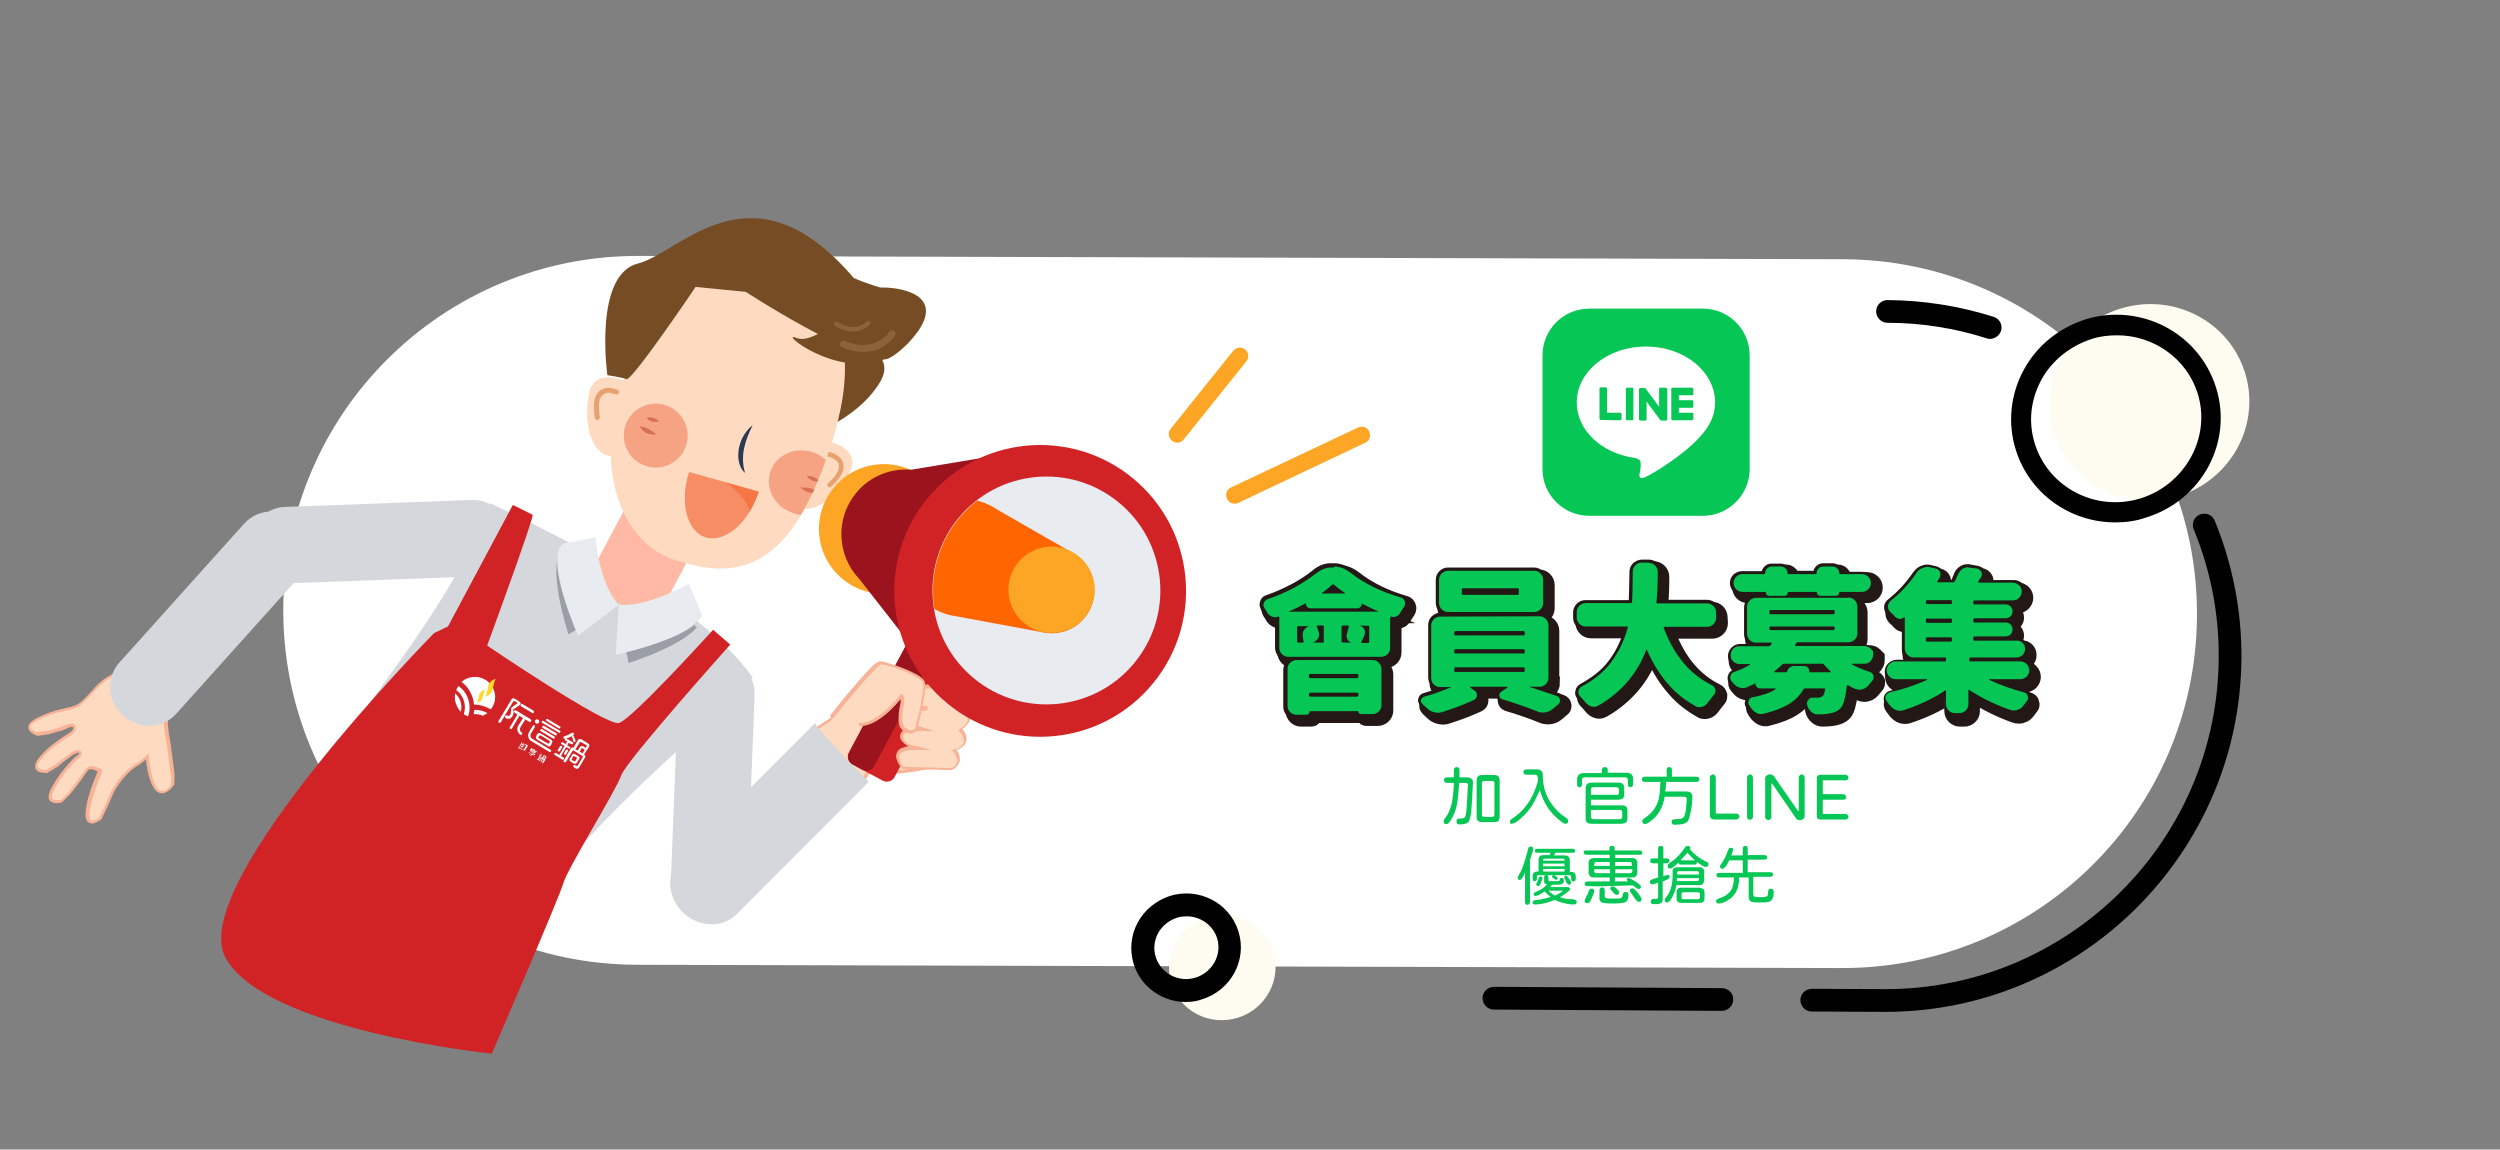 <?xml version="1.0" encoding="utf-8"?>
<!-- Generator: Adobe Illustrator 21.1.0, SVG Export Plug-In . SVG Version: 6.00 Build 0)  -->
<svg version="1.1" id="圖層_1" xmlns="http://www.w3.org/2000/svg" xmlns:xlink="http://www.w3.org/1999/xlink" x="0px" y="0px"
	 viewBox="0 0 759 349" style="enable-background:new 0 0 759 349;" xml:space="preserve">
<rect x="0" y="0" width="759" height="349" fill="#808080" stroke="none"/>
<style type="text/css">
	.st0{fill:#FFFFFF;}
	.st1{fill:#06C755;stroke:#231815;stroke-width:4;stroke-miterlimit:10;}
	.st2{fill:#06C755;}
	.st3{fill:#231815;}
	.st4{display:none;}
	.st5{display:inline;}
	.st6{fill:#FEFBF0;}
	.st7{fill:#FDDAC0;}
	.st8{fill:#F8B295;}
	.st9{fill:#D4D7DB;}
	.st10{fill:#E8A26F;}
	.st11{fill:#FFB9A4;}
	.st12{fill:#B9BCC1;}
	.st13{fill:#9A9FA6;}
	.st14{fill:#981A1C;}
	.st15{fill:#B9887C;}
	.st16{fill:#E8EBF0;}
	.st17{fill:#754C24;}
	.st18{fill:#F6A383;}
	.st19{fill:#D67051;}
	.st20{fill:#F68D65;}
	.st21{fill:#F67645;}
	.st22{fill:#8C6239;}
	.st23{fill:#2A3954;}
	.st24{fill:#D12325;}
	.st25{fill:#9B131D;}
	.st26{fill:#FDA625;}
	.st27{clip-path:url(#SVGID_2_);fill:#FF6501;}
	.st28{clip-path:url(#SVGID_4_);fill:#FDA625;}
	.st29{display:none;fill:#FDA625;}
	.st30{fill:#FED821;}
</style>
<path class="st0" d="M560,78.7l-365.8-1c-59.5-0.3-107.9,47.5-108.2,107l0,0c-0.3,59.5,47.5,107.9,107,108.2l365.8,1
	c59.5,0.3,107.9-47.5,108.2-107l0,0C667.3,127.5,619.4,79.1,560,78.7z"/>
<g id="栝鍣_1">
</g>
<g id="栝鍣_2">
</g>
<g>
	<g>
		<path class="st1" d="M400.7,175.4c1.5-1.2,3.1-1.9,4.7-1.9h1c1.7,0,3.3,0.6,4.9,1.8c4.3,3.4,9.5,5.9,15.4,7.6
			c0.6,0.2,1,0.5,1.2,1.2c0.1,0.2,0.1,0.4,0.1,0.6c0,0.4-0.1,0.7-0.3,1c-0.4,0.6-0.9,1.3-1.3,2c-0.3,0.5-0.7,0.8-1.2,1
			c-0.2,0.1-0.5,0.1-0.7,0.1s-0.5,0-0.8-0.1c-0.1-0.1-0.2,0-0.2,0.1v9.3c0,0.8-0.3,1.4-0.8,1.9s-1.2,0.8-1.9,0.8h-28.3
			c-0.7,0-1.4-0.3-1.9-0.8s-0.8-1.2-0.8-1.9v-9.3c0-0.1,0-0.2-0.1-0.2s-0.1,0-0.2,0c-0.3,0.1-0.6,0.2-0.9,0.2s-0.7-0.1-1-0.2
			c-0.6-0.2-1.2-0.7-1.5-1.3c-0.2-0.4-0.5-0.7-0.7-1.1c-0.2-0.4-0.4-0.7-0.4-1.1c0-0.2,0-0.4,0.1-0.6c0.2-0.6,0.6-1,1.2-1.2
			c2.7-0.9,5.4-2.1,7.9-3.4C396.7,178.3,398.9,176.9,400.7,175.4z M395,218.6c-0.8,0-1.4-0.3-1.9-0.8s-0.8-1.2-0.8-1.9v-11.2
			c0-0.8,0.3-1.4,0.8-1.9s1.2-0.8,1.9-0.8h23.3c0.8,0,1.4,0.3,1.9,0.8s0.8,1.2,0.8,1.9v11c0,0.8-0.3,1.4-0.8,1.9s-1.2,0.8-1.9,0.8
			h-3.5c-0.2,0-0.4-0.1-0.6-0.2c-0.2-0.2-0.2-0.4-0.2-0.6c0-0.1,0-0.1-0.1-0.1h-14.6c-0.1,0-0.1,0-0.1,0.1c0,0.3-0.1,0.6-0.3,0.7
			c-0.2,0.2-0.4,0.3-0.7,0.3H395z M392.8,187.1C392.7,187.2,392.7,187.2,392.8,187.1c0,0.1,0,0.1,0,0.1H420c0.1,0,0.1,0,0.1,0l0,0
			c-1.6-0.7-3.3-1.5-5-2.4c-0.1-0.1-0.1,0-0.1,0.1c0,0.3-0.1,0.6-0.4,0.9c-0.2,0.2-0.5,0.4-0.9,0.4h-14.2c-0.4,0-0.7-0.1-1-0.4
			c-0.3-0.3-0.4-0.6-0.4-1c0-0.1-0.1-0.2-0.2-0.1C396.3,185.5,394.6,186.3,392.8,187.1z M395.4,196.4c0,0.2,0.1,0.3,0.4,0.3h1.3
			c0.2,0,0.3-0.1,0.3-0.3c-0.1-0.5-0.2-1-0.3-1.5c0-0.2,0-0.4,0-0.6c0-0.5,0.1-1,0.4-1.4c0.4-0.6,0.9-1.1,1.6-1.2h0.2l0,0l0,0h-3.5
			c-0.2,0-0.4,0.1-0.4,0.3V196.4z M413.9,206.7c0-0.2-0.1-0.4-0.4-0.4h-14.2c-0.2,0-0.4,0.1-0.4,0.4v0.5c0,0.2,0.1,0.4,0.4,0.4h14.2
			c0.2,0,0.4-0.1,0.4-0.4V206.7z M399,212.7c0,0.2,0.1,0.3,0.4,0.3h14.2c0.2,0,0.4-0.1,0.4-0.3v-0.6c0-0.2-0.1-0.3-0.4-0.3h-14.2
			c-0.2,0-0.4,0.1-0.4,0.3V212.7z M403.1,196.7c0.2,0,0.3-0.1,0.3-0.3v-4.6c0-0.2-0.1-0.3-0.3-0.3h-1.6c-0.1,0-0.2,0-0.2,0.1
			s-0.1,0.1,0,0.2c0.2,0.6,0.4,1.1,0.6,1.8c0.1,0.2,0.1,0.5,0.1,0.7c0,0.4-0.1,0.8-0.4,1.2c-0.4,0.6-0.9,1-1.6,1.2v0.1L403.1,196.7
			L403.1,196.7z M402.8,181.5v0.1c0,0.1,0,0.1,0.1,0.1h6.8c0.1,0,0.1,0,0.1-0.1s0-0.1,0-0.1c-1.2-0.8-2.3-1.6-3.3-2.5
			c-0.2-0.2-0.3-0.2-0.5,0C405,179.9,404,180.8,402.8,181.5z M411.1,191.8c0-0.2-0.1-0.3-0.3-0.3h-1.5c-0.2,0-0.4,0.1-0.4,0.3v4.6
			c0,0.2,0.1,0.3,0.4,0.3h2.5l0,0c-0.6-0.2-1-0.5-1.2-1c-0.2-0.3-0.3-0.6-0.3-1c0-0.2,0-0.4,0.1-0.6
			C410.7,193.2,410.9,192.5,411.1,191.8z M417,196.7c0.2,0,0.3-0.1,0.3-0.3v-4.6c0-0.2-0.1-0.3-0.3-0.3h-2.8l0,0l0,0l0,0
			c0.7,0.2,1.2,0.5,1.5,1.2c0.2,0.3,0.2,0.7,0.2,1s-0.1,0.6-0.2,0.9c-0.4,0.9-0.7,1.5-0.9,1.9c0,0.1,0,0.2,0,0.2
			c0,0.1,0.1,0.1,0.2,0.1L417,196.7L417,196.7z"/>
		<path class="st1" d="M471.6,207.4c0,0.7-0.3,1.4-0.8,1.9s-1.2,0.8-1.9,0.8H466c0,0.1,0,0.1,0,0.1c2.5,0.8,5.2,1.7,8.1,2.7
			c0.6,0.2,0.9,0.6,1,1.2c0,0.1,0,0.2,0,0.3c0,0.5-0.2,0.8-0.6,1.1l-1.8,1.5c-0.6,0.5-1.4,0.8-2.3,0.9c-0.2,0-0.4,0-0.6,0
			c-0.6,0-1.2-0.1-1.8-0.4c-3.2-1.3-6.7-2.5-10.4-3.6c-0.5-0.2-0.8-0.5-0.9-1.1c0-0.1,0-0.2,0-0.2c0-0.4,0.2-0.8,0.6-1l1.9-1.3v-0.1
			l-0.1-0.1h-11.2c0,0-0.1,0-0.1,0.1v0.1l1.4,1c0.5,0.3,0.7,0.8,0.7,1.3c0,0.7-0.3,1.2-0.9,1.5c-3,1.4-6.2,2.6-9.7,3.7
			c-0.4,0.1-0.8,0.2-1.2,0.2c-0.4,0-0.8-0.1-1.3-0.2c-0.8-0.2-1.5-0.6-2.1-1.2c-0.4-0.4-0.9-0.8-1.3-1.2c-0.2-0.2-0.3-0.4-0.4-0.6
			c-0.1-0.1-0.1-0.2-0.1-0.4c0-0.1,0-0.2,0-0.3c0.1-0.2,0.2-0.5,0.4-0.6c0.2-0.2,0.4-0.3,0.6-0.4c2.7-0.7,5.4-1.7,8-2.8
			c0.1,0,0.1-0.1,0.1-0.1s0,0-0.1,0h-3.2c-0.7,0-1.4-0.3-1.9-0.8s-0.8-1.2-0.8-1.9v-16c0-0.7,0.3-1.4,0.8-1.9s1.2-0.8,1.9-0.8h30
			c0.7,0,1.4,0.3,1.9,0.8s0.8,1.2,0.8,1.9v15.9L471.6,207.4L471.6,207.4z M467.3,174.9c0.8,0,1.4,0.3,1.9,0.8s0.8,1.2,0.8,1.9v7.1
			c0,0.7-0.3,1.4-0.8,1.9s-1.2,0.8-1.9,0.8h-26.2c-0.7,0-1.4-0.3-1.9-0.8s-0.8-1.2-0.8-1.9v-7.1c0-0.7,0.3-1.4,0.8-1.9
			s1.2-0.8,1.9-0.8H467.3z M443.4,193.2c-0.2,0-0.4,0.1-0.4,0.4v0.6c0,0.2,0.1,0.3,0.4,0.3h20.7c0.2,0,0.3-0.1,0.3-0.3v-0.6
			c0-0.2-0.1-0.4-0.3-0.4H443.4z M443.4,198.8c-0.2,0-0.4,0.1-0.4,0.4v0.5c0,0.2,0.1,0.4,0.4,0.4h20.7c0.2,0,0.3-0.1,0.3-0.4v-0.5
			c0-0.2-0.1-0.4-0.3-0.4H443.4z M443.4,204.3c-0.2,0-0.4,0.1-0.4,0.4v0.6c0,0.2,0.1,0.4,0.4,0.4h20.7c0.2,0,0.3-0.1,0.3-0.4v-0.6
			c0-0.2-0.1-0.4-0.3-0.4H443.4z M462.3,182.2c0.2,0,0.3-0.1,0.3-0.4v-1.3c0-0.2-0.1-0.3-0.3-0.3h-16.7c-0.2,0-0.3,0.1-0.3,0.3v1.3
			c0,0.2,0.1,0.4,0.3,0.4H462.3z"/>
		<path class="st1" d="M522.6,189.2c0,0.7-0.3,1.4-0.8,1.9s-1.2,0.8-1.9,0.8h-13c-0.1,0-0.2,0-0.2,0.1s-0.1,0.1,0,0.2
			c3.1,8.3,7.9,14.1,14.6,17.4c0.6,0.3,0.9,0.7,1.1,1.4c0,0.1,0,0.3,0,0.4c0,0.5-0.2,0.9-0.5,1.2c-0.6,0.7-1.2,1.5-1.8,2.3
			c-0.4,0.6-1,1.1-1.8,1.3c-0.3,0.1-0.5,0.1-0.8,0.1c-0.5,0-0.9-0.1-1.3-0.4c-3-1.7-5.6-3.7-7.8-6.2c-2.7-3-5-6.6-6.8-10.8
			c0-0.1-0.1-0.1-0.1-0.1c-0.1,0-0.1,0-0.1,0.1c-2.7,7.2-7.6,12.9-14.5,16.9c-0.4,0.2-0.9,0.4-1.3,0.4c-0.2,0-0.5,0-0.8-0.1
			c-0.7-0.2-1.3-0.6-1.8-1.2c-0.5-0.6-1-1.2-1.6-1.8c-0.4-0.4-0.6-0.8-0.6-1.3c0-0.1,0-0.2,0-0.3c0.1-0.6,0.4-1.1,0.9-1.4
			c3.7-2,6.6-4.3,8.7-7c2.5-3.2,4.3-6.9,5.4-11c0-0.1,0-0.2,0-0.2c-0.1-0.1-0.1-0.1-0.2-0.1H483c-0.7,0-1.4-0.3-1.9-0.8
			s-0.8-1.2-0.8-1.9v-1.7c0-0.7,0.3-1.4,0.8-1.9s1.2-0.8,1.9-0.8h13.7c0.2,0,0.4-0.1,0.4-0.3c0.1-1.7,0.2-4.8,0.2-9.3
			c0-0.7,0.3-1.4,0.8-1.9s1.2-0.8,1.9-0.8h2.1c0.7,0,1.4,0.3,1.9,0.8s0.8,1.2,0.8,1.9c0,3.1-0.1,6.2-0.4,9.3c0,0.2,0.1,0.3,0.3,0.3
			h15.1c0.7,0,1.4,0.3,1.9,0.8s0.8,1.2,0.8,1.9L522.6,189.2L522.6,189.2z"/>
		<path class="st1" d="M569.4,198.6c0.5,0.5,0.8,0.8,0.8,0.8s0,0.4,0,1.1c0,0.7-0.3,1.3-0.8,1.9s-1.1,0.8-1.9,0.8h-3.7
			c0,0-0.1,0-0.1,0.1s0,0.1,0,0.1c1.7,0.9,3.5,1.7,5.5,2.3c0.6,0.2,0.9,0.6,1.1,1.1c0,0.2,0,0.4,0,0.5c0,0.4-0.1,0.8-0.4,1.1
			c-0.3,0.4-0.7,0.8-1,1.2c-0.5,0.6-1.1,1.1-1.8,1.3c-0.3,0.1-0.7,0.2-1,0.2c-0.4,0-0.8-0.1-1.2-0.2c-0.8-0.3-1.6-0.7-2.4-1.2
			c-0.1,0-0.2,0-0.3,0s-0.1,0.1-0.1,0.2c-0.2,1.9-0.5,3.4-0.8,4.5s-0.7,1.9-1.2,2.4c-0.9,0.9-2.2,1.4-3.8,1.6
			c-0.7,0.1-1.7,0.2-3,0.2c-0.8,0-1.4-0.3-2-0.8s-1-1.2-1.2-1.9c0-0.1,0-0.1,0-0.1c-0.1-0.2-0.1-0.4-0.1-0.6c0-0.4,0.1-0.7,0.4-1
			c0.3-0.5,0.7-0.7,1.3-0.7h0.1c0.6,0,1,0,1.5,0c0.6,0,1.1-0.2,1.5-0.5c0.3-0.3,0.5-0.9,0.7-1.9c0.1-0.2,0-0.4-0.3-0.4h-5.9
			c-0.2,0-0.4,0.1-0.5,0.3c-1,1.8-2.4,3.2-4.3,4.4c-1.9,1.2-4.5,2.2-7.8,3c-0.2,0.1-0.5,0.1-0.7,0.1c-0.5,0-1-0.1-1.5-0.4
			c-0.7-0.4-1.2-0.9-1.7-1.6c-0.1-0.2-0.2-0.4-0.4-0.6c-0.2-0.3-0.3-0.6-0.3-0.9c0-0.2,0-0.4,0.1-0.6c0.2-0.6,0.6-0.9,1.2-1
			c3.1-0.6,5.5-1.4,7-2.5c0,0,0,0,0-0.1s0-0.1-0.1-0.1h-4.6c-0.4,0-0.7-0.1-1-0.4c-0.3-0.3-0.4-0.6-0.4-1c0-0.1,0-0.2-0.1-0.1
			c-0.8,0.4-1.6,0.8-2.6,1.2c-0.4,0.2-0.8,0.2-1.2,0.2c-0.3,0-0.7-0.1-1-0.2c-0.7-0.2-1.3-0.7-1.8-1.3c-0.2-0.2-0.3-0.4-0.5-0.6
			c-0.3-0.3-0.4-0.7-0.4-1.1c0-0.2,0-0.3,0.1-0.5c0.1-0.6,0.5-1,1.1-1.2c1.8-0.6,3.3-1.3,4.8-2.2v-0.1c0,0,0-0.1-0.1-0.1h-3.1
			c-0.7,0-1.4-0.3-1.9-0.8s-0.8-1.1-0.8-1.9c0-0.7,0.3-1.3,0.8-1.9c0.5-0.5,1.1-0.8,1.9-0.8h8.9c0.2,0,0.4-0.1,0.5-0.3l0.4-0.5
			c0-0.1,0-0.2,0-0.2c0-0.1-0.1-0.1-0.2-0.1h-4.6c-0.8,0-1.4-0.3-1.9-0.8s-0.8-1.2-0.8-1.9v-8.2c0-0.7,0.3-1.4,0.8-1.9
			s1.2-0.8,1.9-0.8h27.8c0.8,0,1.4,0.3,1.9,0.8s0.8,1.2,0.8,1.9v8.2c0,0.8-0.3,1.4-0.8,1.9s-1.2,0.8-1.9,0.8h-15.4
			c-0.2,0-0.4,0.1-0.5,0.3l-0.3,0.5c0,0.1,0,0.1,0,0.2c0,0.1,0.1,0.1,0.2,0.1h20.8C568.2,197.8,568.9,198.1,569.4,198.6z
			 M538.6,182.3c-0.3,0-0.6-0.1-0.8-0.3s-0.3-0.5-0.3-0.8c0-0.1,0-0.1-0.1-0.1h-6.8c-0.7,0-1.4-0.3-1.9-0.8s-0.8-1.2-0.8-1.9
			s0.3-1.4,0.8-1.9s1.2-0.8,1.9-0.8h6.7c0.2,0,0.2-0.1,0.2-0.3c0-0.5,0.2-1,0.6-1.4c0.4-0.4,0.8-0.6,1.4-0.6h2.8
			c0.5,0,1,0.2,1.4,0.6c0.4,0.4,0.6,0.8,0.6,1.4c0,0.2,0.1,0.3,0.2,0.3h8.4c0.2,0,0.2-0.1,0.2-0.3c0-0.5,0.2-1,0.6-1.4
			s0.8-0.6,1.4-0.6h2.9c0.5,0,1,0.2,1.4,0.6c0.4,0.4,0.6,0.8,0.6,1.4c0,0.2,0.1,0.3,0.2,0.3h6.7c0.7,0,1.4,0.3,1.9,0.8
			s0.8,1.1,0.8,1.9s-0.3,1.4-0.8,1.9s-1.2,0.8-1.9,0.8H560c-0.1,0-0.1,0-0.1,0.1c0,0.3-0.1,0.6-0.3,0.8s-0.5,0.3-0.8,0.3h-4.6
			c-0.3,0-0.6-0.1-0.8-0.3s-0.3-0.5-0.3-0.8c0-0.1,0-0.1-0.1-0.1h-8.6c-0.1,0-0.1,0-0.1,0.1c0,0.3-0.1,0.6-0.3,0.8s-0.5,0.3-0.8,0.3
			H538.6z M539,186.9c-0.2,0-0.3,0.1-0.3,0.4v0.5c0,0.2,0.1,0.4,0.3,0.4h19.1c0.2,0,0.4-0.1,0.4-0.4v-0.5c0-0.2-0.1-0.4-0.4-0.4H539
			z M539,191.7c-0.2,0-0.3,0.1-0.3,0.3v0.5c0,0.2,0.1,0.3,0.3,0.3h19.1c0.2,0,0.4-0.1,0.4-0.3V192c0-0.2-0.1-0.3-0.4-0.3H539z
			 M544.1,205.5c0.1-0.5,0.3-0.9,0.7-1.2s0.8-0.5,1.4-0.5h3c0.5,0,0.8,0.2,1.2,0.5c0.3,0.4,0.4,0.8,0.4,1.2c0,0.2,0,0.2,0.2,0.2h6.2
			c0.1,0,0.1,0,0.1-0.1s0-0.1,0-0.1c-0.5-0.5-1.2-1.2-2-2.1c-0.2-0.2-0.3-0.3-0.6-0.3h-11.6c-0.2,0-0.4,0.1-0.6,0.3
			c-0.8,0.8-1.6,1.5-2.4,2.1v0.1c0,0.1,0.1,0.1,0.1,0.1h3.7C544,205.7,544.1,205.6,544.1,205.5z"/>
		<path class="st1" d="M616.8,203.6c0.5,0.5,0.8,1.2,0.8,1.9s-0.3,1.4-0.8,1.9s-1.2,0.8-1.9,0.8h-9.4c0,0-0.1,0-0.1,0.1v0.1
			c3.2,1.5,6.8,2.8,10.6,3.8c0.6,0.2,1,0.5,1.1,1.1c0.1,0.2,0.1,0.4,0.1,0.6c0,0.4-0.1,0.7-0.4,1c-0.3,0.4-0.6,0.8-0.9,1.2
			c-0.5,0.7-1.1,1.2-1.9,1.4c-0.4,0.2-0.8,0.2-1.2,0.2s-0.7-0.1-1.1-0.2c-4.3-1.5-8.4-3.5-12.3-6c-0.1-0.1-0.1-0.1-0.2,0
			c-0.1,0-0.1,0.1-0.1,0.2v4.2c0,0.8-0.3,1.4-0.8,1.9s-1.2,0.8-1.9,0.8H595c-0.7,0-1.4-0.3-1.9-0.8s-0.8-1.2-0.8-1.9v-4
			c0-0.1,0-0.1-0.1-0.2c-0.1,0-0.1,0-0.2,0c-3.7,2.4-7.9,4.4-12.5,5.9c-0.3,0.1-0.7,0.2-1.1,0.2s-0.8-0.1-1.2-0.2
			c-0.8-0.3-1.4-0.8-1.9-1.4c-0.3-0.4-0.7-0.9-1-1.3c-0.2-0.3-0.4-0.7-0.4-1c0-0.2,0-0.4,0.1-0.6c0.2-0.6,0.6-0.9,1.2-1.1
			c4.3-1,8.1-2.3,11.4-3.8c0,0,0,0,0-0.1c0,0,0-0.1-0.1-0.1H577c-0.7,0-1.4-0.3-1.9-0.8s-0.8-1.2-0.8-1.9s0.3-1.4,0.8-1.9
			s1.2-0.8,1.9-0.8h15c0.2,0,0.3-0.1,0.3-0.3v-0.6c0-0.2-0.1-0.3-0.3-0.3h-9.7c-0.8,0-1.4-0.3-1.9-0.8s-0.8-1.2-0.8-1.9v-9.4
			c0-0.1,0-0.1-0.1-0.1c0,0-0.1,0-0.2,0c-0.4,0.3-0.8,0.5-1.2,0.5c-0.1,0-0.1,0-0.2,0c-0.6-0.1-1-0.3-1.4-0.7
			c-0.4-0.5-0.9-1-1.4-1.4c-0.5-0.5-0.7-1-0.7-1.7s0.3-1.2,0.8-1.7c3.1-2.4,5.6-5.2,7.8-8.4c0.4-0.7,1-1.2,1.8-1.5
			c0.5-0.2,1-0.4,1.6-0.4c0.2,0,0.5,0,0.7,0.1l1.7,0.4c0.6,0.1,1.1,0.5,1.4,1.1c0.1,0.3,0.1,0.5,0.1,0.8s-0.1,0.7-0.3,1
			s-0.4,0.6-0.6,1c-0.1,0.1-0.1,0.1,0,0.2c0,0.1,0.1,0.1,0.2,0.1h4.6c0.2,0,0.4-0.1,0.5-0.3c0.3-0.7,0.6-1.3,0.9-2
			c0.3-0.7,0.8-1.3,1.4-1.8c0.6-0.3,1.1-0.5,1.8-0.5c0.1,0,0.3,0,0.4,0l2.4,0.3c0.6,0.1,1.1,0.4,1.4,1c0.2,0.3,0.2,0.6,0.2,0.8
			c0,0.3-0.1,0.6-0.3,0.9c-0.3,0.4-0.6,0.9-0.8,1.3c0,0.1,0,0.1,0,0.2c0,0.1,0.1,0.1,0.1,0.1h10.4c0.7,0,1.3,0.3,1.9,0.8
			c0.5,0.5,0.8,1.1,0.8,1.9s-0.3,1.3-0.8,1.9c-0.5,0.5-1.1,0.8-1.9,0.8H601c-0.2,0-0.4,0.1-0.4,0.3v0.6c0,0.2,0.1,0.3,0.4,0.3h9.4
			c0.6,0,1.1,0.2,1.5,0.6c0.4,0.4,0.6,0.9,0.6,1.5s-0.2,1.1-0.6,1.5c-0.4,0.4-0.9,0.6-1.5,0.6H601c-0.2,0-0.4,0.1-0.4,0.4v0.6
			c0,0.2,0.1,0.3,0.4,0.3h9.4c0.6,0,1.1,0.2,1.5,0.6c0.4,0.4,0.6,0.9,0.6,1.5s-0.2,1.1-0.6,1.5c-0.4,0.4-0.9,0.6-1.5,0.6H601
			c-0.2,0-0.4,0.1-0.4,0.4v0.6c0,0.2,0.1,0.3,0.4,0.3h12.8c0.7,0,1.3,0.2,1.8,0.7s0.7,1.1,0.7,1.8s-0.2,1.3-0.7,1.8
			s-1.1,0.8-1.8,0.8h-14.1c-0.2,0-0.3,0.1-0.3,0.3v0.6c0,0.2,0.1,0.3,0.3,0.3h15.2C615.7,202.8,616.3,203,616.8,203.6z M593.7,185
			c0.2,0,0.4-0.1,0.4-0.3V184c0-0.2-0.1-0.3-0.4-0.3h-7.1c-0.2,0-0.4,0.1-0.4,0.3v0.6c0,0.2,0.1,0.3,0.4,0.3L593.7,185L593.7,185z
			 M593.7,190.7c0.2,0,0.4-0.1,0.4-0.3v-0.6c0-0.2-0.1-0.4-0.4-0.4h-7.1c-0.2,0-0.4,0.1-0.4,0.4v0.6c0,0.2,0.1,0.3,0.4,0.3H593.7z
			 M586.6,195c-0.2,0-0.4,0.1-0.4,0.4v0.6c0,0.2,0.1,0.3,0.4,0.3h7.1c0.2,0,0.4-0.1,0.4-0.3v-0.6c0-0.2-0.1-0.4-0.4-0.4H586.6z"/>
	</g>
</g>
<g>
	<g>
		<g>
			<path class="st2" d="M393.5,217.5c-0.9,0-1.7-0.3-2.3-0.9c-0.6-0.6-0.9-1.4-0.9-2.3v-11.2c0-0.9,0.3-1.7,0.9-2.3s1.4-0.9,2.3-0.9
				h23.3c0.9,0,1.7,0.3,2.3,0.9c0.6,0.6,0.9,1.4,0.9,2.3v11c0,0.9-0.3,1.7-0.9,2.3s-1.4,0.9-2.3,0.9h-3.5c-0.4,0-0.7-0.1-1-0.4
				c-0.2-0.2-0.3-0.3-0.3-0.5h-14c-0.1,0.3-0.2,0.5-0.4,0.7c-0.3,0.3-0.7,0.4-1.1,0.4H393.5z M411.9,211v-0.2H398v0.2H411.9z
				 M411.9,205.4v-0.2H398v0.2H411.9z M390.9,199.7c-0.9,0-1.6-0.3-2.3-0.9c-0.6-0.6-1-1.4-1-2.3v-8.9c-0.2,0.1-0.5,0.1-0.7,0.1
				c-0.4,0-0.8-0.1-1.2-0.2c-0.7-0.3-1.3-0.8-1.8-1.5l-0.7-1.1c-0.3-0.5-0.5-0.9-0.5-1.4c0-0.3,0.1-0.6,0.2-0.8
				c0.2-0.7,0.7-1.3,1.5-1.5c2.7-0.9,5.3-2.1,7.8-3.4c2.5-1.3,4.7-2.8,6.5-4.3c1.6-1.3,3.3-2,5-2h1c1.8,0,3.6,0.6,5.2,1.9
				c4.3,3.3,9.4,5.9,15.2,7.5c0.8,0.2,1.3,0.7,1.5,1.5c0.1,0.2,0.1,0.5,0.1,0.7c0,0.5-0.1,0.9-0.4,1.3c-0.4,0.6-0.9,1.3-1.3,2
				c-0.3,0.5-0.8,0.9-1.5,1.2c-0.3,0.1-0.6,0.2-0.9,0.2c-0.2,0-0.3,0-0.5,0v8.8c0,0.9-0.3,1.7-1,2.3c-0.6,0.6-1.4,0.9-2.3,0.9h-27.9
				L390.9,199.7L390.9,199.7z M415.3,194.6v-4.3h-0.9c0.1,0.1,0.2,0.3,0.3,0.5c0.2,0.4,0.3,0.8,0.3,1.2s-0.1,0.8-0.3,1.1
				c-0.3,0.6-0.5,1.1-0.7,1.5H415.3z M401.5,194.6v-4.3h-1.1c0.2,0.5,0.3,0.9,0.5,1.4c0.1,0.3,0.1,0.6,0.1,0.8c0,0.5-0.1,1-0.4,1.5
				c-0.1,0.2-0.2,0.3-0.4,0.5h1.3V194.6z M395.3,194.6c-0.1-0.4-0.1-0.8-0.2-1.2c0-0.3-0.1-0.5-0.1-0.8c0-0.6,0.1-1.1,0.4-1.7
				c0.1-0.2,0.3-0.4,0.4-0.6h-1.5v4.3H395.3z M408.9,194.6c-0.1-0.1-0.1-0.2-0.2-0.3c-0.2-0.4-0.3-0.8-0.3-1.2c0-0.3,0-0.5,0.1-0.8
				c0.2-0.7,0.4-1.3,0.6-2H408v4.3H408.9z M416.4,185.2c-0.9-0.4-1.7-0.8-2.6-1.3c-0.1,0.2-0.2,0.4-0.4,0.6
				c-0.3,0.3-0.8,0.5-1.2,0.5H398c-0.5,0-1-0.2-1.4-0.6c-0.2-0.2-0.4-0.5-0.4-0.7c-0.9,0.5-1.9,1-2.9,1.4h23.1L416.4,185.2
				L416.4,185.2z M407,179.7c-0.8-0.6-1.6-1.2-2.3-1.8c-0.7,0.6-1.4,1.2-2.2,1.8H407z"/>
			<path class="st3" d="M405,172c1.7,0,3.3,0.6,4.9,1.8c4.3,3.4,9.5,5.9,15.4,7.6c0.6,0.2,1,0.5,1.2,1.2c0.1,0.2,0.1,0.4,0.1,0.6
				c0,0.4-0.1,0.7-0.3,1c-0.4,0.6-0.9,1.3-1.3,2c-0.3,0.5-0.7,0.8-1.2,1c-0.2,0.1-0.5,0.1-0.7,0.1s-0.5,0-0.8-0.1h-0.1
				c-0.1,0-0.1,0.1-0.1,0.2v9.3c0,0.8-0.3,1.4-0.8,1.9s-1.2,0.8-1.9,0.8h-28.3c-0.7,0-1.4-0.3-1.9-0.8s-0.8-1.2-0.8-1.9v-9.3
				c0-0.1,0-0.2-0.1-0.2s-0.1,0-0.2,0c-0.3,0.1-0.6,0.2-0.9,0.2s-0.7-0.1-1-0.2c-0.6-0.2-1.2-0.7-1.5-1.3c-0.2-0.4-0.5-0.7-0.7-1.1
				c-0.2-0.4-0.4-0.7-0.4-1.1c0-0.2,0-0.4,0.1-0.6c0.2-0.6,0.6-1,1.2-1.2c2.7-0.9,5.4-2.1,7.9-3.4c2.5-1.4,4.7-2.8,6.6-4.3
				c1.5-1.2,3.1-1.9,4.7-1.9h0.9 M401.4,180.2h6.8c0.1,0,0.1,0,0.1-0.1s0-0.1,0-0.1c-1.2-0.8-2.3-1.6-3.3-2.5
				c-0.1-0.1-0.2-0.1-0.2-0.1s-0.2,0-0.3,0.1c-1,0.9-2,1.7-3.1,2.5C401.3,180,401.3,180,401.4,180.2
				C401.3,180.2,401.3,180.2,401.4,180.2 M391.3,185.7h27.2c0.1,0,0.1,0,0.1,0l0,0c-1.6-0.7-3.3-1.5-5-2.4h-0.1c0,0-0.1,0-0.1,0.1
				c0,0.3-0.1,0.6-0.4,0.9c-0.2,0.2-0.5,0.4-0.9,0.4h-14.2c-0.4,0-0.7-0.1-1-0.4c-0.3-0.3-0.4-0.6-0.4-1c0-0.1,0-0.1-0.1-0.1h-0.1
				c-1.6,0.9-3.3,1.7-5.1,2.5C391.3,185.6,391.2,185.6,391.3,185.7C391.2,185.7,391.3,185.7,391.3,185.7 M412.7,189.9L412.7,189.9
				c0.7,0.2,1.2,0.5,1.5,1.2c0.2,0.3,0.2,0.7,0.2,1s-0.1,0.6-0.2,0.9c-0.4,0.9-0.7,1.5-0.9,1.9c0,0.1,0,0.2,0,0.2
				c0,0.1,0.1,0.1,0.2,0.1h1.9c0.2,0,0.3-0.1,0.3-0.3v-4.6c0-0.2-0.1-0.3-0.3-0.3L412.7,189.9L412.7,189.9L412.7,189.9 M407.8,195.1
				h2.5l0,0c-0.6-0.2-1-0.5-1.2-1c-0.2-0.3-0.3-0.6-0.3-1c0-0.2,0-0.4,0.1-0.6c0.2-0.8,0.5-1.6,0.6-2.3c0-0.2-0.1-0.3-0.3-0.3h-1.5
				c-0.2,0-0.4,0.1-0.4,0.3v4.6C407.5,195,407.6,195.1,407.8,195.1 M398.5,195.1h3.1c0.2,0,0.3-0.1,0.3-0.3v-4.6
				c0-0.2-0.1-0.3-0.3-0.3H400c-0.1,0-0.2,0-0.2,0.1s-0.1,0.1,0,0.2c0.2,0.6,0.4,1.1,0.6,1.8c0.1,0.2,0.1,0.5,0.1,0.7
				c0,0.4-0.1,0.8-0.4,1.2C399.7,194.5,399.2,194.9,398.5,195.1L398.5,195.1 M394.2,195.1h1.3c0.2,0,0.3-0.1,0.3-0.3
				c-0.1-0.5-0.2-1-0.3-1.5c0-0.2,0-0.4,0-0.6c0-0.5,0.1-1,0.4-1.4c0.4-0.6,0.9-1.1,1.6-1.2h0.2l0,0l0,0h-3.5
				c-0.2,0-0.4,0.1-0.4,0.3v4.6C393.9,195,394,195.1,394.2,195.1 M416.7,200.4c0.8,0,1.4,0.3,1.9,0.8s0.8,1.2,0.8,1.9v11
				c0,0.8-0.3,1.4-0.8,1.9s-1.2,0.8-1.9,0.8h-3.5c-0.2,0-0.4-0.1-0.6-0.2c-0.2-0.2-0.2-0.4-0.2-0.6c0-0.1,0-0.1-0.1-0.1h-14.6
				c-0.1,0-0.1,0-0.1,0.1c0,0.3-0.1,0.6-0.3,0.7c-0.2,0.2-0.4,0.3-0.7,0.3h-3c-0.8,0-1.4-0.3-1.9-0.8s-0.8-1.2-0.8-1.9v-11.2
				c0-0.8,0.3-1.4,0.8-1.9s1.2-0.8,1.9-0.8H416.7 M397.9,205.9H412c0.2,0,0.4-0.1,0.4-0.4V205c0-0.2-0.1-0.4-0.4-0.4h-14.2
				c-0.2,0-0.4,0.1-0.4,0.4v0.5C397.5,205.8,397.6,205.9,397.9,205.9 M397.9,211.5H412c0.2,0,0.4-0.1,0.4-0.3v-0.6
				c0-0.2-0.1-0.3-0.4-0.3h-14.2c-0.2,0-0.4,0.1-0.4,0.3v0.6C397.5,211.4,397.6,211.5,397.9,211.5 M405,171h-1
				c-1.9,0-3.7,0.7-5.4,2.1c-1.8,1.5-4,2.9-6.4,4.2c-2.5,1.3-5.1,2.5-7.8,3.4c-0.9,0.3-1.5,0.9-1.8,1.8c-0.1,0.3-0.2,0.7-0.2,1
				c0,0.6,0.2,1.1,0.5,1.7l0.7,1.1c0.5,0.8,1.1,1.3,2,1.7c0.4,0.2,0.9,0.3,1.3,0.3c0.1,0,0.1,0,0.2,0v8.4c0,1,0.4,1.9,1.1,2.7
				c0.7,0.7,1.6,1.1,2.6,1.1h0.2c-0.1,0.1-0.2,0.2-0.3,0.2c-0.7,0.7-1.1,1.6-1.1,2.7v11.2c0,1,0.4,1.9,1.1,2.7
				c0.7,0.7,1.6,1.1,2.7,1.1h3c0.5,0,1-0.2,1.4-0.5c0.2-0.2,0.3-0.4,0.4-0.6h13.3c0.1,0.1,0.2,0.3,0.3,0.4c0.3,0.3,0.8,0.5,1.3,0.5
				h3.5c1,0,1.9-0.4,2.6-1.1c0.7-0.7,1.1-1.6,1.1-2.7v-11c0-1-0.4-1.9-1.1-2.6c-0.1-0.1-0.2-0.2-0.3-0.2h0.1c1,0,1.9-0.4,2.6-1.1
				c0.7-0.7,1.1-1.6,1.1-2.7v-8.3c0.4,0,0.7-0.1,1.1-0.2c0.7-0.3,1.3-0.7,1.7-1.4c0.4-0.6,0.9-1.3,1.3-1.9c0.3-0.5,0.5-1,0.5-1.6
				c0-0.3,0-0.6-0.1-0.9c-0.3-0.9-1-1.6-1.9-1.8c-5.7-1.6-10.8-4.1-15-7.4C408.8,171.6,406.9,171,405,171L405,171z M404,179.2
				c0.2-0.2,0.5-0.4,0.7-0.6c0.2,0.2,0.5,0.4,0.8,0.6H404L404,179.2z M395.4,184.7c0.2-0.1,0.3-0.2,0.5-0.3c0.1,0.1,0.1,0.2,0.2,0.3
				H395.4L395.4,184.7z M413.9,184.7l0.1-0.1c0.1,0,0.2,0.1,0.3,0.1H413.9L413.9,184.7z M394.9,190.9L394.9,190.9
				c0.1,0.1,0,0.1,0,0.2V190.9L394.9,190.9z M414.8,194.1L414.8,194.1L414.8,194.1L414.8,194.1L414.8,194.1z"/>
		</g>
		<g>
			<path class="st2" d="M436.7,217c-0.4,0-0.9-0.1-1.4-0.2c-0.9-0.2-1.7-0.7-2.3-1.4l-1.3-1.2c-0.2-0.2-0.4-0.5-0.5-0.8
				c-0.1-0.2-0.1-0.4-0.1-0.5c0-0.2,0-0.3,0.1-0.5c0.1-0.3,0.2-0.6,0.5-0.8c0.2-0.2,0.5-0.4,0.9-0.5c2-0.5,3.9-1.2,5.9-1.9h-1
				c-0.9,0-1.6-0.3-2.3-1c-0.6-0.6-1-1.4-1-2.3v-16c0-0.9,0.3-1.6,1-2.3s1.4-1,2.3-1h30c0.9,0,1.6,0.3,2.3,1c0.6,0.6,1,1.4,1,2.3v16
				c0,0.9-0.3,1.6-1,2.3c-0.6,0.6-1.3,0.9-2.2,1c1.7,0.6,3.5,1.2,5.3,1.8c0.7,0.2,1.2,0.8,1.3,1.6c0,0.1,0.1,0.3,0.1,0.4
				c0,0.6-0.3,1.2-0.8,1.5l-1.8,1.5c-0.7,0.6-1.6,0.9-2.5,1c-0.2,0-0.5,0.1-0.7,0.1c-0.7,0-1.3-0.1-2-0.4c-3.2-1.2-6.6-2.5-10.3-3.6
				c-0.7-0.2-1.1-0.7-1.3-1.5v-0.3c0-0.6,0.3-1.1,0.8-1.4l0.8-0.6h-8.8l0.4,0.3c0.6,0.4,0.9,1,0.9,1.7c0,0.9-0.4,1.6-1.2,2
				c-3,1.4-6.3,2.7-9.8,3.7C437.6,216.9,437.1,217,436.7,217z M462.4,203.5v-0.3H442v0.3H462.4z M462.4,197.9v-0.3H442v0.2
				L462.4,197.9z M462.4,192.4v-0.2H442v0.2H462.4z M439.6,186.4c-0.9,0-1.6-0.3-2.3-1c-0.6-0.6-1-1.4-1-2.3V176
				c0-0.9,0.3-1.6,1-2.3c0.6-0.6,1.4-1,2.3-1h26.2c0.9,0,1.7,0.3,2.3,1c0.6,0.6,0.9,1.4,0.9,2.3v7.1c0,0.9-0.3,1.6-0.9,2.3
				c-0.6,0.6-1.4,1-2.3,1L439.6,186.4L439.6,186.4z M460.7,180.1v-1h-16.4v1H460.7z"/>
			<path class="st3" d="M465.8,173.3c0.8,0,1.4,0.3,1.9,0.8s0.8,1.2,0.8,1.9v7.1c0,0.7-0.3,1.4-0.8,1.9s-1.2,0.8-1.9,0.8h-26.2
				c-0.7,0-1.4-0.3-1.9-0.8s-0.8-1.2-0.8-1.9V176c0-0.7,0.3-1.4,0.8-1.9s1.2-0.8,1.9-0.8H465.8 M444.1,180.6h16.7
				c0.2,0,0.3-0.1,0.3-0.4v-1.3c0-0.2-0.1-0.3-0.3-0.3h-16.7c-0.2,0-0.3,0.1-0.3,0.3v1.3C443.8,180.5,443.9,180.6,444.1,180.6
				 M467.4,187.1c0.7,0,1.4,0.3,1.9,0.8s0.8,1.2,0.8,1.9v16c0,0.7-0.3,1.4-0.8,1.9s-1.2,0.8-1.9,0.8h-2.9c0,0.1,0,0.1,0,0.1
				c2.5,0.8,5.2,1.7,8.1,2.7c0.6,0.2,0.9,0.6,1,1.2c0,0.1,0,0.2,0,0.3c0,0.5-0.2,0.8-0.6,1.1l-1.8,1.5c-0.6,0.5-1.4,0.8-2.3,0.9
				c-0.2,0-0.4,0-0.6,0c-0.6,0-1.2-0.1-1.8-0.4c-3.2-1.3-6.7-2.5-10.4-3.6c-0.5-0.2-0.8-0.5-0.9-1.1c0-0.1,0-0.2,0-0.2
				c0-0.4,0.2-0.8,0.6-1l1.9-1.3v-0.1l-0.1-0.1h-11.2c0,0-0.1,0-0.1,0.1v0.1l1.4,1c0.5,0.3,0.7,0.8,0.7,1.3c0,0.7-0.3,1.2-0.9,1.5
				c-3,1.4-6.2,2.6-9.7,3.7c-0.4,0.1-0.8,0.2-1.2,0.2c-0.4,0-0.8-0.1-1.3-0.2c-0.8-0.2-1.5-0.6-2.1-1.2c-0.4-0.4-0.9-0.8-1.3-1.2
				c-0.2-0.2-0.3-0.4-0.4-0.6c-0.1-0.1-0.1-0.2-0.1-0.4c0-0.1,0-0.2,0-0.3c0.1-0.2,0.2-0.5,0.4-0.6c0.2-0.2,0.4-0.3,0.6-0.4
				c2.7-0.7,5.4-1.7,8-2.8c0.1,0,0.1-0.1,0.1-0.1s0,0-0.1,0h-3.2c-0.7,0-1.4-0.3-1.9-0.8s-0.8-1.2-0.8-1.9v-16
				c0-0.7,0.3-1.4,0.8-1.9s1.2-0.8,1.9-0.8L467.4,187.1 M441.9,192.9h20.7c0.2,0,0.3-0.1,0.3-0.3V192c0-0.2-0.1-0.4-0.3-0.4h-20.7
				c-0.2,0-0.4,0.1-0.4,0.4v0.6C441.5,192.8,441.6,192.9,441.9,192.9 M441.9,198.4h20.7c0.2,0,0.3-0.1,0.3-0.4v-0.5
				c0-0.2-0.1-0.4-0.3-0.4h-20.7c-0.2,0-0.4,0.1-0.4,0.4v0.5C441.5,198.3,441.6,198.4,441.9,198.4 M441.9,204h20.7
				c0.2,0,0.3-0.1,0.3-0.4V203c0-0.2-0.1-0.4-0.3-0.4h-20.7c-0.2,0-0.4,0.1-0.4,0.4v0.6C441.5,203.9,441.6,204,441.9,204
				 M465.8,172.3h-26.2c-1,0-1.9,0.4-2.6,1.1c-0.7,0.7-1.1,1.6-1.1,2.6v7.1c0,1,0.4,1.9,1.1,2.6c0.1,0.1,0.2,0.2,0.3,0.3
				c-1,0-1.8,0.4-2.6,1.1c-0.7,0.7-1.1,1.6-1.1,2.6v16c0,1,0.4,1.9,1.1,2.6c0.4,0.4,0.9,0.7,1.4,0.9c-1.3,0.4-2.5,0.8-3.8,1.2
				c-0.4,0.1-0.8,0.3-1.1,0.6c-0.3,0.3-0.5,0.7-0.6,1.1c-0.1,0.2-0.1,0.4-0.1,0.6c0,0.2,0.1,0.5,0.2,0.7c0.1,0.4,0.3,0.7,0.6,1
				l0.7,0.6l0.6,0.6c0.7,0.7,1.6,1.2,2.5,1.5c0.5,0.1,1,0.2,1.5,0.2s1-0.1,1.5-0.2c3.5-1,6.8-2.3,9.8-3.7c1-0.5,1.5-1.3,1.5-2.4
				c0-0.6-0.2-1.1-0.5-1.5h6c-0.4,0.4-0.6,0.9-0.6,1.5v0.2v0.1v0.1c0.2,0.9,0.7,1.6,1.6,1.9c3.7,1.1,7.1,2.3,10.3,3.6
				c0.7,0.3,1.4,0.4,2.1,0.4c0.3,0,0.5,0,0.8-0.1c1-0.1,2-0.5,2.7-1.1l1.8-1.5c0.6-0.5,1-1.1,1-1.9c0-0.2,0-0.3-0.1-0.5
				c-0.2-0.9-0.7-1.6-1.6-1.9c-1.3-0.5-2.6-0.9-3.8-1.3c0.3-0.2,0.6-0.4,0.8-0.6c0.7-0.7,1.1-1.6,1.1-2.6v-16c0-1-0.4-1.9-1.1-2.6
				c-0.6-0.6-1.2-0.9-2-1.1c0.1-0.1,0.3-0.2,0.4-0.4c0.7-0.7,1.1-1.6,1.1-2.6V176c0-1-0.4-1.9-1.1-2.6
				C467.7,172.7,466.8,172.3,465.8,172.3L465.8,172.3z M444.8,179.6h15.4l0,0H444.8L444.8,179.6L444.8,179.6z"/>
		</g>
		<g>
			<path class="st2" d="M516,215.4c-0.5,0-1.1-0.1-1.6-0.4c-3-1.7-5.7-3.8-7.9-6.3c-2.5-2.8-4.8-6.3-6.6-10.2
				c-2.8,6.9-7.6,12.5-14.4,16.4c-0.5,0.3-1,0.4-1.6,0.4c-0.3,0-0.6,0-0.9-0.1c-0.8-0.3-1.5-0.7-2.1-1.4c-0.5-0.6-1-1.2-1.5-1.8
				c-0.5-0.5-0.7-1.1-0.7-1.7c0-0.1,0-0.3,0.1-0.4c0.1-0.8,0.5-1.3,1.2-1.7c3.6-1.9,6.5-4.2,8.6-6.9c2.4-3.1,4.2-6.6,5.2-10.5h-12.3
				c-0.9,0-1.6-0.3-2.3-1c-0.6-0.6-1-1.4-1-2.3v-1.7c0-0.9,0.3-1.6,1-2.3s1.4-1,2.3-1H495c0.1-1.6,0.2-4.6,0.2-9.1
				c0-0.9,0.4-1.6,1-2.3c0.6-0.6,1.4-1,2.3-1h2.1c0.9,0,1.6,0.3,2.3,0.9s0.9,1.4,0.9,2.3c0,3-0.1,6-0.4,9.1h14.9
				c0.9,0,1.6,0.3,2.3,1c0.6,0.6,1,1.4,1,2.3v1.7c0,0.9-0.3,1.6-1,2.3s-1.4,1-2.3,1h-12.6c3,7.9,7.8,13.6,14.2,16.8
				c0.7,0.3,1.2,0.9,1.3,1.7v0.5c0,0.6-0.2,1.1-0.6,1.6c-0.6,0.7-1.2,1.5-1.7,2.2s-1.2,1.2-2,1.5C516.6,215.3,516.3,215.4,516,215.4
				z"/>
			<path class="st3" d="M500.6,170.9c0.7,0,1.4,0.3,1.9,0.8s0.8,1.2,0.8,1.9c0,3.1-0.1,6.2-0.4,9.3c0,0.2,0.1,0.3,0.3,0.3h15.1
				c0.7,0,1.4,0.3,1.9,0.8s0.8,1.2,0.8,1.9v1.7c0,0.7-0.3,1.4-0.8,1.9s-1.2,0.8-1.9,0.8h-13c-0.1,0-0.2,0-0.2,0.1s-0.1,0.1,0,0.2
				c3.1,8.3,7.9,14.1,14.6,17.4c0.6,0.3,0.9,0.7,1.1,1.4c0,0.1,0,0.3,0,0.4c0,0.5-0.2,0.9-0.5,1.2c-0.6,0.7-1.2,1.5-1.8,2.3
				c-0.4,0.6-1,1.1-1.8,1.3c-0.3,0.1-0.5,0.1-0.8,0.1c-0.5,0-0.9-0.1-1.3-0.4c-3-1.7-5.6-3.7-7.8-6.2c-2.7-3-5-6.6-6.8-10.8
				c0-0.1-0.1-0.1-0.1-0.1c-0.1,0-0.1,0-0.1,0.1c-2.7,7.2-7.6,12.9-14.5,16.9c-0.4,0.2-0.9,0.4-1.3,0.4c-0.2,0-0.5,0-0.8-0.1
				c-0.7-0.2-1.3-0.6-1.8-1.2c-0.5-0.6-1-1.2-1.6-1.8c-0.4-0.4-0.6-0.8-0.6-1.3c0-0.1,0-0.2,0-0.3c0.1-0.6,0.4-1.1,0.9-1.4
				c3.7-2,6.6-4.3,8.7-7c2.5-3.2,4.3-6.9,5.4-11c0-0.1,0-0.2,0-0.2c-0.1-0.1-0.1-0.1-0.2-0.1h-12.6c-0.7,0-1.4-0.3-1.9-0.8
				s-0.8-1.2-0.8-1.9v-1.7c0-0.7,0.3-1.4,0.8-1.9s1.2-0.8,1.9-0.8h13.7c0.2,0,0.4-0.1,0.4-0.3c0.1-1.7,0.2-4.8,0.2-9.3
				c0-0.7,0.3-1.4,0.8-1.9s1.2-0.8,1.9-0.8h2.2 M500.6,169.9h-2.1c-1,0-1.9,0.4-2.7,1.1c-0.7,0.7-1.1,1.6-1.1,2.6
				c-0.1,4.1-0.1,6.9-0.2,8.6h-13.2c-1,0-1.9,0.4-2.6,1.1c-0.7,0.7-1.1,1.6-1.1,2.6v1.7c0,1,0.4,1.9,1.1,2.6
				c0.7,0.7,1.6,1.1,2.6,1.1H493c-1,3.6-2.7,6.9-4.9,9.7c-2,2.6-4.9,4.8-8.4,6.7c-0.8,0.5-1.3,1.2-1.4,2.1c0,0.2-0.1,0.3-0.1,0.5
				c0,0.8,0.3,1.5,0.9,2c0.5,0.5,1,1.1,1.5,1.7c0.6,0.8,1.4,1.3,2.3,1.6l0,0l0,0c0.3,0.1,0.7,0.1,1,0.1c0.6,0,1.3-0.2,1.8-0.5
				c6.6-3.8,11.3-9,14.2-15.6c1.7,3.5,3.8,6.6,6.2,9.3c2.3,2.5,5,4.6,8,6.4c0.6,0.3,1.2,0.5,1.8,0.5c0.4,0,0.7-0.1,1.1-0.2
				c0.9-0.3,1.7-0.8,2.3-1.7c0.5-0.8,1.1-1.5,1.7-2.2c0.5-0.6,0.7-1.2,0.7-1.9v-0.4v-0.1v-0.1c-0.2-1-0.7-1.7-1.6-2.1
				c-6.1-3.1-10.7-8.4-13.7-15.9h11.9c1,0,1.9-0.4,2.6-1.1c0.7-0.7,1.1-1.6,1.1-2.6v-1.7c0-1-0.4-1.9-1.1-2.6
				c-0.7-0.7-1.6-1.1-2.6-1.1H504c0.2-2.9,0.3-5.8,0.3-8.6c0-1-0.4-1.9-1.1-2.6C502.5,170.3,501.6,169.9,500.6,169.9L500.6,169.9z"
				/>
		</g>
		<g>
			<path class="st2" d="M552.1,217.3c-0.9,0-1.7-0.3-2.3-0.9c-0.6-0.6-1.1-1.3-1.4-2.2l0,0l0,0v-0.1c-0.1-0.3-0.1-0.5-0.1-0.7
				c0-0.5,0.2-0.9,0.5-1.3c0.4-0.6,1-0.9,1.7-0.9h0.1c0.5,0,1,0,1.5,0s0.9-0.1,1.2-0.3c0.1-0.1,0.3-0.4,0.5-1.4H548
				c-1.1,1.9-2.6,3.4-4.5,4.7c-1.9,1.2-4.6,2.3-7.9,3.1c-0.3,0.1-0.6,0.1-0.8,0.1c-0.6,0-1.1-0.1-1.7-0.4c-0.8-0.4-1.4-1-1.9-1.8
				c-0.1-0.2-0.2-0.4-0.4-0.6c-0.2-0.3-0.4-0.7-0.4-1.2c0-0.3,0.1-0.6,0.2-0.8c0.3-0.7,0.8-1.2,1.6-1.3c2.3-0.4,4.2-1,5.6-1.7h-3.1
				c-0.5,0-1-0.2-1.4-0.6c-0.2-0.2-0.4-0.5-0.5-0.8c-0.7,0.3-1.4,0.7-2.1,1c-0.4,0.2-0.9,0.3-1.4,0.3c-0.4,0-0.8-0.1-1.2-0.2
				c-0.8-0.3-1.5-0.8-2-1.5c-0.2-0.2-0.3-0.4-0.5-0.6c-0.4-0.4-0.5-0.9-0.5-1.4c0-0.2,0-0.4,0.1-0.6c0.1-0.7,0.6-1.2,1.4-1.5
				c1.2-0.4,2.3-0.9,3.3-1.4h-1.5c-0.9,0-1.6-0.3-2.2-0.9c-0.6-0.6-0.9-1.3-0.9-2.2s0.3-1.6,0.9-2.2c0.6-0.6,1.4-0.9,2.2-0.9h8.9
				c0,0,0,0,0.1-0.1l0.1-0.1h-4c-0.9,0-1.7-0.3-2.3-0.9c-0.6-0.6-0.9-1.4-0.9-2.3v-8.2c0-0.9,0.3-1.6,0.9-2.3c0.6-0.6,1.4-1,2.3-1
				h2.8c-0.1,0-0.1-0.1-0.2-0.2c-0.2-0.2-0.4-0.5-0.4-0.8H529c-0.9,0-1.6-0.3-2.3-0.9s-0.9-1.4-0.9-2.3c0-0.9,0.3-1.6,0.9-2.2
				c0.6-0.6,1.4-0.9,2.2-0.9h6.5c0-0.6,0.3-1.1,0.7-1.5c0.5-0.5,1.1-0.7,1.7-0.7h2.8c0.7,0,1.2,0.2,1.7,0.7c0.4,0.4,0.7,0.9,0.7,1.5
				h7.9c0-0.6,0.3-1.1,0.7-1.5c0.5-0.5,1.1-0.7,1.7-0.7h2.9c0.7,0,1.2,0.2,1.7,0.7c0.4,0.4,0.7,0.9,0.7,1.5h6.5
				c0.9,0,1.6,0.3,2.2,0.9c0.6,0.6,0.9,1.4,0.9,2.2c0,0.9-0.3,1.6-0.9,2.3s-1.4,0.9-2.3,0.9h-6.5c-0.1,0.3-0.2,0.6-0.4,0.8
				c-0.1,0.1-0.1,0.1-0.2,0.2h3c0.9,0,1.7,0.3,2.3,1c0.6,0.6,0.9,1.4,0.9,2.3v8.2c0,0.9-0.3,1.7-0.9,2.3c-0.6,0.6-1.4,0.9-2.3,0.9
				h-15.4l-0.1,0.2H566c0.9,0,1.6,0.3,2.2,0.9l0.9,0.9v1.3c0,0.9-0.3,1.6-0.9,2.2s-1.4,0.9-2.2,0.9h-1.9c1.2,0.6,2.5,1.1,3.9,1.5
				c0.7,0.2,1.2,0.7,1.4,1.4c0.1,0.3,0.1,0.5,0.1,0.7c0,0.5-0.2,1-0.5,1.4s-0.7,0.8-1,1.2c-0.6,0.7-1.2,1.2-2,1.5
				c-0.4,0.1-0.8,0.2-1.2,0.2c-0.5,0-0.9-0.1-1.4-0.3c-0.7-0.3-1.4-0.7-2.1-1c-0.2,1.8-0.5,3.2-0.8,4.2c-0.3,1.2-0.7,2-1.3,2.6
				c-1,1-2.4,1.6-4.1,1.7C554.5,217.2,553.5,217.3,552.1,217.3L552.1,217.3L552.1,217.3z M554.6,203.6c-0.4-0.4-0.9-0.9-1.4-1.5
				c-0.1-0.1-0.1-0.1-0.2-0.1h-4.2c0.1,0.1,0.3,0.2,0.4,0.4c0.3,0.4,0.5,0.8,0.5,1.3L554.6,203.6L554.6,203.6z M542.1,203.6
				c0.1-0.5,0.4-1,0.8-1.4c0.1-0.1,0.3-0.2,0.4-0.3h-2c0,0-0.1,0-0.2,0.1c-0.6,0.6-1.1,1.1-1.6,1.5L542.1,203.6L542.1,203.6z
				 M556.5,190.8v-0.2h-18.8v0.2H556.5z M556.5,186v-0.2h-18.8v0.2H556.5z M551.7,180.9c-0.1,0-0.1-0.1-0.2-0.2
				c-0.2-0.2-0.4-0.5-0.4-0.8h-8c-0.1,0.3-0.2,0.6-0.4,0.8c-0.1,0.1-0.1,0.1-0.2,0.2H551.7z"/>
			<path class="st3" d="M556.4,172c0.5,0,1,0.2,1.4,0.6c0.4,0.4,0.6,0.8,0.6,1.4c0,0.2,0.1,0.3,0.2,0.3h6.7c0.7,0,1.4,0.3,1.9,0.8
				s0.8,1.1,0.8,1.9s-0.3,1.4-0.8,1.9s-1.2,0.8-1.9,0.8h-6.8c-0.1,0-0.1,0-0.1,0.1c0,0.3-0.1,0.6-0.3,0.8s-0.5,0.3-0.8,0.3h-4.6
				c-0.3,0-0.6-0.1-0.8-0.3s-0.3-0.5-0.3-0.8c0-0.1,0-0.1-0.1-0.1h-8.6c-0.1,0-0.1,0-0.1,0.1c0,0.3-0.1,0.6-0.3,0.8
				s-0.5,0.3-0.8,0.3h-4.5c-0.3,0-0.6-0.1-0.8-0.3s-0.3-0.5-0.3-0.8c0-0.1,0-0.1-0.1-0.1h-7c-0.7,0-1.4-0.3-1.9-0.8
				s-0.8-1.2-0.8-1.9s0.3-1.4,0.8-1.9s1.2-0.8,1.9-0.8h6.7c0.2,0,0.2-0.1,0.2-0.3c0-0.5,0.2-1,0.6-1.4c0.4-0.4,0.8-0.6,1.4-0.6h2.8
				c0.5,0,1,0.2,1.4,0.6c0.4,0.4,0.6,0.8,0.6,1.4c0,0.2,0.1,0.3,0.2,0.3h8.4c0.2,0,0.2-0.1,0.2-0.3c0-0.5,0.2-1,0.6-1.4
				s0.8-0.6,1.4-0.6H556.4 M561.2,181.4c0.8,0,1.4,0.3,1.9,0.8s0.8,1.2,0.8,1.9v8.2c0,0.8-0.3,1.4-0.8,1.9s-1.2,0.8-1.9,0.8h-15.4
				c-0.2,0-0.4,0.1-0.5,0.3l-0.3,0.5c0,0.1,0,0.1,0,0.2c0,0.1,0.1,0.1,0.2,0.1H566c0.7,0,1.4,0.3,1.9,0.8s0.8,0.8,0.8,0.8
				s0,0.4,0,1.1c0,0.7-0.3,1.3-0.8,1.9s-1.1,0.8-1.9,0.8h-3.7c0,0-0.1,0-0.1,0.1s0,0.1,0,0.1c1.7,0.9,3.5,1.7,5.5,2.3
				c0.6,0.2,0.9,0.6,1.1,1.1c0,0.2,0,0.4,0,0.5c0,0.4-0.1,0.8-0.4,1.1c-0.3,0.4-0.7,0.8-1,1.2c-0.5,0.6-1.1,1.1-1.8,1.3
				c-0.3,0.1-0.7,0.2-1,0.2c-0.4,0-0.8-0.1-1.2-0.2c-0.8-0.3-1.6-0.7-2.4-1.2h-0.1h-0.1c-0.1,0-0.1,0.1-0.1,0.2
				c-0.2,1.9-0.5,3.4-0.8,4.5s-0.7,1.9-1.2,2.4c-0.9,0.9-2.2,1.4-3.8,1.6c-0.7,0.1-1.7,0.2-3,0.2c-0.8,0-1.4-0.3-2-0.8
				s-1-1.2-1.2-1.9c0-0.1,0-0.1,0-0.1c-0.1-0.2-0.1-0.4-0.1-0.6c0-0.4,0.1-0.7,0.4-1c0.3-0.5,0.7-0.7,1.3-0.7h0.1c0.6,0,1,0,1.5,0
				c0.6,0,1.1-0.2,1.5-0.5c0.3-0.3,0.5-0.9,0.7-1.9c0.1-0.2,0-0.4-0.3-0.4H548c-0.2,0-0.4,0.1-0.5,0.3c-1,1.8-2.4,3.2-4.3,4.4
				s-4.5,2.2-7.8,3c-0.2,0.1-0.5,0.1-0.7,0.1c-0.5,0-1-0.1-1.5-0.4c-0.7-0.4-1.2-0.9-1.7-1.6c-0.1-0.2-0.2-0.4-0.4-0.6
				c-0.2-0.3-0.3-0.6-0.3-0.9c0-0.2,0-0.4,0.1-0.6c0.2-0.6,0.6-0.9,1.2-1c3.1-0.6,5.5-1.4,7-2.5c0,0,0,0,0-0.1s0-0.1-0.1-0.1h-4.6
				c-0.4,0-0.7-0.1-1-0.4c-0.3-0.3-0.4-0.6-0.4-1c0-0.1,0-0.1-0.1-0.1c0,0,0,0-0.1,0c-0.8,0.4-1.6,0.8-2.6,1.2
				c-0.4,0.2-0.8,0.2-1.2,0.2c-0.3,0-0.7-0.1-1-0.2c-0.7-0.2-1.3-0.7-1.8-1.3c-0.2-0.2-0.3-0.4-0.5-0.6c-0.3-0.3-0.4-0.7-0.4-1.1
				c0-0.2,0-0.3,0.1-0.5c0.1-0.6,0.5-1,1.1-1.2c1.8-0.6,3.3-1.3,4.8-2.2v-0.1c0,0,0-0.1-0.1-0.1h-3.1c-0.7,0-1.4-0.3-1.9-0.8
				s-0.8-1.1-0.8-1.9c0-0.7,0.3-1.3,0.8-1.9c0.5-0.5,1.1-0.8,1.9-0.8h8.9c0.2,0,0.4-0.1,0.5-0.3l0.4-0.5c0-0.1,0-0.2,0-0.2
				c0-0.1-0.1-0.1-0.2-0.1h-4.6c-0.8,0-1.4-0.3-1.9-0.8s-0.8-1.2-0.8-1.9v-8.2c0-0.7,0.3-1.4,0.8-1.9s1.2-0.8,1.9-0.8h28.1
				 M537.5,186.5h19.1c0.2,0,0.4-0.1,0.4-0.4v-0.5c0-0.2-0.1-0.4-0.4-0.4h-19.1c-0.2,0-0.3,0.1-0.3,0.4v0.5
				C537.2,186.4,537.3,186.5,537.5,186.5 M537.5,191.3h19.1c0.2,0,0.4-0.1,0.4-0.3v-0.5c0-0.2-0.1-0.3-0.4-0.3h-19.1
				c-0.2,0-0.3,0.1-0.3,0.3v0.5C537.2,191.1,537.3,191.3,537.5,191.3 M538.6,204.1h3.7c0.2,0,0.2-0.1,0.3-0.2
				c0.1-0.5,0.3-0.9,0.7-1.2s0.8-0.5,1.4-0.5h3c0.5,0,0.8,0.2,1.2,0.5c0.3,0.4,0.4,0.8,0.4,1.2c0,0.2,0,0.2,0.2,0.2h6.2
				c0.1,0,0.1,0,0.1-0.1s0-0.1,0-0.1c-0.5-0.5-1.2-1.2-2-2.1c-0.2-0.2-0.3-0.3-0.6-0.3h-11.6c-0.2,0-0.4,0.1-0.6,0.3
				c-0.8,0.8-1.6,1.5-2.4,2.1v0.1C538.5,204.1,538.5,204.1,538.6,204.1 M556.4,171h-2.9c-0.8,0-1.5,0.3-2.1,0.9
				c-0.4,0.4-0.7,0.8-0.8,1.4h-7.1c-0.1-0.5-0.4-1-0.8-1.3c-0.6-0.6-1.3-0.9-2.1-0.9h-2.8c-0.8,0-1.5,0.3-2.1,0.9
				c-0.4,0.4-0.7,0.8-0.8,1.4h-6c-1,0-1.9,0.4-2.6,1c-0.7,0.7-1.1,1.6-1.1,2.6s0.4,1.9,1.1,2.6c0.7,0.7,1.6,1.1,2.6,1.1h3.7
				c-0.8,0.1-1.4,0.5-2,1.1c-0.7,0.7-1.1,1.6-1.1,2.6v8.2c0,1,0.4,1.9,1.1,2.7c0.1,0.1,0.2,0.2,0.3,0.2h-2.6c-1,0-1.9,0.4-2.6,1.1
				c-0.7,0.7-1.1,1.6-1.1,2.6s0.4,1.9,1.1,2.6c0.5,0.5,1.2,0.9,1.9,1c-0.4,0.2-0.8,0.3-1.3,0.5c-0.9,0.3-1.5,1-1.7,1.9
				c-0.1,0.2-0.1,0.5-0.1,0.8c0,0.6,0.2,1.2,0.6,1.7c0.2,0.2,0.3,0.4,0.5,0.6c0.6,0.8,1.4,1.4,2.3,1.7c0.4,0.2,0.9,0.2,1.3,0.2
				c0.5,0,1.1-0.1,1.5-0.3c0.6-0.3,1.2-0.5,1.7-0.8c0.1,0.2,0.2,0.3,0.4,0.4c0.5,0.5,1.1,0.7,1.7,0.7h0.4c-0.9,0.3-1.9,0.5-3,0.7
				c-0.9,0.2-1.6,0.8-2,1.6c-0.1,0.3-0.2,0.7-0.2,1c0,0.5,0.2,1,0.5,1.5c0.1,0.2,0.2,0.4,0.4,0.6c0.5,0.8,1.2,1.5,2,1.9
				c0.7,0.3,1.3,0.5,2,0.5c0.3,0,0.6,0,0.9-0.1c3.4-0.8,6.1-1.9,8.1-3.1c1.9-1.2,3.5-2.8,4.5-4.6h4.7c-0.1,0.4-0.2,0.5-0.2,0.6
				c-0.2,0.1-0.4,0.2-0.8,0.2s-0.9,0-1.4,0l0,0l0,0h-0.1c-0.9,0-1.6,0.4-2.1,1.1c-0.4,0.5-0.6,1-0.6,1.6c0,0.3,0,0.6,0.1,0.9
				l0.1,0.3l0,0c0.3,0.9,0.8,1.7,1.5,2.3c0.7,0.7,1.6,1,2.7,1c1.4,0,2.4-0.1,3.1-0.2c1.8-0.2,3.3-0.8,4.4-1.8l0,0l0,0
				c0.6-0.6,1-1.6,1.4-2.8c0.3-0.9,0.5-2.1,0.7-3.5c0.5,0.3,1,0.5,1.5,0.7s1.1,0.3,1.6,0.3s0.9-0.1,1.4-0.2c0.9-0.3,1.6-0.9,2.3-1.7
				c0.3-0.4,0.6-0.8,0.9-1.2c0.4-0.5,0.6-1.1,0.6-1.7c0-0.2,0-0.4-0.1-0.7v-0.1v-0.1c-0.3-0.9-0.9-1.5-1.7-1.7
				c-0.5-0.2-1.1-0.3-1.6-0.5c0.8-0.1,1.5-0.4,2.1-1c0.7-0.7,1.1-1.6,1.1-2.6v-1.1v-0.4l-0.3-0.3l-0.8-0.8c-0.7-0.7-1.6-1.1-2.6-1.1
				h-2.4c0.1-0.1,0.2-0.2,0.3-0.2c0.7-0.7,1.1-1.6,1.1-2.7v-8.2c0-1-0.4-1.9-1.1-2.6c-0.6-0.6-1.2-0.9-2-1.1h3.4
				c1,0,1.9-0.4,2.6-1.1c0.7-0.7,1.1-1.6,1.1-2.6s-0.4-1.9-1.1-2.6c-0.7-0.7-1.6-1-2.6-1h-6c-0.1-0.5-0.4-1-0.8-1.3
				C557.9,171.3,557.2,171,556.4,171L556.4,171z M549.9,202.5h3c0.2,0.2,0.4,0.4,0.6,0.6h-3.3C550.1,202.9,550,202.7,549.9,202.5
				L549.9,202.5z M541.5,202.5h0.6c-0.1,0.2-0.3,0.4-0.3,0.6h-0.9C541.1,202.9,541.3,202.7,541.5,202.5L541.5,202.5z"/>
		</g>
		<g>
			<path class="st2" d="M593.7,217.4c-0.9,0-1.6-0.3-2.3-0.9c-0.6-0.6-1-1.4-1-2.3v-3.4c-3.6,2.3-7.7,4.2-12.2,5.7
				c-0.4,0.1-0.8,0.2-1.2,0.2c-0.5,0-0.9-0.1-1.4-0.3c-0.9-0.3-1.6-0.8-2.1-1.6l-1-1.2c-0.4-0.5-0.5-0.9-0.5-1.4
				c0-0.2,0-0.5,0.1-0.7c0.2-0.8,0.8-1.2,1.5-1.4c3.4-0.8,6.6-1.8,9.4-3h-7.5c-0.9,0-1.6-0.3-2.3-0.9s-0.9-1.4-0.9-2.3
				s0.3-1.7,0.9-2.3s1.4-0.9,2.3-0.9h14.8v-0.3H581c-0.9,0-1.7-0.3-2.3-1c-0.6-0.6-0.9-1.4-0.9-2.3v-8.8c-0.3,0.1-0.6,0.2-1,0.2
				h-0.2c-0.7-0.1-1.3-0.4-1.8-0.9c-0.4-0.5-0.9-0.9-1.4-1.4c-0.6-0.6-0.9-1.3-0.9-2c0-0.8,0.3-1.5,1-2.1c3-2.4,5.6-5.2,7.7-8.3
				c0.5-0.7,1.1-1.3,2-1.7c0.6-0.3,1.2-0.4,1.8-0.4c0.3,0,0.6,0,0.9,0.1l1.7,0.4c0.8,0.2,1.4,0.6,1.7,1.3c0.1,0.4,0.2,0.7,0.2,1
				c0,0.4-0.1,0.9-0.4,1.2c-0.1,0.2-0.2,0.3-0.3,0.5h4c0.3-0.7,0.6-1.4,0.9-2c0.3-0.8,0.9-1.5,1.6-2c0.6-0.4,1.3-0.6,2-0.6h0.4
				l2.4,0.3c0.8,0.1,1.4,0.5,1.8,1.2c0.2,0.3,0.3,0.7,0.3,1.1c0,0.4-0.1,0.8-0.4,1.2c-0.2,0.3-0.4,0.6-0.5,0.8h9.8
				c0.8,0,1.6,0.3,2.2,0.9c0.6,0.6,0.9,1.3,0.9,2.2s-0.3,1.6-0.9,2.2c-0.6,0.6-1.4,0.9-2.2,0.9h-11.5v0.2h9.3c0.8,0,1.4,0.3,1.9,0.8
				s0.8,1.2,0.8,1.9s-0.3,1.4-0.8,1.9s-1.2,0.8-1.9,0.8h-9.3v0.3h9.3c0.8,0,1.4,0.3,1.9,0.8s0.8,1.2,0.8,1.9s-0.3,1.4-0.8,1.9
				s-1.2,0.8-1.9,0.8h-9.3v0.3h12.6c0.8,0,1.6,0.3,2.2,0.9c0.6,0.6,0.9,1.3,0.9,2.2c0,0.8-0.3,1.6-0.9,2.2c-0.6,0.6-1.3,0.9-2.2,0.9
				h-13.9v0.3h15c0.9,0,1.6,0.3,2.3,0.9c0.6,0.6,0.9,1.4,0.9,2.3s-0.3,1.7-0.9,2.3s-1.4,0.9-2.3,0.9H606c2.7,1.2,5.6,2.2,8.8,2.9
				c0.8,0.2,1.3,0.7,1.5,1.4c0.1,0.2,0.1,0.5,0.1,0.7c0,0.5-0.2,0.9-0.5,1.3l-0.9,1.2c-0.5,0.7-1.2,1.3-2.1,1.6
				c-0.5,0.2-0.9,0.3-1.4,0.3c-0.4,0-0.8-0.1-1.2-0.2c-4.2-1.4-8.2-3.4-11.9-5.7v3.6c0,0.9-0.3,1.7-1,2.3c-0.6,0.6-1.4,0.9-2.3,0.9
				h-1.4L593.7,217.4L593.7,217.4z M592.1,194.3V194h-6.8v0.3H592.1z M592.1,188.6v-0.3h-6.8v0.3H592.1z M592.1,182.9v-0.2h-6.8v0.2
				H592.1z"/>
			<path class="st3" d="M597.7,172.3l2.4,0.3c0.6,0.1,1.1,0.4,1.4,1c0.2,0.3,0.2,0.6,0.2,0.8c0,0.3-0.1,0.6-0.3,0.9
				c-0.3,0.4-0.6,0.9-0.8,1.3c0,0.1,0,0.1,0,0.2c0,0.1,0.1,0.1,0.1,0.1h10.4c0.7,0,1.3,0.3,1.9,0.8c0.5,0.5,0.8,1.1,0.8,1.9
				s-0.3,1.3-0.8,1.9c-0.5,0.5-1.1,0.8-1.9,0.8h-11.6c-0.2,0-0.4,0.1-0.4,0.3v0.6c0,0.2,0.1,0.3,0.4,0.3h9.4c0.6,0,1.1,0.2,1.5,0.6
				c0.4,0.4,0.6,0.9,0.6,1.5s-0.2,1.1-0.6,1.5s-0.9,0.6-1.5,0.6h-9.4c-0.2,0-0.4,0.1-0.4,0.4v0.6c0,0.2,0.1,0.3,0.4,0.3h9.4
				c0.6,0,1.1,0.2,1.5,0.6c0.4,0.4,0.6,0.9,0.6,1.5s-0.2,1.1-0.6,1.5s-0.9,0.6-1.5,0.6h-9.4c-0.2,0-0.4,0.1-0.4,0.4v0.6
				c0,0.2,0.1,0.3,0.4,0.3h12.8c0.7,0,1.3,0.2,1.8,0.7s0.7,1.1,0.7,1.8s-0.2,1.3-0.7,1.8s-1.1,0.8-1.8,0.8h-14.1
				c-0.2,0-0.3,0.1-0.3,0.3v0.6c0,0.2,0.1,0.3,0.3,0.3h15.2c0.7,0,1.4,0.3,1.9,0.8s0.8,1.2,0.8,1.9s-0.3,1.4-0.8,1.9
				s-1.2,0.8-1.9,0.8H604c0,0-0.1,0-0.1,0.1v0.1c3.2,1.5,6.8,2.8,10.6,3.8c0.6,0.2,1,0.5,1.1,1.1c0.1,0.2,0.1,0.4,0.1,0.6
				c0,0.4-0.1,0.7-0.4,1c-0.3,0.4-0.6,0.8-0.9,1.2c-0.5,0.7-1.1,1.2-1.9,1.4c-0.4,0.2-0.8,0.2-1.2,0.2s-0.7-0.1-1.1-0.2
				c-4.3-1.5-8.4-3.5-12.3-6l-0.1-0.1h-0.1c-0.1,0-0.1,0.1-0.1,0.2v4.2c0,0.8-0.3,1.4-0.8,1.9s-1.2,0.8-1.9,0.8h-1.4
				c-0.7,0-1.4-0.3-1.9-0.8s-0.8-1.2-0.8-1.9v-4c0-0.1,0-0.1-0.1-0.2h-0.1c0,0-0.1,0-0.1,0.1c-3.7,2.4-7.9,4.4-12.5,5.9
				c-0.3,0.1-0.7,0.2-1.1,0.2s-0.8-0.1-1.2-0.2c-0.8-0.3-1.4-0.8-1.9-1.4c-0.3-0.4-0.7-0.9-1-1.3c-0.2-0.3-0.4-0.7-0.4-1
				c0-0.2,0-0.4,0.1-0.6c0.2-0.6,0.6-0.9,1.2-1.1c4.3-1,8.1-2.3,11.4-3.8c0,0,0,0,0-0.1c0,0,0-0.1-0.1-0.1h-9.5
				c-0.7,0-1.4-0.3-1.9-0.8s-0.8-1.2-0.8-1.9s0.3-1.4,0.8-1.9s1.2-0.8,1.9-0.8h15c0.2,0,0.3-0.1,0.3-0.3v-0.6c0-0.2-0.1-0.3-0.3-0.3
				H581c-0.8,0-1.4-0.3-1.9-0.8s-0.8-1.2-0.8-1.9v-9.4c0-0.1,0-0.1-0.1-0.1l0,0h-0.1c-0.4,0.3-0.8,0.5-1.2,0.5c-0.1,0-0.1,0-0.2,0
				c-0.6-0.1-1-0.3-1.4-0.7c-0.4-0.5-0.9-1-1.4-1.4c-0.5-0.5-0.7-1-0.7-1.7s0.3-1.2,0.8-1.7c3.1-2.4,5.6-5.2,7.8-8.4
				c0.4-0.7,1-1.2,1.8-1.5c0.5-0.2,1-0.4,1.6-0.4c0.2,0,0.5,0,0.7,0.1l1.7,0.4c0.6,0.1,1.1,0.5,1.4,1.1c0.1,0.3,0.1,0.5,0.1,0.8
				s-0.1,0.7-0.3,1s-0.4,0.6-0.6,1c-0.1,0.1-0.1,0.1,0,0.2c0,0.1,0.1,0.1,0.2,0.1h4.6c0.2,0,0.4-0.1,0.5-0.3c0.3-0.7,0.6-1.3,0.9-2
				c0.3-0.7,0.8-1.3,1.4-1.8c0.6-0.3,1.1-0.5,1.8-0.5C597.4,172.3,597.5,172.3,597.7,172.3 M585.1,183.4h7.1c0.2,0,0.4-0.1,0.4-0.3
				v-0.6c0-0.2-0.1-0.3-0.4-0.3h-7.1c-0.2,0-0.4,0.1-0.4,0.3v0.6C584.7,183.3,584.9,183.4,585.1,183.4 M585.1,189.1h7.1
				c0.2,0,0.4-0.1,0.4-0.3v-0.6c0-0.2-0.1-0.4-0.4-0.4h-7.1c-0.2,0-0.4,0.1-0.4,0.4v0.6C584.7,189,584.9,189.1,585.1,189.1
				 M585.1,194.8h7.1c0.2,0,0.4-0.1,0.4-0.3v-0.6c0-0.2-0.1-0.4-0.4-0.4h-7.1c-0.2,0-0.4,0.1-0.4,0.4v0.6
				C584.7,194.7,584.9,194.8,585.1,194.8 M597.8,171.3L597.8,171.3h-0.5c-0.8,0-1.6,0.2-2.3,0.7c-0.9,0.6-1.5,1.3-1.8,2.3
				c-0.2,0.5-0.5,1.1-0.7,1.7h-2.8c0.2-0.4,0.3-0.8,0.3-1.2s-0.1-0.7-0.2-1.1v-0.1v-0.1c-0.4-0.9-1.1-1.4-2.1-1.6l-1.7-0.4
				c-0.3-0.1-0.6-0.1-1-0.1c-0.7,0-1.3,0.2-2,0.5c-0.9,0.4-1.6,1.1-2.2,1.9c-2.1,3.1-4.6,5.8-7.6,8.2c-0.8,0.6-1.2,1.5-1.2,2.4
				s0.4,1.7,1.1,2.4c0.5,0.4,0.9,0.9,1.3,1.3c0.6,0.6,1.3,1,2.1,1.1h0.1h0.1h0.2c0.2,0,0.3,0,0.5,0v8.1c0,1,0.4,1.9,1.1,2.6
				c0.1,0.2,0.3,0.3,0.5,0.4h-3.1c-1,0-1.9,0.4-2.6,1.1c-0.7,0.7-1.1,1.6-1.1,2.6s0.4,1.9,1.1,2.6c0.7,0.7,1.6,1.1,2.6,1.1h4.9
				c-2.1,0.8-4.5,1.4-6.9,2c-0.9,0.2-1.6,0.8-1.9,1.7c-0.1,0.3-0.1,0.6-0.1,0.9c0,0.6,0.2,1.1,0.6,1.6l0.1,0.1l1,1.2
				c0.6,0.8,1.4,1.4,2.3,1.8c0.5,0.2,1,0.3,1.5,0.3s1-0.1,1.4-0.2c4.1-1.4,8-3.1,11.5-5.2v2.5c0,1,0.4,1.9,1.1,2.7
				c0.7,0.7,1.6,1.1,2.6,1.1h1.4c1,0,1.9-0.4,2.6-1.1c0.7-0.7,1.1-1.6,1.1-2.7v-2.7c3.5,2.2,7.3,4,11.2,5.3c0.4,0.2,0.9,0.2,1.4,0.2
				s1-0.1,1.6-0.3c0.9-0.3,1.7-0.9,2.3-1.8l0.9-1.2c0.4-0.5,0.6-1,0.6-1.6c0-0.3,0-0.6-0.1-0.9c-0.2-0.8-0.9-1.5-1.8-1.7
				c-2.2-0.6-4.3-1.2-6.3-2h4.8c1,0,1.9-0.4,2.6-1.1c0.7-0.7,1.1-1.6,1.1-2.6s-0.4-1.9-1.1-2.6c-0.5-0.5-1.1-0.8-1.8-1
				c0.2-0.1,0.4-0.3,0.5-0.5c0.7-0.7,1-1.5,1-2.5s-0.3-1.8-1-2.5s-1.5-1-2.5-1h-1.4c0.1-0.1,0.2-0.2,0.3-0.3
				c0.6-0.6,0.9-1.4,0.9-2.2c0-0.9-0.3-1.6-0.9-2.2c-0.2-0.3-0.5-0.5-0.8-0.6c0.3-0.1,0.6-0.3,0.8-0.6c0.6-0.6,0.9-1.4,0.9-2.2
				c0-0.9-0.3-1.6-0.9-2.2c-0.1-0.1-0.1-0.1-0.2-0.2h0.1c1,0,1.8-0.4,2.6-1.1c0.7-0.7,1.1-1.6,1.1-2.6s-0.4-1.9-1.1-2.6
				c-0.7-0.7-1.6-1-2.5-1h-8.9c0,0,0-0.1,0.1-0.1c0.3-0.4,0.4-0.9,0.4-1.4c0-0.4-0.1-0.9-0.4-1.3c-0.4-0.8-1.1-1.3-2.1-1.5
				L597.8,171.3L597.8,171.3L597.8,171.3z"/>
		</g>
	</g>
	<g class="st4">
		<g class="st5">
			<path class="st2" d="M455.6,245.1c0-0.6,0.3-0.8,0.9-0.8h0.6c0.6,0,1-0.2,1.1-0.7c0.2-0.5,0.3-1.5,0.4-2.9l0.2-3.4
				c0.1-1.8,0.1-2.8,0.2-3c0-0.4-0.2-0.6-0.8-0.6h-1.7c-0.1,2.1-0.3,3.9-0.5,5.4s-0.6,2.7-1,3.8c-0.8,2.1-1.6,3.1-2.4,3.1
				c-0.5,0-0.8-0.3-0.8-0.9c0-0.2,0.1-0.5,0.4-0.9c0.8-0.9,1.4-2.1,1.9-3.8c0.4-1.5,0.7-3.8,0.8-6.7h-2c-0.7,0-1-0.3-1-0.8
				s0.3-0.8,1-0.8h2v-0.7c0-0.6,0-1.1,0-1.4c0-0.6,0.3-0.9,0.8-0.9c0.6,0,0.8,0.3,0.8,0.8c0,0.3,0,0.8,0,1.3c0,0.4,0,0.7,0,0.9h2.1
				c0.6,0,1.1,0.1,1.4,0.4c0.3,0.3,0.5,0.7,0.5,1.3l-0.2,3.4c0,0.7-0.1,1.8-0.2,3.4c-0.1,1.1-0.1,2-0.2,2.8s-0.2,1.3-0.4,1.6
				c-0.3,0.8-1.3,1.1-2.9,1.1C455.9,246,455.6,245.7,455.6,245.1z M461.9,245c-0.3-0.3-0.4-0.7-0.4-1.3v-10.6c0-0.6,0.1-1.1,0.4-1.4
				c0.3-0.3,0.7-0.4,1.3-0.4h3.5c0.6,0,1.1,0.1,1.4,0.4c0.3,0.3,0.4,0.7,0.4,1.3v10.5c0,0.6-0.1,1.1-0.4,1.4
				c-0.3,0.3-0.7,0.4-1.3,0.4h-3.5C462.7,245.4,462.2,245.2,461.9,245z M466.9,243v-9.3c0-0.4-0.2-0.7-0.7-0.7h-2.4
				c-0.4,0-0.7,0.2-0.7,0.7v9.3c0,0.4,0.2,0.7,0.7,0.7h2.4C466.7,243.7,466.9,243.5,466.9,243z"/>
		</g>
		<g class="st5">
			<path class="st2" d="M471.5,245.1c0-0.2,0.1-0.4,0.3-0.6l1.2-0.9c3.2-2.4,5.5-5.9,6.8-10.5v-0.9c0-0.3-0.1-0.6-0.2-0.7
				c-0.1-0.2-0.3-0.3-0.6-0.3h-2.5c-0.6,0-1-0.3-1-0.8s0.3-0.8,1-0.8h3.1c0.6,0,1,0.2,1.2,0.5s0.4,0.8,0.4,1.5
				c0,2.7,0.7,5.1,1.9,7.1c1.4,2.3,3,4,5.1,5.3c0.4,0.3,0.6,0.6,0.6,0.9c0,0.6-0.3,0.9-0.8,0.9s-1.4-0.6-2.9-1.9
				c-2.2-2-3.8-4.7-4.8-8c-0.3,0.8-0.7,1.6-1.2,2.5s-0.8,1.5-1,1.9c-0.8,1.3-1.8,2.5-3.1,3.8c-1.3,1.3-2.2,1.9-2.8,1.9
				C471.8,246,471.5,245.7,471.5,245.1z"/>
		</g>
		<g class="st5">
			<path class="st2" d="M491,245.2c0-0.3,0.3-0.6,0.8-0.9c1.1-0.7,2-1.4,2.6-2.3l-1.7-1.3c-0.5-0.4-0.7-0.8-0.7-1.2
				c0-0.2,0.1-0.7,0.2-1.4c0.1-0.4,0.3-1.4,0.5-3l0.1-0.8h-1c-0.5,0-0.8-0.2-0.8-0.8c0-0.5,0.3-0.7,0.9-0.8h1.1l0.3-3
				c0-0.3,0.1-0.5,0.2-0.6s0.3-0.2,0.6-0.2c0.5,0,0.7,0.3,0.7,0.8l-0.4,3h1.7c1,0,1.5,0.5,1.5,1.5c0,0.8-0.1,2.1-0.4,3.9
				c-0.2,1.4-0.6,2.6-1.1,3.6c1.2,1.1,1.8,1.9,1.8,2.3c0,0.6-0.3,0.8-0.8,0.8c-0.3,0-0.7-0.4-1.3-1.1l-0.5-0.6
				c-0.7,0.9-1.4,1.7-2,2.1c-0.7,0.6-1.3,0.8-1.7,0.8C491.3,246,491,245.7,491,245.2z M496.1,236.5l0.2-1.7c0-0.3-0.2-0.5-0.6-0.5
				h-1.4c-0.2,1.1-0.4,2.2-0.6,3.4c-0.2,0.8-0.2,1.3-0.2,1.4c0,0.3,0.3,0.6,0.8,1l0.9,0.6C495.6,239.6,496,238.2,496.1,236.5z
				 M499.5,245.5c0-0.5,0.3-0.8,1-0.8h1.1c0.5,0,0.8-0.3,0.8-0.8v-5.3h-3.6c-0.6,0-0.9-0.2-0.9-0.7s0.3-0.7,0.9-0.7h3.6v-2
				c0-0.4,0.1-0.7,0.3-0.9c0.2-0.2,0.7-0.6,1.6-1.2c0.9-0.6,1.3-1,1.3-1.2c0-0.1,0-0.1-0.1-0.2c-0.1,0-0.1-0.1-0.2-0.1h-6.2
				c-0.6,0-0.9-0.2-0.9-0.7c0-0.3,0.1-0.4,0.2-0.6c0.1-0.1,0.4-0.2,0.7-0.2h7.4c1,0,1.6,0.3,1.6,0.9c0,0.5-1.1,1.5-3.2,3.1
				c-0.5,0.4-0.8,0.8-0.9,1.2v1.8h3.6c0.6,0,0.9,0.2,0.9,0.7s-0.3,0.7-0.9,0.7H504v5.7c0,0.7-0.2,1.2-0.5,1.6
				c-0.4,0.3-0.9,0.5-1.6,0.5h-1.4C499.8,246.3,499.5,246,499.5,245.5z"/>
		</g>
		<g class="st5">
			<path class="st2" d="M512.5,236.7v2.6c0,1.8-0.1,3.1-0.3,4c-0.2,0.8-0.5,1.3-0.9,1.3s-0.7-0.2-0.7-0.7l0.2-0.5
				c0.3-0.9,0.4-2.3,0.4-4v-2.5c0-0.2,0.1-0.4,0.2-0.5s0.3-0.2,0.5-0.2C512.3,236,512.5,236.3,512.5,236.7z M514.7,234.9v10.7
				c0,0.5-0.2,0.8-0.7,0.8s-0.7-0.3-0.7-0.8v-10.7h-1.7c-0.6,0-0.8-0.2-0.8-0.7s0.3-0.7,0.8-0.7h4.7c0.6,0,0.8,0.2,0.8,0.7
				s-0.3,0.7-0.8,0.7H514.7z M511.2,230.6c0-0.5,0.3-0.7,0.8-0.7h4.1c0.5,0,0.8,0.2,0.8,0.7s-0.3,0.7-0.8,0.7H512
				C511.4,231.3,511.2,231,511.2,230.6z M516.7,236.2c0.1,0.1,0.2,0.3,0.2,0.6v6.8c0,0.2-0.1,0.4-0.2,0.6s-0.3,0.2-0.5,0.2
				c-0.4,0-0.7-0.3-0.7-0.8v-6.8c0-0.5,0.2-0.7,0.7-0.7C516.4,236,516.6,236.1,516.7,236.2z M528.1,245.4c0,0.4-0.2,0.6-0.7,0.6
				h-9.7c-0.5,0-0.7-0.2-0.7-0.6c0-0.4,0.2-0.6,0.7-0.6h2.2l-0.4-1.7h-0.3c-0.4,0-0.7-0.1-0.9-0.3s-0.3-0.5-0.3-0.8v-1.4
				c0-0.8,0.4-1.2,1.3-1.2h6.3c0.9,0,1.3,0.4,1.3,1.2v1.3c0,0.8-0.4,1.2-1.3,1.2h-0.2l-0.4,1.7h2.3
				C527.9,244.8,528.1,245,528.1,245.4z M517.4,238c0-0.4,0.2-0.6,0.7-0.6h9.1c0.5,0,0.7,0.2,0.7,0.6s-0.2,0.6-0.7,0.6h-9.1
				C517.6,238.6,517.4,238.4,517.4,238z M518,236.3c-0.2-0.2-0.3-0.6-0.3-1V232c0-0.4,0.1-0.8,0.3-1s0.6-0.3,1-0.3h1.5v-0.8
				c0-0.2,0.1-0.4,0.2-0.5s0.3-0.2,0.5-0.2s0.4,0.1,0.5,0.2c0.1,0.1,0.2,0.3,0.2,0.5v0.8h1.4v-0.8c0-0.2,0.1-0.4,0.2-0.5
				c0.1-0.1,0.3-0.2,0.5-0.2c0.4,0,0.6,0.2,0.6,0.7v0.8h1.5c0.4,0,0.8,0.1,1,0.4s0.4,0.6,0.4,1v3.3c0,0.4-0.1,0.8-0.4,1
				s-0.6,0.4-1,0.4h-7C518.5,236.6,518.2,236.5,518,236.3z M519,233h1.5v-1.2h-1c-0.3,0-0.5,0.1-0.5,0.4V233z M519,234.9
				c0,0.3,0.2,0.5,0.5,0.5h1v-1.3H519V234.9z M519.9,241.9h5.2c0.3,0,0.5-0.2,0.5-0.5V241c0-0.3-0.2-0.5-0.5-0.5h-5.2
				c-0.3,0-0.4,0.2-0.4,0.5v0.4C519.5,241.8,519.6,241.9,519.9,241.9z M520.9,243.1l0.4,1.7h2.4l0.3-1.7H520.9z M521.8,231.8v1.2
				h1.4v-1.2H521.8z M521.8,234.1v1.3h1.4v-1.3H521.8z M524.5,233h1.5v-0.7c0-0.3-0.2-0.5-0.5-0.5h-1V233z M524.5,235.4h1
				c0.3,0,0.5-0.2,0.5-0.5v-0.8h-1.5V235.4z"/>
		</g>
		<g class="st5">
			<path class="st2" d="M535.8,245.5c-0.9-0.3-1.7-0.7-2.3-1.3l0,0c-1.2,1.1-2,1.6-2.4,1.6c-0.3,0-0.4-0.1-0.6-0.2
				c-0.1-0.1-0.2-0.4-0.2-0.7c0-0.4,0.3-0.7,0.9-1c0.6-0.3,1.1-0.5,1.5-0.8v-3.5c0-0.2-0.1-0.3-0.2-0.4c-0.1-0.1-0.2-0.2-0.4-0.2h-1
				c-0.3,0-0.5-0.1-0.6-0.2c-0.1-0.1-0.2-0.3-0.2-0.6c0-0.2,0.1-0.4,0.2-0.5c0.1-0.1,0.3-0.2,0.6-0.2h1.5c0.6,0,1,0.1,1.2,0.4
				c0.2,0.2,0.4,0.6,0.4,1.1v3.9l0.5,0.5c0.9,0.7,2.7,1,5.6,1l6.8-0.1c0.5,0,0.7,0.2,0.7,0.7s-0.4,0.8-1.1,0.8h-5.9
				C538.4,245.9,536.7,245.7,535.8,245.5z M532.8,235.2l-1.6-0.7c-0.4-0.2-0.6-0.4-0.6-0.7c0-0.5,0.2-0.7,0.7-0.7
				c0.2,0,0.7,0.2,1.6,0.5c0.8,0.4,1.2,0.7,1.2,1.1c0,0.5-0.2,0.8-0.7,0.8C533.3,235.4,533.1,235.4,532.8,235.2z M533.8,231.7
				c-0.2-0.1-0.3-0.2-0.4-0.2l-1.3-0.7c-0.4-0.2-0.7-0.5-0.7-0.8c0-0.5,0.2-0.7,0.7-0.7c0.2,0,0.7,0.2,1.5,0.6
				c0.4,0.2,0.7,0.4,0.9,0.6c0.2,0.2,0.3,0.4,0.3,0.6c0,0.5-0.2,0.8-0.7,0.8C534.1,231.9,534,231.8,533.8,231.7z M535.5,242.4
				c0-0.4,0.3-0.7,0.8-0.8c2.2-0.9,3.6-2.2,4-4h-3.7c-0.6,0-0.9-0.2-0.9-0.7s0.3-0.7,0.9-0.7h3.9l0.1-2.6h-3.5
				c-0.6,0-0.9-0.2-0.9-0.7s0.3-0.7,0.9-0.7h5.5l1.2-2.7l0.1-0.2c0.1-0.2,0.3-0.2,0.6-0.2c0.5,0,0.8,0.2,0.8,0.7
				c0,0.3-0.4,1.1-1.3,2.5h1.9c0.6,0,0.9,0.2,0.9,0.7s-0.3,0.7-0.9,0.7h-3.8c0,0.9-0.1,1.7-0.1,2.6h4.4c0.6,0,0.9,0.2,0.9,0.7
				s-0.3,0.7-0.9,0.7h-4.6c-0.2,0.7-0.4,1.3-0.6,1.7l0,0c0.2-0.2,0.5-0.3,0.7-0.3c0.4,0,1.3,0.4,2.7,1.3c1.4,0.9,2.1,1.5,2.1,1.9
				c0,0.5-0.3,0.8-0.9,0.8c-0.2,0-0.4-0.1-0.6-0.3c-1.6-1.2-2.8-2-3.6-2.4c-0.4-0.2-0.6-0.5-0.6-0.7l0,0c-0.5,0.9-1.2,1.7-2.3,2.5
				s-1.9,1.2-2.5,1.2C535.8,243.2,535.5,243,535.5,242.4z M537.9,230.9c-0.4-0.6-0.6-1-0.6-1.1c0-0.4,0.3-0.7,0.8-0.7
				c0.3,0,0.7,0.3,1,0.9c0.4,0.6,0.5,1,0.5,1.1c0,0.5-0.3,0.7-0.8,0.7C538.6,231.8,538.3,231.5,537.9,230.9z"/>
		</g>
	</g>
</g>
<ellipse transform="matrix(0.955 -0.296 0.296 0.955 -70.342 122.881)" class="st6" cx="371.1" cy="294" rx="16.2" ry="15.9"/>
<path d="M360,304.2c-7.1,0-13.6-4.5-15.8-11.5c-1.3-4.2-0.9-8.7,1.2-12.6s5.6-6.7,9.8-8.1c8.8-2.7,18.1,2.1,20.8,10.8l0,0
	c2.7,8.7-2.3,17.9-11.1,20.6C363.3,304,361.7,304.2,360,304.2z M360.3,278.2c-1,0-2,0.1-2.9,0.4c-2.5,0.8-4.6,2.5-5.8,4.7
	c-1.2,2.3-1.5,4.8-0.7,7.3c1.6,5,7,7.8,12.1,6.2c5.1-1.6,8.1-7,6.5-12C368.2,280.8,364.4,278.2,360.3,278.2z"/>
<ellipse transform="matrix(0.955 -0.296 0.296 0.955 -7.004 198.477)" class="st6" cx="652.7" cy="122.4" rx="30.4" ry="29.8"/>
<path d="M642.2,158.6c-13.6,0-26-8.6-30.2-22c-2.5-8-1.7-16.6,2.3-24.1S624.9,99.7,633,97c16.8-5.2,34.6,4,39.8,20.7l0,0
	c5.2,16.6-4.4,34.2-21.2,39.4C648.5,158.2,645.4,158.6,642.2,158.6z M642.8,101.8c-2.7,0-5.3,0.3-7.7,1.1
	c-6.6,2.1-12.2,6.6-15.4,12.5c-3.2,6.1-4,12.7-1.9,19.4c4.2,13.3,18.6,20.7,32.1,16.5s21.5-18.6,17.3-31.9
	C663.8,108.7,653.7,101.8,642.8,101.8z"/>
<path d="M522.7,306.9L522.7,306.9l-69.2-0.4c-1.9,0-3.4-1.6-3.4-3.5s1.6-3.4,3.5-3.4l0,0l69.2,0.4c1.9,0,3.5,1.6,3.4,3.5
	C526.2,305.4,524.6,306.9,522.7,306.9z"/>
<path d="M604.1,102.9c-0.3,0-0.7-0.1-1-0.2c-9.7-3.1-19.9-4.7-30.1-4.7c-1.9,0-3.4-1.6-3.4-3.5s1.6-3.4,3.5-3.4l0,0
	c11,0.1,21.8,1.8,32.2,5.1c1.8,0.6,2.8,2.5,2.2,4.3C607,101.9,605.6,102.9,604.1,102.9z"/>
<path d="M572.4,307.2c-0.2,0-0.4,0-0.6,0l-21.8-0.1c-1.9,0-3.4-1.6-3.4-3.5s1.6-3.4,3.5-3.4l0,0l21.8,0.1c0.2,0,0.4,0,0.6,0
	c55.5,0,100.8-45,101.1-100.6c0.1-13.5-2.5-26.7-7.6-39c-0.7-1.8,0.1-3.8,1.9-4.5c1.8-0.7,3.8,0.1,4.5,1.9
	c5.4,13.2,8.2,27.3,8.1,41.7C680.1,259.1,631.7,307.2,572.4,307.2z"/>
<g>
	<g>
		<path class="st7" d="M52.5,235.2c-0.2-1.6-0.4-3.2-0.6-4.8c-0.2-1.3-0.3-2.5-0.5-3.8c-0.3-2-0.8-4.2-0.9-6.3
			c-0.1-2.2,0.5-4.3,0-6.5c-0.6-3-2-5.9-2-5.9c-1.4-2.7-4.6-4.4-7.6-4.4c-3.2,0-6.3,1.2-8.9,3c-2.8,2-4.8,5-7.4,7.2
			c-1.8,1.5-3.9,1.5-6,2c-2.5,0.6-5,1.4-7.2,2.6c-5.3,2.8,0,4.6,0,4.6l3.4-0.5c1.3-0.4,2.6-0.8,3.9-1.1c0.7-0.2,3.3-1.6,3.9-0.9
			c0.1,0.1,0.1,0.2,0.1,0.3c0.3,1.7-1.8,2.4-2.9,3.2c-2.6,1.7-5.2,3.6-7.2,6c-4,4.6,1.7,4.3,1.7,4.3l2.9-1.7
			c0.9-0.5,7.1-6.4,7.3-3.8c0.1,0.7-1,1.1-1.5,1.6c-0.6,0.6-1.1,1.2-1.7,1.7c-2,2.3-3.9,4.7-5.3,7.4c-2.7,5.4,2.7,3.8,2.7,3.8
			l2.4-2.4c1.9-2.3,3.6-4.6,5.3-7c0.5-0.7,1.2-0.8,2-0.6c0.3,0.1,1.9,0.7,1.9,1.1c0,0.1,0,0.1,0,0.2c-1.5,3.7-3,7.3-3.6,11.3
			c-1.1,6.7,3.7,2.8,3.7,2.8l1.7-3.4c1-2.1,1.7-4.3,3-6.3c1.6-2.5,3.8-5,6.3-6.6c1.1-0.7,2.2-1.5,3.3-2.5c0.2,2.6,0.7,5.6,1.8,8.2
			c2.4,5.7,5.9,0.5,5.9,0.5L52.5,235.2z"/>
		<path class="st8" d="M52.5,235.2l0.5-0.1c-0.2-1.6-0.4-3.2-0.6-4.8c-0.2-1.3-0.3-2.5-0.5-3.8c-0.3-2.1-0.8-4.2-0.9-6.2
			c-0.1-1,0-2.1,0.1-3.2c0.1-1.1,0.1-2.2-0.1-3.4c-0.3-1.6-0.8-3.1-1.3-4.2c-0.2-0.6-0.4-1-0.6-1.3c-0.1-0.2-0.1-0.3-0.2-0.4v-0.1
			l0,0l0,0l0,0l0,0l0,0l-0.4,0.2l0.4-0.2c-0.6-1.3-1.7-2.3-2.9-3.1s-2.6-1.3-3.9-1.5c-0.4-0.1-0.8-0.1-1.2-0.1
			c-3.3,0-6.5,1.2-9.2,3.1c-1.5,1.1-2.7,2.3-3.8,3.6c-1.2,1.3-2.3,2.6-3.6,3.6c-0.8,0.7-1.7,1-2.7,1.3c-1,0.2-2,0.4-3.1,0.7
			c-2.5,0.6-5,1.5-7.3,2.7c-0.8,0.4-1.4,0.9-1.9,1.3c-0.4,0.4-0.7,0.9-0.7,1.3c-0.1,0.5,0.1,1,0.4,1.3c0.4,0.5,1,0.9,1.4,1.1
			c0.5,0.2,0.9,0.4,0.9,0.4h0.1l3.5-0.5l0,0c1.3-0.4,2.6-0.8,3.9-1.1c0.2-0.1,0.4-0.2,0.7-0.3c0.4-0.2,0.9-0.4,1.4-0.6
			c0.2-0.1,0.5-0.1,0.7-0.2c0.2,0,0.4,0,0.5,0h0.1l0,0l0,0l0,0l0,0l0,0l0,0l0,0c0,0,0,0,0,0.1s0,0.3,0,0.4c0,0.2-0.1,0.4-0.3,0.6
			c-0.2,0.3-0.7,0.6-1.1,0.9c-0.4,0.3-0.9,0.5-1.3,0.8c-2.6,1.7-5.2,3.7-7.3,6.1c-0.9,1.1-1.4,1.9-1.5,2.7c-0.1,0.4,0,0.8,0.1,1.1
			c0.2,0.5,0.6,0.8,1,0.9c0.4,0.2,0.8,0.3,1.2,0.3c0.6,0.1,1.1,0.1,1.2,0.1h0.1l3-1.8l0,0c0.1-0.1,0.3-0.2,0.5-0.4
			c0.7-0.6,1.9-1.6,3.2-2.5c0.6-0.5,1.2-0.9,1.7-1.1c0.3-0.1,0.5-0.2,0.7-0.3s0.3-0.1,0.4-0.1s0.1,0,0.1,0s0,0.1,0.1,0.2v0.1
			c0,0,0,0.1-0.1,0.2c-0.1,0.1-0.3,0.3-0.5,0.4c-0.2,0.2-0.5,0.3-0.7,0.5c-0.6,0.6-1.1,1.2-1.7,1.8c-2.1,2.3-3.9,4.8-5.4,7.5l0,0
			c-0.4,0.9-0.7,1.6-0.8,2.2c-0.1,0.4,0,0.7,0,1c0.1,0.5,0.4,0.8,0.7,1s0.7,0.3,1,0.4c0.6,0.1,1.1,0,1.5,0c0.4-0.1,0.7-0.2,0.7-0.2
			h0.1l2.5-2.5l0,0c1.9-2.3,3.6-4.6,5.3-7.1c0.2-0.2,0.3-0.4,0.5-0.4c0.2-0.1,0.4-0.1,0.7-0.1c0.1,0,0.2,0,0.3,0.1
			c0.1,0,0.2,0.1,0.4,0.1c0.3,0.1,0.6,0.3,0.9,0.4c0.1,0.1,0.2,0.1,0.3,0.2l0,0l0,0l0.1-0.1h-0.1l0,0l0.1-0.1h-0.1l0.2-0.1h-0.2v0.1
			l0.2-0.1h-0.2h0.2h-0.2v0.1h0.2h-0.2h0.1h-0.1l0,0h0.1h-0.1l0,0l0,0c-1.5,3.7-3,7.4-3.6,11.4c0,0.1,0,0.1,0,0.2
			c-0.2,1.4-0.2,2.4,0.1,3.1c0.1,0.3,0.3,0.6,0.6,0.8c0.2,0.2,0.5,0.3,0.8,0.4c0.4,0.1,0.8,0,1.1-0.1c0.5-0.2,1-0.4,1.4-0.7
			c0.4-0.2,0.6-0.4,0.6-0.4l0.1-0.1l1.7-3.5c1.1-2.2,1.7-4.4,3-6.3c1.6-2.4,3.7-4.9,6.2-6.4l0,0c1.2-0.7,2.3-1.6,3.3-2.6l-0.3-0.3
			h-0.5c0.2,2.6,0.7,5.7,1.8,8.3c0.4,0.9,0.8,1.6,1.3,2.1s1,0.7,1.5,0.8c0.6,0.1,1.1,0,1.6-0.3c0.7-0.3,1.3-0.8,1.7-1.3
			c0.4-0.4,0.6-0.8,0.7-0.8l0.1-0.1l0.1-3.6l0,0L52.5,235.2H52l-0.1,3.4h0.5l-0.4-0.3l0,0c0,0.1-0.4,0.6-1,1.1
			c-0.3,0.3-0.6,0.5-1,0.6c-0.3,0.2-0.7,0.2-1,0.2s-0.6-0.2-1-0.6c-0.4-0.4-0.7-0.9-1.1-1.8c-1-2.5-1.5-5.5-1.7-8l-0.1-1l-0.7,0.7
			c-1,0.9-2.1,1.8-3.2,2.4l0.2,0.4l-0.2-0.4c-2.7,1.6-4.8,4.2-6.5,6.7c-1.4,2.1-2,4.3-3,6.4l-1.7,3.4l0.4,0.2l-0.3-0.4l0,0
			c-0.1,0.1-0.5,0.4-0.9,0.6c-0.2,0.1-0.5,0.2-0.7,0.3s-0.5,0.1-0.6,0.1s-0.2-0.1-0.3-0.1c-0.1-0.1-0.3-0.4-0.4-0.9
			s-0.1-1.2,0.1-2.2c0-0.1,0-0.1,0-0.2c0.6-3.8,2.1-7.5,3.6-11.2c0-0.1,0.1-0.1,0.1-0.3c0-0.1,0-0.1,0-0.2c0-0.2-0.1-0.3-0.2-0.4
			c-0.1-0.2-0.3-0.3-0.5-0.4c-0.3-0.2-0.6-0.3-0.9-0.4c-0.3-0.1-0.5-0.2-0.7-0.2c-0.1,0-0.3-0.1-0.5-0.1c-0.4-0.1-0.8,0-1.1,0.1
			c-0.4,0.1-0.7,0.4-1,0.8c-1.7,2.4-3.5,4.7-5.3,7l0.4,0.3l-0.3-0.3l-2.4,2.4l0.3,0.3l-0.1-0.4l0,0c0,0-0.3,0.1-0.7,0.1
			c-0.4,0.1-0.8,0.1-1.2,0c-0.4-0.1-0.6-0.2-0.8-0.3c-0.1-0.1-0.1-0.2-0.2-0.4c0-0.2,0-0.4,0-0.7c0.1-0.5,0.3-1.1,0.7-1.9l0,0
			c1.4-2.7,3.2-5.1,5.2-7.3c0.5-0.6,1.1-1.2,1.6-1.7c0.1-0.1,0.2-0.1,0.3-0.2c0.2-0.1,0.5-0.3,0.7-0.5c0.1-0.1,0.2-0.2,0.3-0.4
			c0.1-0.1,0.2-0.3,0.2-0.5c0-0.1,0-0.2,0-0.3c0-0.3-0.1-0.5-0.3-0.7c-0.2-0.2-0.4-0.3-0.6-0.3c-0.3,0-0.6,0-0.9,0.1
			c-0.5,0.2-1.2,0.5-1.8,1c-0.9,0.6-1.9,1.4-2.8,2.1c-0.4,0.3-0.8,0.6-1.1,0.9c-0.1,0.1-0.3,0.2-0.4,0.3s-0.2,0.1-0.2,0.1l0,0
			l-2.9,1.7l0.2,0.4v-0.5l0,0c-0.1,0-0.5,0-1-0.1c-0.4-0.1-0.9-0.2-1.2-0.4c-0.2-0.1-0.3-0.2-0.3-0.4c-0.1-0.1-0.1-0.3-0.1-0.5
			c0.1-0.5,0.4-1.2,1.3-2.2c2-2.3,4.5-4.2,7.1-5.9c0.4-0.3,1.1-0.6,1.8-1.1c0.3-0.2,0.6-0.5,0.9-0.8c0.2-0.3,0.4-0.7,0.5-1.1
			c0-0.2,0-0.4,0-0.7c0-0.1-0.1-0.3-0.2-0.5c-0.1-0.1-0.2-0.2-0.3-0.3c-0.1-0.1-0.2-0.1-0.4-0.1c-0.3,0-0.7,0-1,0.1
			c-0.5,0.1-1.1,0.3-1.6,0.5c-0.2,0.1-0.5,0.2-0.7,0.3s-0.3,0.1-0.4,0.2c-1.3,0.4-2.6,0.8-3.9,1.1l0.1,0.4l-0.1-0.5l-3.4,0.5
			l0.1,0.5l0.1-0.4l0,0c-0.1,0-0.7-0.2-1.2-0.6c-0.3-0.2-0.5-0.4-0.7-0.6c-0.2-0.2-0.2-0.4-0.2-0.6c0-0.2,0.1-0.5,0.5-0.8
			c0.3-0.3,0.9-0.7,1.6-1.1c2.2-1.2,4.7-2,7.1-2.6c1-0.3,2.1-0.4,3.1-0.7s2.1-0.6,3.1-1.5c1.4-1.1,2.5-2.5,3.7-3.7
			c1.2-1.3,2.3-2.5,3.7-3.5c2.5-1.8,5.5-3,8.6-2.9c0.3,0,0.7,0,1.1,0.1c1.2,0.2,2.5,0.6,3.6,1.3s2,1.6,2.5,2.7l0,0l0,0l0.4-0.2
			l-0.4,0.2l0,0l0.4-0.2l-0.4,0.2l0,0c0.1,0.2,1.4,2.9,2,5.8c0.2,1,0.2,2,0.1,3.1s-0.2,2.2-0.1,3.3c0.1,2.2,0.6,4.3,0.9,6.3
			c0.2,1.3,0.3,2.5,0.5,3.8c0.2,1.6,0.4,3.2,0.6,4.8L52.5,235.2H52H52.5z"/>
		<path class="st9" d="M228.5,205.7c-2.7-3.9-6.2-7.7-10.2-11.4c-1.8-1.7-3.8-3.4-5.8-5c-0.3-0.2-0.6-0.5-0.9-0.7
			c-0.2-0.1-0.3-0.3-0.5-0.4c-0.4-0.3-0.8-0.6-1.2-0.9c-0.3-0.2-0.5-0.4-0.8-0.6c-0.3-0.3-0.7-0.5-1-0.8c-0.1,0-0.1-0.1-0.2-0.1
			c-1.5-1.1-1.9-1.4-3.5-2.5c-0.2-0.1-0.3-0.2-0.5-0.3c-0.1,0-0.1-0.1-0.2-0.1c-0.2-0.1-0.3-0.2-0.5-0.3c-1.8-1.2-3.7-2.5-5.5-3.7
			c-0.1-0.1-0.3-0.2-0.4-0.3c-0.7-0.4-1.3-0.8-2-1.2c-0.6-0.4-1.2-0.8-1.8-1.1c-0.5-0.3-1.1-0.7-1.6-1c-0.7-0.4-1.5-0.9-2.2-1.3
			c-0.5-0.3-0.9-0.6-1.4-0.8c-0.8-0.5-1.6-1-2.4-1.4c-0.4-0.2-0.9-0.5-1.3-0.7c-0.8-0.5-1.7-1-2.5-1.4c-0.4-0.2-0.9-0.5-1.3-0.7
			c-0.8-0.4-1.6-0.9-2.4-1.3c-0.5-0.3-1-0.5-1.5-0.8c-0.4-0.2-0.8-0.5-1.3-0.7c-0.8-0.4-1.6-0.8-2.3-1.2l0,0
			c-8.8-4.7-17.3-8.8-24.4-12.2c-16.3,42.1-54.3,76.1-72.2,117.5c26.5,7,39.3,40.5,66.4,45.5c7.2-39.1,47.2-73.7,69.6-94.4
			C217.3,216.5,222.6,211.5,228.5,205.7"/>
		<path class="st7" d="M253,134.4c0,0,7.8,2.3,5.3,8.3c-2.5,5.9-10.5,14.9-17.3,10.8c0,0-0.2-1.1,0.6-1.6c0.8-0.6,9.9-18,9.9-18
			L253,134.4z"/>
		<path class="st10" d="M251.4,138.6v-0.2V138.6L251.4,138.6v-0.2V138.6c0,0,1,0.2,1.9,0.8c0.4,0.3,0.8,0.6,1.1,1
			c0.2,0.4,0.4,0.9,0.3,1.5c-0.1,0.5-0.3,1.2-0.8,2s-1.3,1.7-2.5,2.8c-0.3,0.3-0.3,0.7-0.1,1c0.3,0.3,0.7,0.3,1,0.1
			c1.2-1.1,2.1-2.1,2.7-3s1-1.8,1.1-2.6c0.1-1-0.1-1.8-0.5-2.5c-0.6-1-1.6-1.6-2.4-2s-1.4-0.5-1.5-0.5c-0.4-0.1-0.8,0.2-0.9,0.6
			C250.8,138.1,251,138.5,251.4,138.6L251.4,138.6z"/>
		<polyline class="st11" points="177.2,177.9 198.9,188.7 213.1,162.1 191.4,151.3 177.2,177.9 		"/>
		<path class="st12" d="M179.1,165.4l-3.9,0.4c0.1,0,0.2,0.1,0.3,0.1c0.4,0.2,0.8,0.4,1.3,0.7s1,0.5,1.5,0.8
			c0.4,0.2,0.8,0.4,1.2,0.6C179.2,166.4,179.1,165.4,179.1,165.4"/>
		<path class="st13" d="M175.2,165.8l-4.1,0.4c-5.7,4.9,1.5,26.4,1.5,26.4l4.6-2.7l0.1-1l5.9-2.5l2.2-1.3l0,0
			c-1-1.3-1.8-2.8-2.5-4.4l-5.6-2.8l3-5.5c-0.4-1.7-0.6-3.2-0.8-4.4c-0.4-0.2-0.8-0.4-1.2-0.6c-0.5-0.3-1-0.5-1.5-0.8
			c-0.4-0.2-0.8-0.5-1.3-0.7C175.4,165.8,175.3,165.8,175.2,165.8"/>
		<polyline class="st14" points="183.2,186.4 177.3,188.9 177.2,189.9 183.2,186.4 		"/>
		<path class="st13" d="M186.6,184.4l-1.2,0.7l0,0C185.6,185.1,186.1,184.8,186.6,184.4 M187.8,183.6c-0.2,0-0.7,0.4-1.2,0.7l0,0
			L187.8,183.6C187.9,183.6,187.9,183.6,187.8,183.6"/>
		<path class="st15" d="M180.2,172.4l-3,5.5l5.6,2.8C181.6,177.9,180.7,175,180.2,172.4"/>
		<path class="st16" d="M180.8,163.1c0,0,0.8,12.5,6.3,19.7c0.2,0.3,0.5,0.6,0.8,0.8l-12.4,9.4c0,0-10.3-23.1-4.6-27.9L180.8,163.1z
			"/>
		<path class="st12" d="M209.4,180.5c0,0-2.1,1.3-5.2,2.7c0.1,0,0.1,0.1,0.2,0.1c1.6,1.1,2.1,1.4,3.5,2.5c0.1,0,0.1,0.1,0.2,0.1
			c0.3,0.3,0.7,0.5,1,0.8c0.3,0.2,0.5,0.4,0.8,0.6c0.4,0.3,0.8,0.6,1.2,0.9c0.2,0.1,0.3,0.3,0.5,0.4l0.1,0.1c0.6-0.7,1-1.4,1.2-2.1
			L209.4,180.5"/>
		<path class="st13" d="M204.2,183.2c-0.5,0.2-1,0.4-1.5,0.7c-0.5,0.2-1,0.4-1.6,0.6l-2.3,4.2l-4.4-2.2c-1.4,0.3-2.8,0.5-4.1,0.5
			l0.2,0.1l-0.5,9.7l0,0l0.2,1.3l0.2,0.9l0.4,2.3c0,0,5.2-1.6,10.5-4.1c4-1.8,8-4.2,10.3-6.7c-0.3-0.2-0.6-0.5-0.9-0.7
			c0.4-0.3,0.7-0.7,1-1l-0.1-0.1c-0.2-0.1-0.3-0.3-0.5-0.4c-0.4-0.3-0.8-0.6-1.2-0.9c-0.3-0.2-0.5-0.4-0.8-0.6
			c-0.3-0.3-0.7-0.5-1-0.8c-0.1,0-0.1-0.1-0.2-0.1c-1.5-1.1-1.9-1.4-3.5-2.5C204.3,183.2,204.2,183.2,204.2,183.2"/>
		<path class="st14" d="M190.3,187c-0.3,0-0.6,0-1,0c-0.2,0-0.4,0-0.6,0s-0.3-0.1-0.5-0.1l1.8,10l0,0l0.5-9.7L190.3,187"/>
		<path class="st15" d="M201.1,184.4c-2.1,0.8-4.4,1.5-6.7,2l4.4,2.2L201.1,184.4"/>
		<path class="st16" d="M210.7,189.7c-4.7,3.9-15.1,7-20.5,8.3c-2,0.5-3.3,0.8-3.3,0.8l1-15.3c0.4,0.2,0.7,0.2,1.1,0.2
			c3.5,0,7.2-0.9,10.5-2.1c5.4-1.9,9.6-4.4,9.6-4.4l3.9,9c0,0.1,0,0.3-0.1,0.4C212.6,187.7,211.8,188.8,210.7,189.7z"/>
		<path class="st17" d="M254.7,101.9c0,0,18.4,3.6,12.7,13.7s-18.1,15-18.1,15L254.7,101.9z"/>
		<path class="st7" d="M251.6,137.2c-0.3,0.8-0.6,1.7-0.8,2.5c-0.8,2.2-1.5,4.2-2.3,6.1c-0.1,0.1-0.1,0.3-0.2,0.4
			c-0.4,0.8-0.7,1.6-1.1,2.4c-0.1,0.3-0.2,0.5-0.3,0.7c0,0.1-0.1,0.2-0.1,0.3c-1.2,2.5-2.4,4.8-3.6,6.8c-0.7,1.1-1.3,2.1-2,3.1
			c-10.9,15.6-23.8,14.7-36.6,10.4c-11.9-4-18.9-16.8-19.2-32.2c-0.1-4.6,0.4-9.5,1.6-14.4c0.6-2.4,1.3-4.9,2.2-7.3
			c8.8-24,29.9-38.8,47.2-33c28.2,9.4,20,39.8,15.3,54C251.6,137,251.6,137.1,251.6,137.2z"/>
		<path class="st18" d="M248.4,145.7c0.8-1.9,1.6-3.9,2.3-6.1c-1.1-1-2.4-1.8-3.9-2.3c-5.4-1.8-11.2,0.8-12.9,5.9
			c-1.7,5.1,1.3,10.7,6.7,12.5c0.6,0.2,1.8,0.6,2.5,0.7c1.2-2,2.4-4.3,3.6-6.8c0-0.1,0.1-0.2,0.1-0.3c0.1-0.2,0.2-0.5,0.3-0.7
			c0.4-0.8,0.7-1.6,1.1-2.4L248.4,145.7z"/>
		<path class="st19" d="M247.2,148.6c-0.1,0.3-0.2,0.5-0.3,0.7c0,0.1-0.1,0.2-0.1,0.3c-1.5,0.1-2.7-0.7-3.9-1.6
			C244.2,148,245.7,148,247.2,148.6z"/>
		<path class="st19" d="M248.4,145.7c-0.9-0.8-1.9-1.3-3.6-1.2c1.2,1.2,2.2,1.8,3.4,1.6L248.4,145.7z"/>
		<path class="st17" d="M267.3,87.3c-2.8-0.8-5.6-1.8-8.1-2.9c-30.9-36.2-52.5-7.7-65.5-4.4c-13.6,3.4-9.3,33.9-9.3,33.9
			s4.1,0.6,5.8,1.2s21-28,21-28l15.2,1.5c0,0,10.8,7,21.9,12.8c-2.5,1.3-4.8,1.9-6.5,1.2c-5.8-2.4,11.9,12.3,26.7,6.5
			c2,0.1,6-3.7,7.1-4.8C289.4,89.8,273.8,87.1,267.3,87.3z"/>
		<path class="st20" d="M227.6,155.3c-3.5,5.8-8.8,9.1-13.2,7.9c-5.8-1.6-8.2-10.6-5.2-19.9l11.4,3.2l9.8,2.8
			C229.6,151.4,228.7,153.5,227.6,155.3z"/>
		<path class="st21" d="M227.6,155.3c-0.7-3.3-4.2-6.6-7.1-8.8l9.8,2.8C229.6,151.4,228.7,153.5,227.6,155.3z"/>
		<path class="st22" d="M269.8,100.9l0.5,0.3L269.8,100.9L269.8,100.9l0.5,0.3L269.8,100.9c0,0,0,0.1-0.1,0.2
			c-0.3,0.5-1.3,1.6-2.8,2.4c-1.5,0.9-3.7,1.5-6.6,1.1c-1.1-0.2-2.4-0.5-3.8-1.1c-0.6-0.2-1.2,0-1.4,0.6s0,1.2,0.6,1.4
			c1.6,0.6,3,1,4.3,1.2c2,0.3,3.7,0.1,5.2-0.2c2.2-0.6,3.8-1.7,4.9-2.7s1.6-1.8,1.6-1.9c0.3-0.5,0.2-1.2-0.4-1.5
			S270.1,100.4,269.8,100.9L269.8,100.9z"/>
		<path class="st22" d="M263.2,97.6l0.3,0.3L263.2,97.6L263.2,97.6l0.3,0.3L263.2,97.6L263.2,97.6c-0.1,0.1-0.7,0.6-1.6,1.1
			c-0.9,0.4-2.1,0.8-3.6,0.5c-1.1-0.2-2.3-0.6-3.8-1.5c-0.3-0.2-0.8-0.1-1,0.2s-0.1,0.8,0.2,1c1.6,1,3,1.5,4.3,1.7
			c2,0.3,3.6-0.2,4.7-0.8c1.1-0.6,1.7-1.2,1.7-1.3c0.3-0.3,0.2-0.7,0-1C263.9,97.3,263.5,97.4,263.2,97.6L263.2,97.6z"/>
		
			<ellipse transform="matrix(0.32 -0.947 0.947 0.32 10.144 278.585)" class="st18" cx="199.2" cy="132.2" rx="9.7" ry="9.7"/>
		<path class="st19" d="M199.3,131.9c-1.4-1.1-2.8-2.2-5.1-2.5C195.5,131.7,197.3,132,199.3,131.9z"/>
		<path class="st19" d="M196.3,126.8c0.9,1.3,2.1,1.4,3.9,1.2C198.9,126.7,197.6,126.6,196.3,126.8z"/>
		<path class="st23" d="M228.5,129.1c-4.6,3.5-5.9,11.3-2.3,14.5C224.6,138.2,226.3,133.6,228.5,129.1z"/>
		<path class="st7" d="M188.3,115.2c0,0-7.6-2.9-9.3,3.6s-1,19.1,7,19.8c0,0,0.8-0.8,0.6-1.7c-0.2-1,3.3-21.2,3.3-21.2L188.3,115.2z
			"/>
		<path class="st10" d="M187.6,118.4c0,0-0.9-0.4-2-0.6c-0.5-0.1-1-0.1-1.5,0c-0.8,0.1-1.7,0.4-2.3,1.1c-0.7,0.7-1.2,1.7-1.4,3.1
			c-0.2,1.3-0.1,2.9,0.2,4.9c0.1,0.4,0.5,0.7,0.9,0.6s0.7-0.5,0.6-0.9c-0.3-1.9-0.3-3.4-0.2-4.4c0.1-0.8,0.3-1.3,0.6-1.7
			c0.4-0.6,0.8-0.9,1.3-1.1s1.1-0.2,1.6-0.1c0.4,0.1,0.9,0.2,1.1,0.3c0.1,0,0.3,0.1,0.3,0.1h0.1l0,0l0,0l0.1-0.3l-0.1,0.3l0,0
			l0.1-0.3l-0.1,0.3c0.4,0.2,0.8,0,1-0.4C188.1,119,187.9,118.5,187.6,118.4L187.6,118.4z"/>
		<path class="st9" d="M205.9,210l-2.2,56.8c-0.2,6.2,4.8,11.4,11.2,11.6s11.8-4.6,12-10.7l2.2-56.8c0.2-6.2-4.8-11.4-11.2-11.6
			C211.6,199,206.2,203.8,205.9,210"/>
		<path class="st9" d="M143.3,151.8l-56.8,2.1c-6.2,0.2-11,5.6-10.7,12c0.2,6.4,5.4,11.4,11.6,11.2l56.8-2.1c6.2-0.2,11-5.6,10.7-12
			C154.7,156.6,149.5,151.6,143.3,151.8"/>
		<path class="st24" d="M155.7,153.3c0,0,5.3,2.6,6,3c0.6,0.5-13.8,39.7-13.8,39.7s36.1,24.5,40,23.5s28.6-28.3,28.6-28.3l5.2,4.5
			c0,0-31.7,35.4-33.1,39.7c-1.4,4.3-16.4,28.4-17.6,32.8c-1.2,4.3-21.7,51.7-21.7,51.7s-69.7-7.2-81-29.5
			c-11.3-22.4,63.5-98.2,63.5-98.2l4.2-2L155.7,153.3z"/>
		<path class="st9" d="M74.2,158.9l-38,42.3c-4.1,4.6-3.6,11.8,1.2,16.1s12,4,16.1-0.6l38-42.3c4.1-4.6,3.6-11.8-1.2-16.1
			C85.6,154.1,78.4,154.3,74.2,158.9"/>
		<path class="st7" d="M246,223.2c3.5,4.7,8,8.6,12.1,12.6c1.2,1.1,1.2,1.7,2.3,2.8l0.5-0.5c5.7-6.4,4.3-10.5,0-15.3
			c-4.2-4.8-3.3-10.7-9-4.4l-6.8,4.4C245.3,222.9,245.9,223,246,223.2z"/>
		<path class="st8" d="M246,223.2l-0.4,0.3c3.6,4.8,8,8.7,12.2,12.7c0.6,0.5,0.8,0.9,1.1,1.3c0.3,0.4,0.6,0.9,1.2,1.5l0.4,0.4
			l0.8-0.9c2.3-2.6,3.5-4.8,3.8-7c0.2-1.6-0.1-3.2-0.7-4.6c-0.7-1.5-1.7-2.9-3-4.3c-1.4-1.5-2.2-3.2-2.9-4.6c-0.4-0.7-0.7-1.3-1-1.8
			c-0.2-0.2-0.4-0.5-0.6-0.6c-0.2-0.2-0.5-0.3-0.8-0.3c-0.3,0-0.6,0-0.9,0.1c-0.5,0.2-1,0.5-1.5,0.9c-0.6,0.5-1.2,1.1-1.9,1.9
			l0.4,0.3l-0.3-0.4l-7.2,4.7l0.3,0.4c0.1,0.1,0.2,0.1,0.2,0.2c0.1,0.1,0.2,0.1,0.3,0.1s0.3,0.1,0.4,0.1h0.1l0,0l0,0l0,0l0,0l0,0
			l0.1-0.3l-0.2,0.2c0,0.1,0.1,0.1,0.1,0.1l0.1-0.3l-0.2,0.2L246,223.2l0.4-0.3c-0.1-0.1-0.2-0.1-0.2-0.2c-0.1-0.1-0.2-0.1-0.3-0.1
			s-0.3-0.1-0.4-0.1h-0.1l0,0l0,0l0,0l0,0l0,0l-0.1,0.3l0.2-0.2c0-0.1-0.1-0.1-0.1-0.1l-0.1,0.3l0.2-0.2l-0.4,0.3l0.3,0.4l6.8-4.4
			v-0.1c0.9-1.1,1.7-1.8,2.3-2.2c0.3-0.2,0.5-0.3,0.7-0.4c0.2-0.1,0.4-0.1,0.5-0.1s0.2,0.1,0.4,0.2c0.2,0.2,0.5,0.5,0.8,0.9
			c0.4,0.7,0.8,1.6,1.4,2.6s1.3,2.2,2.2,3.2c1.3,1.4,2.3,2.8,2.9,4.1s0.9,2.6,0.7,4.1c-0.3,1.9-1.3,3.9-3.6,6.4l-0.5,0.5l0.4,0.3
			l0.3-0.4c-0.6-0.5-0.8-0.9-1.1-1.3c-0.3-0.4-0.6-0.9-1.2-1.5c-4.1-4-8.6-7.9-12.1-12.6L246,223.2z"/>
		<path class="st7" d="M260.9,230.7c0.8,0.2,0.2,0.7,3.3,2.3c6.1,3,13.9,0.6,20.5-0.6c0,0,1.1-1.6,1.1-2.3c0.1-0.6-1.5-1.2-1.8-1.3
			l-3.3-17.6l-5.6-0.1c-0.2,0-0.3,0-0.5,0.1c-2.6,0.4-4.8,1.8-7.3,2.8c-2.7,1.1-5.8,1.1-8.7,1.1c-1.1,0-2.2-0.3-3.3-0.5"/>
		<path class="st8" d="M260.8,231.2c0.1,0,0.1,0,0.1,0s0.1,0,0.2,0.1s0.4,0.4,0.8,0.8c0.4,0.3,1.1,0.8,2.1,1.3
			c1.4,0.7,2.8,1.1,4.3,1.3c2.7,0.4,5.5,0.1,8.3-0.3c2.8-0.4,5.6-1.1,8.2-1.5h0.2l0.1-0.2c0,0,0.3-0.4,0.5-0.9
			c0.1-0.2,0.3-0.5,0.4-0.8s0.2-0.5,0.3-0.8v-0.1c0-0.2,0-0.4-0.1-0.5c-0.1-0.2-0.3-0.4-0.5-0.6c-0.3-0.2-0.6-0.4-0.9-0.5
			s-0.5-0.2-0.6-0.3l-0.2,0.5l0.5-0.1l-3.3-18l-6-0.1l0,0c-0.1,0-0.3,0-0.5,0.1c-2.8,0.5-5,1.9-7.4,2.8c-2.6,1-5.7,1.1-8.5,1.1
			c-0.4,0-0.8,0-1.2-0.1c-0.7-0.1-1.3-0.2-2-0.4c-0.3-0.1-0.5,0.1-0.6,0.4c-0.1,0.3,0.1,0.5,0.4,0.6c0.7,0.2,1.4,0.3,2.1,0.4
			c0.4,0.1,0.9,0.1,1.3,0.1c2.9,0.1,6.1,0,8.9-1.1c2.5-1,4.7-2.3,7.2-2.7c0.1,0,0.3,0,0.5-0.1l-0.1-0.5v0.5l5.2,0.1l3.2,17.5
			l0.3,0.1c0.1,0,0.6,0.2,0.9,0.4c0.2,0.1,0.4,0.2,0.5,0.3l0.1,0.1l0,0h0.1h-0.1l0,0h0.1h-0.1l0,0c0,0.1-0.1,0.3-0.2,0.5
			c-0.2,0.3-0.4,0.7-0.6,1c-0.1,0.2-0.2,0.3-0.2,0.4l-0.1,0.1l0,0l0.4,0.3l-0.1-0.5c-2.6,0.4-5.4,1.1-8.2,1.5
			c-2.8,0.4-5.5,0.7-8,0.3c-1.4-0.2-2.8-0.6-4-1.2c-0.8-0.4-1.3-0.7-1.6-0.9c-0.3-0.2-0.5-0.3-0.6-0.5c-0.2-0.2-0.3-0.3-0.5-0.5
			c-0.1-0.1-0.2-0.2-0.3-0.2c-0.1-0.1-0.3-0.1-0.4-0.1c-0.3-0.1-0.5,0.1-0.6,0.4C260.4,230.9,260.6,231.2,260.8,231.2L260.8,231.2z"
			/>
		<path class="st24" d="M268,237l-9.2-4.9c-1.3-0.7-1.8-2.3-1.1-3.6l20.1-37.8c0.7-1.3,2.3-1.8,3.6-1.1l9.2,4.9
			c1.3,0.7,1.8,2.3,1.1,3.6l-20.1,37.8C270.9,237.2,269.3,237.7,268,237z"/>
		<path class="st25" d="M261.8,233.7l-2.9-1.6c-1.3-0.7-1.8-2.3-1.1-3.6l20.1-37.8c0.7-1.3,2.3-1.8,3.6-1.1l2.9,1.6
			c1.3,0.7,1.8,2.3,1.1,3.6l-20.1,37.8C264.7,233.9,263.1,234.4,261.8,233.7z"/>
		<path class="st7" d="M291.8,208.7c0,0,6.5,3.3-0.3,6.2c0,0,6.1,3.2,0.1,6.8c0,0,4.3,4.4-1.7,6.2c0,0,3.3,3.6-0.8,5.7l-14.8-0.4
			c0,0-4.8-5.3,2.1-6.1h2.7l-2.7-0.7c0,0-5.2-2.6-0.6-5.1l5-0.1l-4.1-1.2c0,0-4.6-3.3,0.4-5l4.7-0.2l-4.5-0.7c0,0-4.5-3.9,1.1-5.4
			C284,207.3,291.8,208.7,291.8,208.7z"/>
		<path class="st8" d="M291.8,208.7l-0.2,0.4l0,0c0.1,0,0.8,0.4,1.5,1c0.3,0.3,0.6,0.6,0.8,1c0.2,0.3,0.3,0.7,0.2,1
			c0,0.3-0.2,0.7-0.6,1.1c-0.4,0.4-1.1,0.9-2.1,1.3l-0.9,0.4l0.9,0.5l0,0c0.1,0,0.8,0.4,1.4,1c0.3,0.3,0.6,0.7,0.8,1.1
			c0.2,0.4,0.3,0.8,0.2,1.2s-0.2,0.8-0.6,1.2c-0.4,0.5-1,1-1.8,1.5l-0.5,0.3l0.4,0.4l0,0c0,0,0.4,0.5,0.8,1.1c0.2,0.3,0.3,0.6,0.4,1
			s0.1,0.7,0.1,1.1c-0.1,0.4-0.2,0.8-0.7,1.2c-0.4,0.4-1.1,0.8-2.2,1.1l-0.7,0.2l0.5,0.5l0,0c0,0,0.4,0.4,0.7,1s0.5,1.3,0.4,2
			c-0.1,0.3-0.2,0.7-0.5,1s-0.7,0.7-1.3,1l0.2,0.4v-0.5l-14.8-0.4v0.5l0.3-0.3l0,0c0,0-0.5-0.5-0.9-1.2c-0.2-0.3-0.4-0.7-0.5-1.1
			c-0.1-0.4-0.2-0.7-0.1-1.1c0.1-0.4,0.2-0.8,0.7-1.1s1.3-0.6,2.6-0.8l-0.1-0.5v0.5h6.6l-6.5-1.6l-0.1,0.5l0.2-0.4l0,0
			c-0.1,0-0.7-0.4-1.3-0.9c-0.3-0.3-0.6-0.5-0.7-0.8c-0.2-0.3-0.2-0.6-0.2-0.9c0-0.2,0.1-0.5,0.4-0.8c0.2-0.3,0.6-0.6,1.2-0.9
			l-0.2-0.4v0.5l8-0.1l-7-2.1l-0.1,0.4l0.3-0.4l0,0c0,0-0.6-0.4-1-0.9c-0.2-0.3-0.4-0.6-0.6-0.8c-0.1-0.3-0.2-0.6-0.2-0.8
			s0.1-0.5,0.4-0.7c0.3-0.3,0.8-0.5,1.5-0.8l-0.1-0.4v0.5l4.7-0.2v-0.9l-4.5-0.7l-0.1,0.5l0.3-0.4l0,0c0,0-0.5-0.4-0.9-1
			c-0.2-0.3-0.4-0.6-0.5-0.9c-0.1-0.3-0.2-0.6-0.1-0.9c0-0.3,0.2-0.6,0.6-0.9c0.4-0.3,1-0.6,1.9-0.9c2.3-0.6,4.9-0.8,7.3-0.7
			c2.3,0,4.3,0.3,5.3,0.4c0.2,0,0.4,0.1,0.5,0.1s0.2,0,0.2,0L291.8,208.7l-0.2,0.4L291.8,208.7l0.1-0.5c0,0-0.3,0-0.7-0.1
			c-1-0.1-3.1-0.4-5.5-0.5c-2.4,0-5.1,0.1-7.5,0.8c-1,0.3-1.8,0.7-2.3,1.1c-0.5,0.4-0.8,1-0.9,1.5s0,1,0.2,1.4
			c0.3,0.6,0.7,1.2,1,1.6c0.3,0.4,0.6,0.6,0.6,0.6l0.1,0.1l4.6,0.7l0.1-0.5v-0.5l-4.8,0.2h-0.1c-0.8,0.3-1.4,0.6-1.8,1
			s-0.7,0.8-0.7,1.3c-0.1,0.5,0.1,1,0.2,1.4c0.3,0.6,0.8,1.1,1.1,1.5c0.4,0.4,0.7,0.6,0.7,0.6h0.1l1.2,0.4h-2l-0.1,0.1
			c-0.7,0.4-1.1,0.7-1.5,1.1c-0.3,0.4-0.5,0.8-0.6,1.2c-0.1,0.6,0.1,1.1,0.3,1.5c0.4,0.6,1,1.1,1.5,1.5c0.5,0.3,0.9,0.5,0.9,0.6l0,0
			l2.8,0.7l0.1-0.5v-0.5h-2.7l0,0c-1.4,0.2-2.3,0.5-3,0.9c-0.7,0.5-1,1.1-1.1,1.8c-0.1,0.5,0,1,0.2,1.5c0.2,0.7,0.6,1.4,0.9,1.8
			c0.3,0.5,0.6,0.8,0.6,0.8l0.1,0.1l15.1,0.4l0.1-0.1c0.7-0.4,1.3-0.8,1.6-1.3c0.4-0.5,0.6-1,0.7-1.5c0.1-1-0.2-1.9-0.6-2.6
			c-0.4-0.7-0.8-1.1-0.8-1.1l-0.3,0.3l0.1,0.4c1.2-0.4,2-0.8,2.6-1.3s0.9-1.2,1-1.8c0.1-0.5,0-1-0.1-1.5c-0.2-0.7-0.6-1.3-0.9-1.7
			s-0.6-0.7-0.6-0.7l-0.3,0.3l0.2,0.4c0.9-0.6,1.6-1.1,2-1.7c0.5-0.6,0.7-1.1,0.8-1.7c0.1-0.7-0.1-1.3-0.3-1.8
			c-0.4-0.8-1.1-1.4-1.6-1.8c-0.5-0.4-1-0.6-1-0.7l-0.2,0.4l0.2,0.4c1.1-0.5,1.9-1,2.4-1.5s0.8-1.1,0.9-1.6c0.1-0.6-0.1-1.2-0.4-1.7
			c-0.4-0.7-1.1-1.3-1.6-1.7c-0.6-0.4-1-0.6-1-0.6h-0.1h-0.1L291.8,208.7z"/>
		<path class="st7" d="M253.1,217.2c0,0,12.6-16,14.5-16c1.9,0.1,12.4,3.6,13.1,6c0.3,0.8,0.1,1.8,0,2.6c-0.1,1.3-0.3,2.6-0.6,3.9
			c-0.2,1.3-0.5,2.6-0.8,3.8c-0.2,0.8-0.7,3-1,3.8c-0.5,1.2-1.8,1-2.6,0.7c-0.9-0.4-1.5-0.9-1.8-1.8c-0.5-1.2-0.2-4.5,0.1-5.7
			c0.7-2.6,0-3.1,0-3.1s-6.7,8.9-12.6,8.6"/>
		<path class="st8" d="M253.5,217.5c0,0,0.2-0.2,0.5-0.7c1.2-1.5,4.3-5.4,7.3-8.8c1.5-1.7,2.9-3.3,4.1-4.5c0.6-0.6,1.1-1.1,1.5-1.4
			c0.2-0.2,0.4-0.3,0.5-0.3s0.1-0.1,0.1-0.1l0,0l0,0v-0.1v0.1l0,0v-0.1v0.1c0.1,0,0.2,0,0.3,0c0.6,0.1,1.7,0.4,2.9,0.7
			c1.9,0.6,4.2,1.4,6.1,2.4c0.9,0.5,1.8,0.9,2.4,1.4c0.3,0.2,0.6,0.4,0.7,0.6c0.2,0.2,0.3,0.4,0.3,0.5c0.2,0.7,0.1,1.6,0,2.4
			c0,0.5-0.1,0.9-0.2,1.4c-0.1,0.8-0.3,1.6-0.4,2.4c-0.2,1.3-0.5,2.6-0.8,3.8c-0.1,0.4-0.3,1.2-0.5,1.9c-0.1,0.4-0.2,0.7-0.3,1.1
			c-0.1,0.3-0.2,0.6-0.2,0.8c-0.1,0.3-0.3,0.4-0.5,0.5s-0.5,0.1-0.8,0.1c-0.2,0-0.5-0.1-0.7-0.2c-0.4-0.2-0.7-0.4-1-0.6
			c-0.3-0.2-0.4-0.5-0.6-0.9c-0.1-0.2-0.1-0.5-0.2-0.8c-0.1-1,0-2.6,0.1-3.7c0.1-0.4,0.1-0.7,0.2-1c0.1-0.4,0.2-0.8,0.2-1.2
			c0.1-0.9,0.1-1.5-0.1-1.8c-0.1-0.4-0.3-0.6-0.4-0.6l-0.4-0.3l-0.3,0.4c0,0,0,0-0.1,0.1c-0.4,0.5-2.1,2.6-4.4,4.6
			c-1.2,1-2.4,2-3.8,2.7c-1.3,0.7-2.7,1.1-3.9,1.1c-0.3,0-0.5,0.2-0.5,0.4c0,0.3,0.2,0.5,0.4,0.5c1.6,0.1,3.2-0.5,4.7-1.3
			c2.2-1.2,4.3-3.1,5.8-4.7c1.5-1.6,2.5-2.8,2.5-2.8l-0.4-0.3l-0.3,0.4l0.2-0.2l-0.2,0.2l0,0l0.2-0.2l-0.2,0.2l0,0l0,0l0,0l0,0l0,0
			c0,0,0.1,0.1,0.1,0.3c0.1,0.2,0.1,0.6,0,1.3c0,0.3-0.1,0.7-0.2,1.1c-0.1,0.3-0.1,0.7-0.2,1.1c-0.1,0.8-0.2,1.7-0.2,2.6
			c0,0.4,0,0.9,0.1,1.3c0,0.4,0.1,0.7,0.2,1c0.2,0.5,0.5,0.9,0.8,1.2c0.4,0.3,0.8,0.6,1.2,0.8c0.3,0.1,0.6,0.2,0.9,0.3
			c0.4,0.1,0.9,0,1.3-0.1c0.4-0.2,0.8-0.5,1-1.1c0.1-0.2,0.2-0.5,0.3-0.9c0.3-1,0.6-2.4,0.8-3c0.3-1.3,0.6-2.6,0.8-3.9
			c0.2-0.8,0.3-1.6,0.4-2.4c0.1-0.5,0.1-1,0.2-1.5c0.1-0.8,0.2-1.8-0.1-2.8c-0.1-0.4-0.4-0.8-0.8-1.1c-0.6-0.6-1.6-1.2-2.7-1.7
			c-1.6-0.8-3.6-1.6-5.4-2.2c-1.8-0.6-3.4-1.1-4.3-1.2c-0.1,0-0.3,0-0.4,0s-0.3,0-0.4,0.1c-0.2,0.1-0.4,0.2-0.7,0.4
			c-0.5,0.3-1,0.8-1.6,1.4c-2.1,2.1-5.2,5.7-7.7,8.7c-2.5,3.1-4.5,5.6-4.5,5.6c-0.2,0.2-0.1,0.5,0.1,0.7
			C253.1,217.7,253.3,217.7,253.5,217.5L253.5,217.5z"/>
		
			<ellipse transform="matrix(0.634 -0.773 0.773 0.634 -25.982 266.249)" class="st26" cx="268.4" cy="160.6" rx="19.7" ry="19.7"/>
		<path class="st25" d="M292.1,215.7l17.6-78.6l-33,5.5c-6.2-0.5-12.6,1.9-16.8,7.1c-6.4,7.8-5.8,19,1,26.1L292.1,215.7z"/>
		
			<ellipse transform="matrix(0.634 -0.773 0.773 0.634 -23.161 309.848)" class="st24" cx="315.9" cy="179.4" rx="44.3" ry="44.3"/>
		
			<ellipse transform="matrix(0.634 -0.773 0.773 0.634 -22.392 311.251)" class="st16" cx="317.8" cy="179.3" rx="34.6" ry="34.6"/>
		<g>
			<g>
				<g>
					<g>
						<defs>
							<path id="SVGID_1_" d="M344.5,201.2c-12.1,14.8-33.9,16.9-48.6,4.8c-14.8-12.1-16.9-33.9-4.8-48.6
								c12.1-14.8,33.9-16.9,48.6-4.8C354.5,164.7,356.6,186.5,344.5,201.2"/>
						</defs>
						<clipPath id="SVGID_2_">
							<use xlink:href="#SVGID_1_"  style="overflow:visible;"/>
						</clipPath>
						<path class="st27" d="M289.1,186.9c0.2,0,0.4,0.1,0.6,0.1l26.5,4.9c2.5,0.6,5.2,0.5,7.8-0.5c6.7-2.6,10-10.2,7.4-16.9
							c-1.1-2.7-2.9-4.9-5.2-6.3l0,0l0,0c-0.3-0.2-0.5-0.3-0.8-0.5l-22.5-12.9c-4.7-3.3-11-4.3-16.8-2c-9.2,3.6-13.7,14-10.1,23.1
							C278.3,181.8,283.4,185.8,289.1,186.9L289.1,186.9z"/>
					</g>
				</g>
			</g>
			<g>
				<g>
					<g>
						<defs>
							<path id="SVGID_3_" d="M350.3,166.1c8,17.4,0.4,37.8-16.9,45.8c-17.4,8-37.8,0.4-45.8-16.9c-8-17.4-0.4-37.8,16.9-45.8
								C321.9,141.2,342.4,148.8,350.3,166.1"/>
						</defs>
						<clipPath id="SVGID_4_">
							<use xlink:href="#SVGID_3_"  style="overflow:visible;"/>
						</clipPath>
						
							<ellipse transform="matrix(0.931 -0.364 0.364 0.931 -43.261 128.658)" class="st28" cx="319.4" cy="179" rx="13.1" ry="13.1"/>
					</g>
				</g>
			</g>
		</g>
		<path class="st9" d="M258.5,232.1c-1.7-1.8-3.4-3.5-5.1-5.3c0.4,0.4,0.8,0.8,1.2,1.2c-0.6-0.7-7.6-8-7-8.5c-0.3,0.3-0.7,0.5-1,0.9
			l-40.1,40.1c-4.3,4.4-4,11.7,0.7,16.4c4.8,4.7,12.1,5,16.5,0.6c0,0,39.9-39.9,40-40.1c-0.1-0.4-1.1-1.2-1.4-1.5
			c-1.1-1.1-2.1-2.2-3.2-3.2C258.9,232.5,258.7,232.3,258.5,232.1z"/>
		<path class="st26" d="M359.4,133.4l19-23.7c0.9-1.1,0.7-2.7-0.4-3.6s-2.7-0.7-3.6,0.4l-19,23.7c-0.9,1.1-0.7,2.7,0.4,3.6
			S358.5,134.6,359.4,133.4"/>
		<path class="st26" d="M375.9,152.7l38.6-18.3c1.3-0.6,1.8-2.1,1.2-3.4c-0.6-1.3-2.1-1.8-3.4-1.2L373.7,148
			c-1.3,0.6-1.8,2.1-1.2,3.4C373.1,152.7,374.6,153.3,375.9,152.7"/>
		<path class="st29" d="M377.1,173.5l32.5,4.3c1.4,0.2,2.7-0.8,2.9-2.2c0.2-1.4-0.8-2.7-2.2-2.9l-32.5-4.3c-1.4-0.2-2.7,0.8-2.9,2.2
			S375.7,173.3,377.1,173.5"/>
	</g>
</g>
<g>
	<g>
		<path class="st2" d="M517,156.6h-34.5c-7.8,0-14.2-6.3-14.2-14.2v-34.5c0-7.8,6.3-14.2,14.2-14.2H517c7.8,0,14.2,6.3,14.2,14.2
			v34.5C531.2,150.2,524.8,156.6,517,156.6"/>
		<path class="st0" d="M520.7,122.2c0-9.4-9.4-17-21-17s-21,7.6-21,17c0,8.4,7.5,15.4,17.5,16.8c0.7,0.1,1.6,0.5,1.8,1
			c0.2,0.5,0.1,1.4,0.1,1.9c0,0-0.2,1.5-0.3,1.8c-0.1,0.5-0.4,2.1,1.8,1.1c2.2-0.9,12.1-7.1,16.5-12.2l0,0
			C519.2,129.3,520.7,125.9,520.7,122.2"/>
	</g>
	<path class="st2" d="M513.7,127.6h-5.9l0,0c-0.2,0-0.4-0.2-0.4-0.4l0,0l0,0v-9.1l0,0l0,0c0-0.2,0.2-0.4,0.4-0.4l0,0h5.9
		c0.2,0,0.4,0.2,0.4,0.4v1.5c0,0.2-0.2,0.4-0.4,0.4h-4v1.5h4c0.2,0,0.4,0.2,0.4,0.4v1.5c0,0.2-0.2,0.4-0.4,0.4h-4v1.5h4
		c0.2,0,0.4,0.2,0.4,0.4v1.5C514.1,127.4,513.9,127.6,513.7,127.6"/>
	<path class="st2" d="M491.9,127.6c0.2,0,0.4-0.2,0.4-0.4v-1.5c0-0.2-0.2-0.4-0.4-0.4h-4V118c0-0.2-0.2-0.4-0.4-0.4H486
		c-0.2,0-0.4,0.2-0.4,0.4v9.1l0,0l0,0c0,0.2,0.2,0.4,0.4,0.4l0,0L491.9,127.6L491.9,127.6z"/>
	<path class="st2" d="M495.5,117.7H494c-0.2,0-0.4,0.2-0.4,0.4v9.1c0,0.2,0.2,0.4,0.4,0.4h1.5c0.2,0,0.4-0.2,0.4-0.4v-9.1
		C495.9,117.8,495.7,117.7,495.5,117.7"/>
	<path class="st2" d="M505.6,117.7h-1.5c-0.2,0-0.4,0.2-0.4,0.4v5.4l-4.2-5.7l0,0l0,0l0,0l0,0l0,0l0,0l0,0l0,0l0,0l0,0l0,0l0,0l0,0
		l0,0l0,0l0,0l0,0l0,0l0,0H498c-0.2,0-0.4,0.2-0.4,0.4v9.1c0,0.2,0.2,0.4,0.4,0.4h1.5c0.2,0,0.4-0.2,0.4-0.4v-5.4l4.2,5.7l0.1,0.1
		l0,0l0,0l0,0l0,0l0,0l0,0l0,0l0,0h0.1h1.5c0.2,0,0.4-0.2,0.4-0.4v-9.1C506,117.8,505.8,117.7,505.6,117.7"/>
</g>
<g>
	<path class="st2" d="M442.2,249.4c0-0.6,0.3-0.9,0.9-0.9h0.6c0.6,0,1-0.2,1.2-0.7s0.3-1.5,0.4-3l0.2-3.4c0.1-1.8,0.1-2.9,0.2-3.1
		c0-0.4-0.2-0.6-0.8-0.6H443c-0.1,2.1-0.3,4-0.5,5.5s-0.6,2.8-1,3.8c-0.9,2.1-1.7,3.2-2.4,3.2c-0.6,0-0.8-0.3-0.8-0.9
		c0-0.2,0.1-0.5,0.4-0.9c0.8-0.9,1.4-2.2,1.9-3.9c0.4-1.6,0.7-3.8,0.8-6.8h-2c-0.7,0-1-0.3-1-0.9c0-0.5,0.3-0.8,1-0.8h2v-0.7
		c0-0.6,0-1.1,0-1.4c0-0.6,0.3-1,0.8-1c0.6,0,0.9,0.3,0.9,0.8c0,0.3,0,0.8,0,1.4c0,0.4,0,0.7,0,0.9h2.1c0.7,0,1.1,0.1,1.5,0.4
		s0.5,0.7,0.5,1.3l-0.2,3.4c0,0.7-0.1,1.9-0.2,3.4c-0.1,1.1-0.1,2.1-0.3,2.9s-0.2,1.3-0.4,1.7c-0.3,0.8-1.3,1.2-3,1.2
		C442.5,250.3,442.2,250,442.2,249.4z M448.7,249.2c-0.3-0.3-0.4-0.7-0.4-1.3v-10.8c0-0.6,0.1-1.1,0.4-1.4s0.7-0.4,1.3-0.4h3.5
		c0.6,0,1.1,0.1,1.4,0.4s0.4,0.7,0.4,1.4v10.7c0,0.6-0.1,1.1-0.4,1.4s-0.7,0.4-1.3,0.4h-3.5C449.4,249.6,449,249.5,448.7,249.2z
		 M453.7,247.3v-9.5c0-0.5-0.2-0.7-0.7-0.7h-2.4c-0.4,0-0.7,0.2-0.7,0.7v9.5c0,0.4,0.2,0.7,0.7,0.7h2.4
		C453.5,248,453.7,247.7,453.7,247.3z"/>
	<path class="st2" d="M458.4,249.4c0-0.2,0.1-0.4,0.3-0.6l1.3-0.9c3.3-2.4,5.6-6,6.9-10.7v-0.9c0-0.3-0.1-0.6-0.2-0.8
		s-0.3-0.3-0.6-0.3h-2.6c-0.7,0-1-0.3-1-0.8s0.3-0.8,1-0.8h3.2c0.6,0,1,0.2,1.3,0.5s0.4,0.8,0.4,1.5c0,2.7,0.7,5.2,1.9,7.3
		c1.4,2.3,3.1,4.1,5.2,5.4c0.4,0.3,0.6,0.6,0.6,0.9c0,0.6-0.3,0.9-0.8,0.9s-1.5-0.7-2.9-2c-2.3-2.1-3.9-4.8-4.9-8.2
		c-0.4,0.8-0.8,1.7-1.2,2.5s-0.8,1.5-1,1.9c-0.8,1.3-1.9,2.6-3.2,3.8c-1.3,1.3-2.3,1.9-2.8,1.9C458.7,250.3,458.4,250,458.4,249.4z"
		/>
	<path class="st2" d="M478.8,238.2v-1.5c0-0.7,0.2-1.2,0.5-1.5c0.4-0.3,0.9-0.5,1.4-0.5h5.6v-0.8c0-0.6,0.3-1,0.9-1
		c0.3,0,0.5,0.1,0.7,0.2s0.2,0.4,0.2,0.7v0.8h5.8c0.6,0,1.1,0.2,1.4,0.5c0.4,0.3,0.5,0.8,0.5,1.5v1.5c0,0.6-0.3,0.9-0.8,0.9
		s-0.8-0.3-0.8-0.9v-1.3c0-0.5-0.3-0.8-0.8-0.8h-12.3c-0.2,0-0.4,0.1-0.6,0.2s-0.2,0.3-0.2,0.6v1.3c0,0.6-0.3,0.9-0.8,0.9
		S478.8,238.8,478.8,238.2z M481.8,249.7c-0.3-0.3-0.5-0.7-0.4-1.3v-9.1c0-0.6,0.2-1,0.5-1.3s0.8-0.4,1.5-0.4h7.9
		c0.7,0,1.1,0.1,1.4,0.4s0.4,0.7,0.4,1.3v1.8c0,0.6-0.1,1.1-0.4,1.3s-0.8,0.4-1.4,0.4H483v1.7h9.3c0.7,0,1.1,0.1,1.4,0.4
		s0.4,0.7,0.4,1.3v2.2c0,0.6-0.2,1.1-0.5,1.3s-0.8,0.4-1.5,0.4h-8.8C482.7,250.1,482.2,250,481.8,249.7z M491.5,240.7v-1
		c0-0.4-0.2-0.6-0.7-0.7h-7.1c-0.4,0-0.7,0.2-0.7,0.7v1.6h7.8C491.3,241.4,491.5,241.2,491.5,240.7z M492.5,248v-1.4
		c0-0.4-0.2-0.7-0.7-0.7H483v2.1c0,0.4,0.2,0.6,0.7,0.7h8.2C492.3,248.6,492.5,248.4,492.5,248z"/>
	<path class="st2" d="M507.5,249.5c0-0.3,0.1-0.5,0.3-0.6s0.5-0.2,1-0.2c0.9,0,1.5-0.1,1.8-0.2c0.4-0.2,0.8-0.5,0.9-1.2
		c0.2-0.4,0.4-1.5,0.5-3.4l0.1-1.3c0-0.2-0.1-0.4-0.2-0.5s-0.4-0.2-0.7-0.2h-5.8c-0.5,3.1-1.8,5.5-4,7.2c-0.9,0.7-1.5,1.1-2,1.1
		c-0.2,0-0.4-0.1-0.6-0.3c-0.2-0.1-0.2-0.4-0.2-0.6c0-0.3,0.3-0.7,0.8-1c2-1.3,3.3-3,4-5.1c0.4-1.2,0.6-3.1,0.7-5.8h-4.7
		c-0.3,0-0.6-0.1-0.7-0.2s-0.2-0.3-0.2-0.6c0-0.5,0.3-0.8,1-0.8h6.5v-2.1c0-0.6,0.3-0.8,0.8-0.8s0.8,0.3,0.8,0.8v2.1h7.3
		c0.3,0,0.6,0.1,0.8,0.2c0.2,0.1,0.2,0.3,0.2,0.6c0,0.5-0.3,0.8-1,0.8h-9.1c0,1-0.1,2-0.2,2.9h6.4c1.2,0,1.8,0.5,1.8,1.6
		c0,1.2-0.1,2.5-0.4,4.1s-0.6,2.7-0.9,3.2c-0.2,0.4-0.7,0.7-1.4,0.9s-1.6,0.3-2.7,0.3C507.8,250.4,507.5,250.1,507.5,249.5z"/>
	<path class="st2" d="M519.5,248.5c-0.2-0.2-0.4-0.5-0.4-0.9V236c0-0.2,0.1-0.5,0.3-0.6s0.4-0.3,0.6-0.3s0.5,0.1,0.6,0.3
		s0.3,0.4,0.3,0.6v10.8c0,0.2,0.1,0.2,0.2,0.2h6.1c0.2,0,0.5,0.1,0.6,0.3s0.3,0.4,0.3,0.6s-0.1,0.5-0.3,0.6s-0.4,0.3-0.6,0.3h-6.9
		C520.1,248.8,519.8,248.7,519.5,248.5z"/>
	<path class="st2" d="M530.7,248.7c-0.2-0.2-0.3-0.4-0.3-0.6V236c0-0.2,0.1-0.5,0.3-0.6s0.4-0.3,0.6-0.3c0.2,0,0.5,0.1,0.6,0.3
		s0.3,0.4,0.3,0.6v12c0,0.2-0.1,0.5-0.3,0.6s-0.4,0.3-0.6,0.3C531.1,248.9,530.8,248.8,530.7,248.7z"/>
	<path class="st2" d="M536.2,248.7c-0.2-0.2-0.3-0.4-0.3-0.6v-11.7c0-0.4,0.1-0.7,0.4-0.9c0.3-0.2,0.6-0.4,0.9-0.4h0.3
		c0.4,0,0.8,0.2,1.1,0.6l7.2,10.4c0.1,0.1,0.1,0.1,0.2,0.1c0,0,0.1,0,0.1-0.1s0-0.1,0-0.1v-10c0-0.2,0.1-0.5,0.3-0.6
		s0.4-0.3,0.6-0.3c0.2,0,0.5,0.1,0.6,0.3s0.3,0.4,0.3,0.6v11.7c0,0.4-0.1,0.7-0.4,0.9c-0.3,0.2-0.6,0.4-0.9,0.4h-0.2
		c-0.2,0-0.4,0-0.6-0.1c-0.2-0.1-0.3-0.2-0.5-0.4l-7.2-10.5c-0.1-0.1-0.1-0.1-0.2-0.1c0,0-0.1,0-0.1,0.1s0,0.1,0,0.1v10
		c0,0.2-0.1,0.5-0.3,0.6s-0.4,0.3-0.6,0.3S536.4,248.8,536.2,248.7z"/>
	<path class="st2" d="M551.9,248.6c-0.2-0.2-0.3-0.4-0.3-0.6v-11.9c0-0.2,0.1-0.5,0.3-0.6s0.4-0.3,0.6-0.3h7.8
		c0.2,0,0.4,0.1,0.6,0.3c0.2,0.2,0.3,0.4,0.3,0.6s-0.1,0.4-0.3,0.6c-0.2,0.2-0.4,0.2-0.6,0.2h-6.7c-0.2,0-0.2,0.1-0.2,0.2v4h6.2
		c0.2,0,0.4,0.1,0.6,0.3c0.2,0.2,0.3,0.4,0.3,0.6s-0.1,0.4-0.3,0.6c-0.2,0.2-0.4,0.2-0.6,0.2h-6.2v4.1c0,0.2,0.1,0.2,0.2,0.2h6.7
		c0.2,0,0.4,0.1,0.6,0.3c0.2,0.2,0.3,0.4,0.3,0.6s-0.1,0.4-0.3,0.6c-0.2,0.2-0.4,0.2-0.6,0.2h-7.8
		C552.3,248.8,552.1,248.7,551.9,248.6z"/>
	<path class="st2" d="M464.5,261v12.8c0,0.6-0.3,0.9-0.8,0.9s-0.7-0.3-0.7-0.9v-8.9c-0.3,0.8-0.6,1.3-0.9,1.7s-0.5,0.6-0.6,0.6
		c-0.2,0-0.4-0.1-0.5-0.2s-0.2-0.2-0.2-0.4c0-0.2,0-0.3,0.1-0.5s0.2-0.5,0.5-0.9c0.4-0.7,0.9-1.9,1.4-3.5c0.5-1.5,0.9-2.8,1.1-3.9
		c0.1-0.5,0.4-0.8,0.8-0.8c0.5,0,0.8,0.3,0.8,0.8C465.5,258,465.2,259.1,464.5,261z M470.5,259.7l0.2-0.8h-4c-0.2,0-0.4,0-0.5-0.1
		s-0.2-0.3-0.2-0.5c0-0.4,0.2-0.6,0.7-0.6h10.8c0.5,0,0.7,0.2,0.7,0.6c0,0.2-0.1,0.4-0.2,0.5s-0.3,0.1-0.5,0.1h-5.3l-0.4,0.8h3.2
		c1,0,1.6,0.5,1.6,1.5v3.5h0.4c0.9,0,1.4,0.5,1.4,1.4v0.8c0,0.2-0.1,0.4-0.2,0.5s-0.3,0.2-0.5,0.2c-0.4,0-0.7-0.2-0.7-0.7v-0.6
		c0-0.4-0.2-0.6-0.6-0.6h-9.3c-0.2,0-0.3,0-0.4,0.1s-0.1,0.2-0.1,0.4v0.6c0,0.5-0.2,0.7-0.7,0.7c-0.4,0-0.6-0.2-0.6-0.7V266
		c0-0.9,0.5-1.4,1.4-1.4h0.4v-3.5c0-1,0.5-1.5,1.5-1.5h1.9L470.5,259.7L470.5,259.7z M478.7,273.8c0,0.5-0.3,0.8-0.8,0.8
		c-0.9,0-1.9-0.1-3-0.4c-1.1-0.2-2-0.6-2.9-1c-2.3,1-4.3,1.4-6,1.4c-0.5,0-0.7-0.2-0.7-0.7c0-0.4,0.4-0.6,1.3-0.7
		c1.2-0.1,2.6-0.4,4.2-0.9c-0.7-0.5-1.3-1-1.8-1.7c-1.3,0.9-2.2,1.4-2.8,1.4c-0.4,0-0.6-0.2-0.6-0.6c0-0.2,0.3-0.5,0.9-0.7
		c1.3-0.5,2.4-1.3,3.2-2.2c-0.3,0-0.5-0.1-0.7-0.3s-0.2-0.4-0.2-0.7v-1.2c0-0.4,0.2-0.6,0.7-0.6c0.4,0,0.6,0.2,0.6,0.6v0.8
		c0,0.2,0.1,0.4,0.4,0.4h2c0.5,0,0.8,0,0.9-0.1s0.2-0.2,0.2-0.4c0-0.4,0.2-0.5,0.5-0.5c0.2,0,0.4,0.1,0.5,0.2s0.2,0.3,0.2,0.5
		c0,0.7-0.3,1.2-0.9,1.3c-0.4,0.1-1.2,0.1-2.7,0.1l-0.6,0.7h5.1c0.7,0,1,0.2,1,0.6c0,0.2-0.3,0.6-1,1.1c-0.6,0.5-1.3,0.9-2.1,1.4
		c1.2,0.4,2.5,0.6,4,0.6C478.3,273.2,478.7,273.4,478.7,273.8z M467.4,266.2c0.1-0.1,0.2-0.1,0.3-0.1c0.4,0,0.6,0.2,0.6,0.5
		c0,0.1-0.1,0.3-0.2,0.7c0,0.1-0.1,0.2-0.2,0.5c-0.1,0.4-0.3,0.7-0.4,0.9s-0.3,0.3-0.5,0.3c-0.4,0-0.6-0.2-0.6-0.6
		c0-0.1,0.1-0.4,0.4-0.8l0.3-0.8C467.2,266.5,467.3,266.3,467.4,266.2z M474.6,260.7H469c-0.2,0-0.3,0-0.4,0.1s-0.1,0.2-0.1,0.3v0.2
		h6.5v-0.2C475,260.8,474.9,260.7,474.6,260.7z M475,263v-0.8h-6.5v0.8H475z M475,264.6v-0.8h-6.5v0.8H475z M472.1,271.9
		c0.5-0.2,1-0.5,1.5-0.8s0.8-0.5,0.8-0.6s0-0.1-0.1-0.1h-4.2C470.7,271,471.3,271.5,472.1,271.9z M472.5,266.1
		c0.3,0.2,0.4,0.4,0.4,0.5c0,0.4-0.2,0.5-0.5,0.5c-0.1,0-0.3-0.1-0.7-0.4c-0.2-0.1-0.3-0.2-0.4-0.3s-0.1-0.2-0.1-0.2
		c0-0.3,0.2-0.5,0.6-0.5C471.9,265.8,472.1,265.9,472.5,266.1z M476.4,266.8c0.4,0.6,0.6,1,0.6,1.2s-0.1,0.3-0.2,0.4
		s-0.3,0.2-0.5,0.2s-0.5-0.2-0.7-0.7l-0.7-1.4c0-0.2,0-0.4,0.1-0.5s0.2-0.1,0.4-0.1C475.7,265.9,476,266.2,476.4,266.8z"/>
	<path class="st2" d="M498.6,258.9c0,0.4-0.2,0.6-0.7,0.6h-7.5v1h5c0.6,0,1,0.1,1.3,0.4s0.4,0.7,0.4,1.3v2.5c0,0.6-0.1,1-0.4,1.3
		s-0.7,0.4-1.3,0.4h-5.1v1.2h4c-0.3-0.2-0.4-0.4-0.4-0.5c0-0.4,0.2-0.5,0.7-0.5c0.2,0,0.9,0.4,2,1.1s1.6,1.2,1.6,1.5
		c0,0.2-0.1,0.4-0.2,0.5s-0.3,0.2-0.6,0.2c-0.2,0-0.7-0.3-1.5-1l-0.2-0.1h-0.3l-10,0.3L482,269c-0.6,0-0.9-0.2-0.9-0.7
		s0.4-0.7,1.2-0.7h6.4v-1.2H484c-0.6,0-1.1-0.1-1.3-0.4s-0.4-0.7-0.4-1.3v-2.5c0-0.6,0.1-1.1,0.4-1.3s0.7-0.4,1.3-0.4h4.7v-1h-7.1
		c-0.3,0-0.4-0.1-0.6-0.2s-0.2-0.3-0.2-0.5c0-0.4,0.2-0.6,0.7-0.6h7.1v-0.7c0-0.5,0.3-0.7,0.8-0.7s0.8,0.2,0.8,0.7v0.7h7.5
		C498.3,258.2,498.6,258.5,498.6,258.9z M484,270.5c0,0.4-0.3,1.3-1,2.7c-0.3,0.7-0.6,1-1,1c-0.6,0-0.9-0.2-0.9-0.7
		c0-0.2,0.2-0.8,0.7-1.7c0.2-0.3,0.4-0.8,0.6-1.4c0.1-0.4,0.4-0.6,0.7-0.6C483.7,269.7,484,270,484,270.5z M488.8,261.7h-4.1
		c-0.4,0-0.6,0.2-0.7,0.7v0.5h4.7v-1.2H488.8z M488.8,263.9H484v0.5c0,0.4,0.2,0.7,0.7,0.7h4.1L488.8,263.9L488.8,263.9z
		 M494.4,271.7c0,1.3-0.4,2.1-1.3,2.3c-0.6,0.2-1.7,0.3-3.3,0.3c-1.9,0-3.1-0.1-3.5-0.3c-0.4-0.2-0.6-0.5-0.7-1v-2.6
		c0-0.6,0.3-1,0.8-1s0.8,0.3,0.8,1v1.8c0,0.4,0.6,0.6,1.9,0.6c1.6,0,2.6,0,2.9-0.1c0.4-0.1,0.6-0.5,0.7-1.2c0.1-0.5,0.3-0.7,0.9-0.7
		C494.1,270.8,494.4,271.1,494.4,271.7z M489.8,271l-0.7-0.8c-0.1-0.2-0.2-0.3-0.2-0.5c0-0.4,0.3-0.6,0.8-0.6c0.2,0,0.6,0.2,1.1,0.7
		s0.8,0.8,0.8,1.1c0,0.5-0.3,0.8-0.8,0.8C490.4,271.6,490.1,271.4,489.8,271z M494.8,261.7h-4.5v1.2h5.1v-0.5
		C495.5,261.9,495.2,261.7,494.8,261.7z M495.5,263.9h-5.1v1.2h4.5c0.4,0,0.6-0.2,0.7-0.7v-0.5H495.5z M497.3,271.1
		c0.7,1,1.1,1.6,1.1,1.9c0,0.5-0.3,0.8-0.9,0.8c-0.3,0-0.7-0.4-1.2-1.1l-1.1-1.6c-0.1-0.2-0.2-0.3-0.3-0.4s-0.1-0.2-0.1-0.3
		c0-0.5,0.3-0.7,0.8-0.7C496,269.7,496.5,270.2,497.3,271.1z"/>
	<path class="st2" d="M504.8,267.6v5.2c0,0.6-0.1,1.1-0.4,1.3s-0.7,0.4-1.3,0.4H502c-0.6,0-0.8-0.3-0.8-0.8s0.3-0.8,0.8-0.8h0.8
		c0.4,0,0.6-0.2,0.6-0.6V268l-1,0.3l-0.7,0.2c-0.5,0-0.8-0.3-0.8-0.8c0-0.4,0.4-0.7,1.2-0.9l1.3-0.4v-4.3h-1.5
		c-0.3,0-0.5-0.1-0.7-0.2s-0.2-0.3-0.2-0.6c0-0.5,0.3-0.7,0.9-0.7h1.5v-2.9c0-0.6,0.3-0.9,0.8-0.9s0.8,0.3,0.8,0.9v2.9h1
		c0.5,0,0.8,0.2,0.8,0.7s-0.3,0.8-0.8,0.8h-1v3.9c0.7-0.2,1.1-0.4,1.3-0.4c0.4,0,0.6,0.2,0.6,0.7c0,0.3-0.4,0.7-1.3,1L504.8,267.6z
		 M515.8,268.7H509c-0.4,1.8-1,3.3-1.8,4.5c-0.4,0.6-0.8,0.8-1,0.8s-0.4-0.1-0.6-0.2s-0.2-0.3-0.2-0.6c0-0.2,0.1-0.4,0.4-0.8
		c1.3-1.5,1.9-3.5,2-6.1v-1.7c0-0.4,0.1-0.8,0.4-1s0.6-0.3,1.1-0.3h6.6c1,0,1.5,0.5,1.5,1.4v2.5
		C517.3,268.3,516.8,268.8,515.8,268.7z M518.7,262.3c0,0.6-0.3,0.9-0.8,0.9s-1.4-0.5-2.7-1.5v0.1c0,0.2,0,0.3-0.2,0.5
		s-0.3,0.2-0.5,0.2h-4.2c-0.4,0-0.7-0.2-0.7-0.6c-1.3,1.2-2.1,1.8-2.6,1.8s-0.7-0.3-0.7-0.9c0-0.3,0.3-0.6,0.9-1
		c1.5-1,2.7-2.2,3.7-3.6l0.8-1.1c0.1-0.1,0.2-0.2,0.3-0.2s0.3-0.1,0.4-0.1c0.3,0,0.5,0.1,0.6,0.2s0.2,0.3,0.2,0.5
		c0,0.1,0,0.2-0.1,0.4c1.4,1.6,3,2.8,4.9,3.7C518.5,261.7,518.7,262,518.7,262.3z M517.2,270c0.2,0.2,0.3,0.6,0.3,1.1v1.5
		c0,0.5-0.1,0.9-0.4,1.2c-0.3,0.3-0.6,0.3-1.2,0.3h-5.4c-0.5,0-0.9-0.1-1.2-0.4s-0.3-0.6-0.3-1.1V271c0-0.5,0.1-0.9,0.4-1.2
		s0.6-0.3,1.1-0.3h5.4C516.5,269.6,516.9,269.8,517.2,270z M515.8,267v-0.4h-6.7v0.9h6.1C515.6,267.5,515.8,267.3,515.8,267z
		 M509.2,265.5h6.6v-0.4c0-0.4-0.2-0.6-0.6-0.6h-5.5c-0.2,0-0.3,0-0.4,0.1s-0.1,0.2-0.1,0.4V265.5z M514.6,261.2
		c-0.8-0.7-1.6-1.5-2.3-2.3c-0.9,1-1.6,1.8-2.1,2.3H514.6z M516.1,271.5c0-0.4-0.2-0.6-0.6-0.6h-4.4c-0.4,0-0.6,0.2-0.6,0.6v0.9
		c0,0.4,0.2,0.6,0.6,0.6h4.4c0.4,0,0.6-0.2,0.6-0.6V271.5z"/>
	<path class="st2" d="M521,273.5c0-0.3,0.4-0.6,1.3-0.9s1.7-0.7,2.2-1.2c0.6-0.5,1.1-1.1,1.4-1.8c0.3-0.8,0.5-1.8,0.5-3.2H522
		c-0.6,0-0.9-0.2-0.9-0.7s0.3-0.7,0.9-0.7h7.1v-3.8H525l-0.2,0.4c-0.4,0.7-0.7,1.3-1,1.6s-0.6,0.6-0.8,0.6c-0.5,0-0.8-0.3-0.8-0.8
		c0-0.2,0.1-0.4,0.4-0.8c0.8-1.1,1.5-2.4,2-4c0.1-0.2,0.2-0.4,0.3-0.6s0.3-0.2,0.5-0.2c0.3,0,0.5,0,0.6,0.1s0.2,0.2,0.2,0.4
		c0,0.2-0.2,0.8-0.6,1.8h3.5v-1.9c0-0.6,0.2-1,0.7-1c0.3,0,0.5,0.1,0.6,0.2s0.2,0.4,0.2,0.7v1.9h5c0.6,0,0.9,0.2,0.9,0.7
		s-0.3,0.7-0.9,0.7h-5v3.8h6.8c0.6,0,0.9,0.2,0.9,0.7c0,0.2-0.1,0.4-0.2,0.5c-0.1,0.1-0.4,0.2-0.7,0.2h-5.1v5.2
		c0,0.4,0.1,0.6,0.3,0.8c0.2,0.1,0.8,0.2,1.9,0.2c0.5,0,0.9,0,1.2-0.1s0.5-0.1,0.6-0.1c0.2-0.1,0.3-0.2,0.4-0.5
		c0.1-0.3,0.1-0.6,0.1-1c0-0.6,0.3-0.9,0.8-0.9c0.6,0,0.9,0.4,0.9,1.1c0,1.5-0.4,2.4-1.2,2.8c-0.4,0.2-1.5,0.3-3.2,0.3
		c-1.5,0-2.4-0.1-2.7-0.4s-0.5-0.7-0.5-1.3v-5.9H528c0,1.8-0.3,3.2-0.9,4.3c-0.6,1.1-1.4,2-2.5,2.6c-1.1,0.7-2,1-2.8,1
		C521.3,274.4,521,274.1,521,273.5z"/>
</g>
<g>
	<path class="st0" d="M157.3,226.9C157.3,226.8,157.3,226.8,157.3,226.9c0.1,0,0.1,0,0.2,0l0,0l0.8-1.4c0-0.1,0.1-0.1,0.1-0.1
		c0,0,0.1,0,0.2,0.1l0.5,0.3c0.1,0,0.1,0.1,0.1,0.1c0,0,0,0.1-0.1,0.2l-0.4,0.7c0,0.1-0.1,0.1-0.1,0.1c-0.1,0-0.1-0.1-0.2-0.1
		l-0.5-0.3l-0.3,0.5c0.2,0.1,0.4,0.1,0.5,0.1l0-0.2c0,0,0,0,0,0c0,0,0,0,0,0c0-0.1,0.1-0.1,0.1,0c0,0,0,0.1,0.1,0.2
		c0,0.3,0,0.5,0,0.5c0,0.1-0.1,0.1-0.1,0s-0.1-0.1-0.1-0.2l0-0.1c-0.2,0-0.4-0.1-0.6-0.1c-0.2,0-0.3-0.1-0.3-0.1
		C157.3,227,157.3,226.9,157.3,226.9z M159,225.9C159,225.8,159,225.8,159,225.9l-0.4-0.3c0,0-0.1,0-0.1,0l-0.1,0.2l0.5,0.3
		L159,225.9L159,225.9z M158.6,226.5l0.1-0.2l-0.5-0.3l-0.2,0.3l0.4,0.2C158.6,226.5,158.6,226.5,158.6,226.5z M158.4,227.7l1-1.7
		c0-0.1,0.1-0.1,0.1-0.1c0,0,0.1,0,0.2,0.1l0.4,0.2c0.1,0,0.1,0.1,0.1,0.1c0,0,0,0.1,0,0.2l-0.8,1.3c0,0.1-0.1,0.1-0.2,0.1
		c0,0-0.1,0-0.2-0.1l-0.2-0.1c-0.1,0-0.1-0.1-0.1-0.2c0-0.1,0.1-0.1,0.1,0l0.1,0.1c0.1,0,0.1,0,0.1,0l0.7-1.2c0-0.1,0-0.1,0-0.1
		l-0.3-0.2c-0.1,0-0.1,0-0.1,0l-0.9,1.5c0,0.1-0.1,0.1-0.2,0.1C158.4,227.9,158.3,227.8,158.4,227.7z M162.4,229.6
		c0,0.1-0.1,0.1-0.1,0l-0.8-0.5l-0.1,0.2c0,0.1-0.1,0.1-0.1,0.1c0,0-0.1,0-0.2,0l-0.2-0.1c-0.1,0-0.1-0.1-0.1-0.2s0.1-0.1,0.2,0
		l0.1,0.1c0.1,0,0.1,0,0.1,0l0.1-0.2l-0.8-0.5c-0.1,0-0.1-0.1,0-0.1c0,0,0-0.1,0.1,0s0,0,0.1,0l0.8,0.5c0-0.1,0-0.1,0.1-0.1
		c0.1,0,0.1,0,0.2,0l0.2,0c0.1,0.1,0.2,0.1,0.2,0.1l-1.2-0.7c-0.1,0-0.1-0.1,0-0.1c0-0.1,0.1-0.1,0.1,0l1.3,0.8
		c0.1,0,0.1,0.1,0.1,0.2l0,0c0,0,0,0.1-0.1,0.1c0,0-0.1,0-0.1,0c-0.1-0.1-0.2,0-0.4-0.1c-0.1,0-0.1-0.1-0.2,0c0,0-0.1,0-0.1,0
		L162.4,229.6C162.4,229.5,162.4,229.5,162.4,229.6z M161.2,227.1c0-0.1,0.1-0.1,0.1,0l0.8,0.5l0-0.1c0-0.1,0.1-0.1,0.2,0
		c0.1,0,0.1,0.1,0.1,0.2l0,0.1l0.8,0.5c0.1,0,0.1,0.1,0,0.1s-0.1,0.1-0.1,0l-1.8-1.1C161.1,227.2,161.1,227.2,161.2,227.1z
		 M162.6,228.2c0.1,0,0.1,0.1,0.1,0.1c0,0,0,0.1-0.1,0.1l-0.1,0.2c-0.1,0.1-0.1,0.1-0.3,0l-1.2-0.7c-0.1,0-0.1-0.1-0.1-0.1
		c0-0.1,0-0.1,0.1-0.2l0.1-0.2c0.1-0.1,0.2-0.1,0.3,0L162.6,228.2L162.6,228.2z M162.5,228.4C162.5,228.4,162.5,228.3,162.5,228.4
		l-1-0.7c0,0-0.1,0-0.1,0l0,0.1c0,0,0,0.1,0,0.1L162.5,228.4C162.4,228.5,162.4,228.5,162.5,228.4L162.5,228.4L162.5,228.4z
		 M164.2,230.1L164,230l-0.4,0.6l0.2,0.1c0,0,0,0,0,0.1c0,0,0,0,0,0.1c0,0-0.1,0-0.1,0c0,0-0.2-0.1-0.4-0.2l-0.3-0.2
		c-0.1,0-0.1-0.1,0-0.1c0-0.1,0.1,0,0.2,0l0.2,0.1l0.4-0.7l-0.2-0.1c-0.1,0-0.1-0.1,0-0.1c0-0.1,0.1-0.1,0.1,0l0.2,0.1l0.1-0.2
		l-0.2-0.1c-0.1,0-0.1-0.1,0-0.1l0,0c0,0-0.1,0-0.1,0c-0.1,0-0.1-0.1,0-0.1c0,0,0-0.1,0.1-0.1c0.2-0.1,0.4-0.2,0.6-0.3
		c0,0,0.1,0,0.1,0c0.1,0,0.1,0.1,0,0.1c0,0,0,0-0.1,0c0.1,0.2,0.1,0.3,0.1,0.3c0,0.1,0,0.1,0,0.2c0,0.1-0.1,0.1-0.1,0
		c0,0,0-0.1,0-0.1c0,0-0.1-0.2-0.1-0.3c-0.1,0.1-0.3,0.1-0.4,0.2l0,0l0.5,0.3c0.1,0,0.1,0.1,0,0.1c0,0.1-0.1,0.1-0.1,0l-0.2-0.1
		l-0.1,0.2l0.2,0.1c0.1,0,0.1,0.1,0,0.1C164.3,230.1,164.3,230.1,164.2,230.1z M163.4,230.3C163.3,230.3,163.3,230.3,163.4,230.3
		c0-0.1,0-0.1,0-0.1l0.1-0.2c0-0.1,0.1-0.1,0.1,0c0.1,0,0.1,0.1,0,0.1l-0.2,0.3C163.4,230.3,163.4,230.3,163.4,230.3z M164.1,230.2
		c0.1,0,0.1,0.1,0,0.1l-0.1,0.2c0,0.1-0.1,0.1-0.1,0s-0.1-0.1,0-0.1l0.1-0.2C164,230.2,164.1,230.2,164.1,230.2z M165.5,230.8
		l-0.5,0.8c0,0.1-0.1,0.1-0.2,0.1c0,0-0.1,0-0.2,0l-0.1-0.1c-0.1,0-0.1-0.1,0-0.1c0-0.1,0.1-0.1,0.1,0l0.1,0c0.1,0,0.1,0,0.1,0
		l0.4-0.7c0-0.1,0-0.1,0-0.1l-0.7-0.4c-0.1,0-0.1,0-0.1,0l-0.5,0.8c0,0.1-0.1,0.1-0.1,0s-0.1-0.1,0-0.1l0.5-0.9c0-0.1,0-0.1,0.1-0.1
		c0.1,0,0.1,0,0.2,0l0.4-0.6c0.1-0.2,0.2-0.2,0.3-0.1l0.5,0.3c0.1,0,0.1,0.1,0.1,0.1c0,0,0,0.1,0,0.2l-0.4,0.6
		C165.6,230.6,165.6,230.7,165.5,230.8z M165.7,229.9C165.7,229.9,165.7,229.8,165.7,229.9l-0.4-0.3c0,0-0.1,0-0.1,0l-0.3,0.6
		l0.2,0.1l0.2-0.3c0-0.1,0.1-0.1,0.1-0.1c0,0,0.1,0,0.2,0l0.2,0.1L165.7,229.9L165.7,229.9z M164.6,231.3l-0.3-0.2
		c-0.1,0-0.1,0-0.1-0.1c0-0.1,0-0.1,0.1-0.1l0.2-0.3c0.1-0.1,0.1-0.1,0.2-0.1l0.3,0.2c0.1,0,0.1,0.1,0.1,0.2l-0.2,0.3
		C164.8,231.3,164.7,231.3,164.6,231.3z M164.9,230.9C164.9,230.9,164.9,230.8,164.9,230.9l-0.2-0.2c0,0-0.1,0-0.1,0l-0.1,0.2
		c0,0,0,0.1,0,0.1l0.2,0.1c0,0,0.1,0,0.1,0L164.9,230.9z M165.5,230.1l-0.2-0.1c0,0-0.1,0-0.1,0l-0.1,0.2l0.2,0.1L165.5,230.1z"/>
	<path class="st0" d="M161.2,219c-0.1,0.2-0.3,0.2-0.6,0.1l-1.1-0.7l-1.5,2.4c-0.3,0.6-0.2,1.2,0.4,1.6c0.2,0.1,0.2,0.3,0.1,0.5
		c-0.1,0.2-0.3,0.3-0.5,0.2c-0.9-0.6-1.2-1.8-0.7-2.7l1.5-2.4l-0.2-0.1l-0.9-0.6l-2.3,3.9c-0.1,0.2-0.3,0.2-0.5,0.1
		s-0.2-0.3-0.1-0.5l2.3-3.9l-0.8-0.5c-0.3-0.2-0.3-0.4-0.2-0.6c0.1-0.2,0.3-0.2,0.6-0.1l4.3,2.6C161.3,218.6,161.4,218.8,161.2,219z
		 M155.7,215.5c0-0.1,0.2-0.1,0.4-0.3c1.1-0.7,1.8-1.2,1.9-1.4c0.2-0.3,0-0.6-0.5-0.9l-1.1-0.7c-0.3-0.2-0.5-0.2-0.7-0.2
		c-0.2,0.1-0.4,0.2-0.5,0.5l-3.8,6.3c-0.2,0.3-0.1,0.5,0.1,0.6c0.2,0.1,0.4,0.1,0.6-0.2l3.7-6.2c0.1-0.2,0.3-0.2,0.5-0.1l0.6,0.3
		c0.2,0.1,0.2,0.2,0.1,0.3c0,0.1-0.1,0.2-0.3,0.3c-0.5,0.4-0.9,0.6-1.1,0.8c-0.2,0.2-0.4,0.3-0.4,0.4c0,0.1-0.1,0.2,0,0.4
		c0,0.7-0.1,1.2-0.3,1.6c-0.2,0.4-0.5,0.4-0.8,0.3c-0.3-0.2-0.6-0.1-0.7,0.1c-0.2,0.3-0.1,0.5,0.2,0.6c0.8,0.5,1.4,0.3,2-0.6
		c0.3-0.5,0.4-1.1,0.3-1.7C155.6,215.7,155.6,215.5,155.7,215.5z M158.3,214.5l3.2,1.9c0.3,0.2,0.5,0.1,0.6-0.1
		c0.1-0.2,0-0.4-0.2-0.6l-3.2-1.9c-0.3-0.2-0.5-0.1-0.6,0.1C158,214.1,158,214.3,158.3,214.5z M166,218.9l3.6,2.2
		c0.2,0.1,0.4,0.1,0.5-0.1s0.1-0.4-0.2-0.5l-3.6-2.2c-0.2-0.1-0.4-0.1-0.5,0.1S165.8,218.8,166,218.9z M163.1,222.9
		c0.3-0.4,0.6-0.5,1.1-0.2l3,1.8c0.5,0.3,0.6,0.6,0.4,1.1l-0.3,0.6c-0.1,0.2-0.3,0.3-0.5,0.4c-0.2,0.1-0.4,0-0.6-0.2l-3-1.8
		c-0.5-0.3-0.6-0.6-0.4-1.1C162.8,223.4,163.1,222.9,163.1,222.9z M163.5,223.7c-0.1,0.2-0.1,0.3,0.1,0.4l2.7,1.6
		c0.2,0.1,0.3,0.1,0.4-0.1l0.2-0.3c0.1-0.2,0-0.2-0.1-0.4l-2.6-1.6c-0.2-0.1-0.3-0.1-0.4,0.1L163.5,223.7L163.5,223.7z M164.8,221
		l3.7,2.2c0.2,0.1,0.4,0.1,0.5-0.1c0.1-0.2,0.1-0.4-0.1-0.5l-3.7-2.2c-0.2-0.1-0.4-0.1-0.5,0.1C164.5,220.7,164.6,220.9,164.8,221z
		 M164.2,222l3.7,2.2c0.2,0.1,0.4,0.1,0.5-0.1c0.1-0.2,0.1-0.4-0.1-0.5l-3.7-2.2c-0.2-0.1-0.4-0.1-0.5,0.1
		C163.9,221.7,164,221.9,164.2,222z M164.7,219.5l4.9,2.9c0.2,0.1,0.4,0.1,0.5-0.1c0.1-0.2,0.1-0.4-0.2-0.5l-4.9-2.9
		c-0.2-0.1-0.4-0.1-0.5,0.1S164.5,219.4,164.7,219.5z M174.2,231.8l-1-0.6c-0.2-0.1-0.3-0.3-0.3-0.4c0-0.1,0-0.3,0.1-0.5l0.7-1.1
		c0.2-0.4,0.5-0.5,0.9-0.2l1,0.6c0.4,0.2,0.5,0.6,0.2,0.9l-0.7,1.1C174.9,231.9,174.6,232,174.2,231.8z M175.1,230.3
		c0.1-0.2,0.1-0.3-0.1-0.4l-0.6-0.3c-0.2-0.1-0.3-0.1-0.4,0.1l-0.4,0.7c-0.1,0.2-0.1,0.3,0.1,0.4l0.6,0.3c0.2,0.1,0.3,0.1,0.4-0.1
		L175.1,230.3z M174,224.8c0,0.2,0.1,0.3,0.2,0.4c0.2,0.1,0.4,0.1,0.5-0.1c0-0.1,0.1-0.3-0.1-0.6c-0.1-0.3-0.3-0.7-0.6-1.3
		c0.1-0.1,0.1-0.1,0.2-0.2c0.1-0.2,0.1-0.3-0.1-0.5c-0.2-0.1-0.3-0.1-0.5,0c-0.7,0.4-1.4,0.8-2.2,1c-0.1,0-0.3,0.1-0.3,0.2
		c-0.1,0.2-0.1,0.4,0.1,0.5c0.1,0,0.2,0.1,0.3,0l0,0.1c-0.1,0.2-0.1,0.4,0.2,0.5l0.5,0.3l-0.5,0.8l-0.8-0.5
		c-0.2-0.1-0.4-0.1-0.5,0.1c-0.1,0.2-0.1,0.4,0.2,0.5l0.8,0.5l-1.6,2.7l-1-0.6c-0.2-0.1-0.4,0-0.5,0.1c-0.1,0.2,0,0.4,0.1,0.5
		l2.3,1.4c0.2,0.1,0.4,0,0.5-0.1s0-0.4-0.1-0.5l-0.8-0.5l1.6-2.7l0.7,0.4c0.2,0.1,0.4,0.2,0.5,0c0.1-0.2,0.1-0.4-0.2-0.5l-0.7-0.4
		l0.5-0.8l0.7,0.4c0.2,0.1,0.4,0.1,0.6-0.1c0.1-0.2,0.1-0.4-0.2-0.5l-1.8-1.1l-0.1,0c0.6-0.2,1.2-0.4,1.7-0.7
		C173.8,224.1,174,224.6,174,224.8z M169.5,228.1c0.2,0.1,0.3,0.1,0.5-0.1l0.6-1c0.1-0.2,0.1-0.4-0.1-0.5c-0.2-0.1-0.4-0.1-0.5,0.1
		l-0.6,1c0,0.1-0.1,0.2-0.1,0.3C169.3,228,169.4,228,169.5,228.1z M171.8,227.7l-0.5,0.9c-0.1,0.2-0.1,0.4,0.1,0.5
		c0.2,0.1,0.4,0.1,0.5-0.1l0.5-0.9c0.1-0.2,0.1-0.3-0.1-0.5C172.1,227.5,171.9,227.6,171.8,227.7z M177.6,230l-1.7,2.9
		c-0.2,0.3-0.4,0.5-0.6,0.5c-0.2,0.1-0.4,0-0.7-0.2l-0.4-0.3c-0.2-0.1-0.3-0.3-0.1-0.5c0.1-0.2,0.3-0.3,0.5-0.1l0.3,0.2
		c0.2,0.1,0.4,0.1,0.5-0.1l1.5-2.5c0.1-0.2,0.1-0.3-0.1-0.4l-2.6-1.6c-0.2-0.1-0.3-0.1-0.4,0.1l-1.9,3.2c-0.2,0.3-0.4,0.3-0.6,0.2
		c-0.2-0.1-0.3-0.3-0.1-0.6l2-3.4c0.1-0.2,0.3-0.4,0.4-0.4c0.2-0.1,0.3-0.1,0.5,0l1.3-2.2c0.3-0.5,0.7-0.6,1.2-0.3l1.9,1.2
		c0.2,0.1,0.4,0.3,0.4,0.5c0.1,0.2,0,0.4-0.2,0.7l-1.4,2.2C177.8,229.3,177.8,229.7,177.6,230z M177.5,227.6l-0.6-0.4
		c-0.2-0.1-0.3-0.1-0.4,0.1l-0.5,0.9l0.9,0.5L177.5,227.6C177.5,227.6,177.5,227.6,177.5,227.6z M178.1,226.6
		c0.1-0.2,0.1-0.3-0.1-0.4l-1.6-0.9c-0.2-0.1-0.3-0.1-0.4,0.1l-1.3,2.1l0.7,0.4l0.6-1c0.1-0.2,0.3-0.3,0.5-0.4
		c0.2-0.1,0.4,0,0.6,0.1l0.8,0.5L178.1,226.6C178,226.6,178.1,226.6,178.1,226.6z M167.1,227.6l-5.5-3.3c-0.6-0.3-0.7-1-0.4-1.6
		l1.2-2c0.1-0.2,0-0.4-0.1-0.5s-0.4,0-0.5,0.1l-1.2,2c-0.5,0.9-0.3,2.1,0.7,2.7l5.5,3.3c0.2,0.1,0.4,0,0.5-0.2
		C167.4,228,167.3,227.7,167.1,227.6z M163.6,219.4c0.2-0.3,0.1-0.7-0.2-0.9c-0.3-0.2-0.7-0.1-0.9,0.2c-0.2,0.3-0.1,0.7,0.2,0.9
		C163,219.8,163.4,219.7,163.6,219.4z"/>
	<path class="st0" d="M142.1,217.5c-0.3-0.1-0.7-0.3-1-0.5c-0.1-0.1-0.2-0.1-0.3-0.2c0.9-2.7,0-5.6-2.3-7.3c0.1-0.3,0.3-0.6,0.5-0.9
		c0.1-0.1,0.1-0.2,0.2-0.3C142.1,210.3,143.3,214.1,142.1,217.5z M138.2,210.5c-0.4,2,0.3,4.1,1.7,5.6
		C140.4,214.1,139.8,211.9,138.2,210.5z M147.4,206.4c-2.3-1.4-5.3-1.1-7.3,0.6c2.3,1.7,3.6,4.3,3.8,6.9c1.7,0,3.4,0.5,5,1.4
		c0.1,0,0.1,0,0.1,0.1c0.1-0.2,0.3-0.4,0.4-0.6C151.2,212,150.3,208.2,147.4,206.4z M143.8,216.8c1,0,1.9,0.1,2.8,0.5
		c0.5-0.2,0.9-0.5,1.4-0.8c-1.2-0.7-2.6-1-4-1C144,215.9,143.9,216.4,143.8,216.8z"/>
	<path class="st30" d="M145.5,211.1c0.2-1.3,1.6-1.7,1.7-1.6c-0.1,0-0.4,0.9-0.7,2.2c-0.2,1.3-1.6,1.7-1.7,1.6
		C144.9,213.4,145.3,212.4,145.5,211.1z M148.2,208.4c0.3-1.8,2.2-2.3,2.3-2.3c-0.1,0-0.6,1.3-0.9,3.1c-0.3,1.8-2.2,2.3-2.3,2.3
		C147.4,211.6,147.9,210.2,148.2,208.4z"/>
</g>
</svg>
